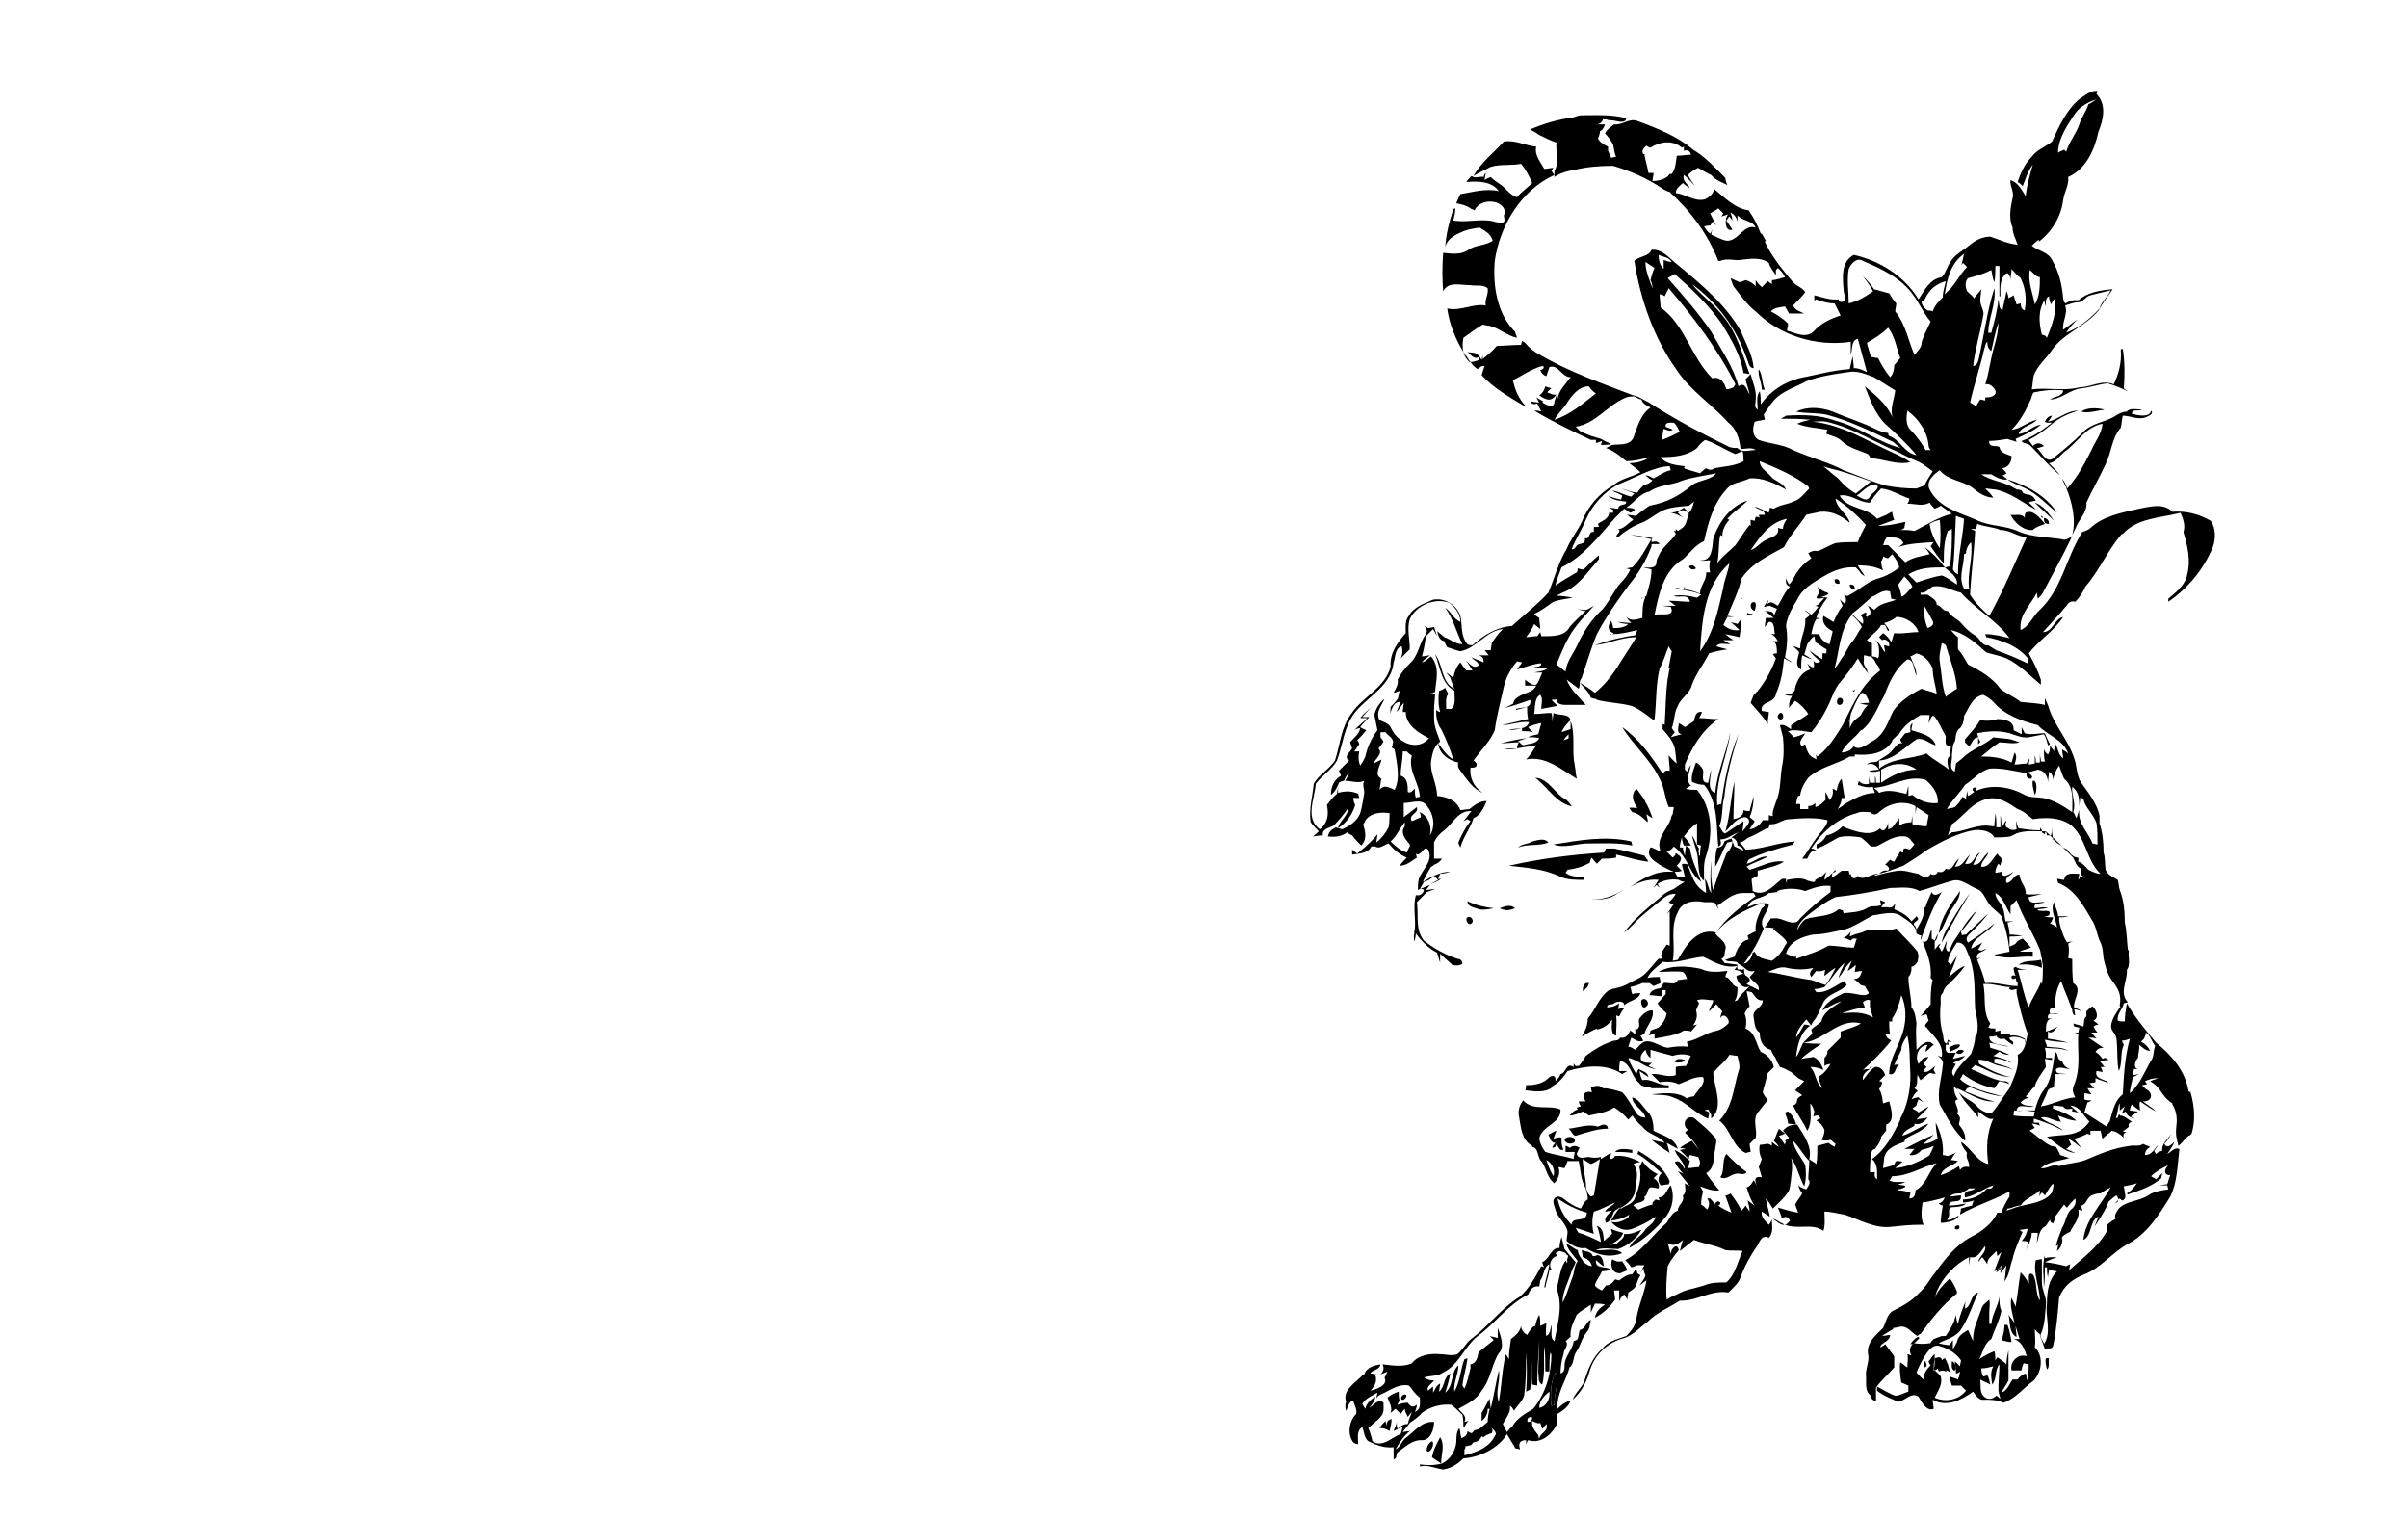 <?xml version="1.0" encoding="utf-8"?>
<!-- Generator: Adobe Illustrator 26.0.3, SVG Export Plug-In . SVG Version: 6.00 Build 0)  -->
<svg version="1.0" id="Слой_1" xmlns="http://www.w3.org/2000/svg" xmlns:xlink="http://www.w3.org/1999/xlink" x="0px" y="0px"
	 viewBox="0 0 238.1 150.2" style="enable-background:new 0 0 238.1 150.2;" xml:space="preserve">
<path d="M183,70.6c-0.1,0.2-0.2,0.5-0.2,0.7c0,0.1,0,0.2,0.1,0.3c0-0.1,0-0.2,0-0.3C182.9,71.1,182.9,70.8,183,70.6z"/>
<path d="M184.6,68.9c0.1,0.2,0.2,0.4,0.2,0.6C184.8,69.3,184.7,69.1,184.6,68.9z"/>
<path d="M182.9,72c0.1-0.3,0.3-0.5,0.5-0.8C183.2,71.5,183,71.7,182.9,72z"/>
<path d="M199.4,97.6C199.4,97.6,199.3,97.6,199.4,97.6C199.3,97.6,199.4,97.6,199.4,97.6L199.4,97.6z"/>
<path d="M184,69.5l0.1-0.3L184,69.5c0.2,0,0.6,0,0.8,0C184.6,69.5,184.2,69.5,184,69.5z"/>
<path d="M153.4,139l0.3-0.1c-0.1-1.1,0.6-2.3,0.1-3.2C153.3,136.7,153.3,137.9,153.4,139z"/>
<path d="M173.5,60.4c0.1-0.3,0.3-1.1-0.3-0.8l-0.1,0.2C173.1,60.1,173.2,60.3,173.5,60.4z"/>
<path d="M173.3,60.7c-0.1,0-0.4,0-0.5-0.1l-0.1,0.2c0.1,0,0.4,0,0.5,0L173.3,60.7z"/>
<path d="M155.4,79.7c-0.2-0.3-0.4-0.5-0.5-0.6c-1.2-0.6-1.7-2.1-3.1-2.2c1.2,0.9,2,2.4,3.5,2.8C155.3,79.7,155.4,79.7,155.4,79.7z"
	/>
<path d="M154.3,86.7c0.7,0.3,1.5,0.3,2.3,0.3c0-0.1,0-0.3,0-0.3c-0.6,0-1.3,0-1.8-0.4L155,86c0.8-0.1,1.5-0.3,2.2-0.7
	c0-0.1,0.1-0.4,0.2-0.5c0.1,0.2,0.4,0.5,0.5,0.6c0.2-0.2,0.4-0.4,0.5-0.5c0.5,0,0.9,0,1.4-0.1v-0.1c0-0.1,0-0.1,0-0.2
	c1,0.2,2.1,0.6,3.2,0.7c-0.1-0.2-0.3-0.4-0.4-0.6c-0.8-0.2-1.7-0.4-2.5-0.6c-0.2,0-0.4-0.1-0.5-0.1s-0.2,0-0.3,0s-0.2,0-0.4,0h-0.1
	l-0.1,0.2l-0.1,0.2c-3.2,0.2-6.3,0.6-9.4,1.3C150.9,85.8,152.7,85.9,154.3,86.7z"/>
<polygon points="183.4,68.3 183.4,68.2 183.2,68.3 183.3,68.4 "/>
<path d="M176.8,109.9c-0.1,0-0.2,0.1-0.3,0.1c0.1,0.4,0.3,0.7,0.3,1.1c0.3,0,0.6,0.1,0.8,0.1C177.5,110.7,177.2,110.2,176.8,109.9z"
	/>
<path d="M147.7,89.8c-0.9-0.1-1.8-0.3-2.6-0.7c0,0.6,0.7,0.6,1.1,0.8C146.7,90,147.2,89.9,147.7,89.8z"/>
<path d="M201.9,95.7c0-0.3,0-0.5-0.1-0.8c-0.7,0.2-1.6,0-2.2,0.5C200.4,95.3,201.2,95.4,201.9,95.7z"/>
<path d="M183.4,58.3c0-0.4-0.1-0.5-0.5-0.5C182.9,58.1,183.1,58.3,183.4,58.3z"/>
<path d="M181.9,57.7c0-0.4-0.2-0.5-0.5-0.4C181.4,57.6,181.5,57.8,181.9,57.7z"/>
<path d="M181.2,57.8L181.2,57.8l0.2,0.1C181.4,57.9,181.3,57.8,181.2,57.8z"/>
<path d="M181.9,69.7c0.4,0,0.5-0.7,0-0.7C181.6,69,181.5,69.7,181.9,69.7z"/>
<path d="M142.2,73.5c0.1,0,0.1-0.1,0.2-0.2c-0.3-0.8-0.6-1.5-0.6-2.2c0-0.3,0-0.7,0-1c0-0.5,0.1-1,0.1-1.5c-0.1,0-0.3-0.1-0.5-0.1
	c0.1,0,0.4,0,0.5-0.1c0.1-1.2,0.5-2.4-0.4-3.5c-0.3,0.2-0.5,0.5-0.9,0.6c0.2-0.3,0.5-0.5,0.8-0.7c-0.2,0-0.6,0.1-0.8,0.1
	c0.2-0.7,0.3-1.3,0.4-2c0.2-0.2,0.4-0.4,0.7-0.7c0.1,0.2,0.3,0.5,0.4,0.7c-0.1-0.3-0.2-0.6-0.3-0.9c-0.1,0-0.4,0.1-0.6,0.1
	c-0.1-0.1-0.4-0.2-0.5-0.3c0.3,0.2,0.5,0.5,0.3,0.9c-0.7,0.9-0.7,2.1-1.6,2.9c-0.5,0.5-0.9,1-1.2,1.6c0.1,0.5-0.2,0.9-0.4,1.3
	c0.1,0,0.4-0.1,0.6-0.2c-0.1,0.3-0.1,0.6-0.2,0.8c-0.2,0.3-0.5,0.6-0.7,0.8c0,0.2,0,0.5-0.1,0.7c0.3-0.5,0.3-1.2,1.1-1.2
	c-0.1,0.2-0.3,0.7-0.4,1c0.2-0.2,0.5-0.7,0.7-0.9c0,0.2-0.1,0.7-0.1,0.9c0.1,0,0.3,0,0.3,0c0,1.3,1.3,2.1,2.3,2.6
	c-1.1,1.3-3,0.5-3.7-0.9c-0.2-0.6-0.8-0.7-1.2-0.9c-0.4-0.8,0.2-1.4,0.5-2.1c-0.5,0.4-0.9,1-1,1.6c0.1,0.5,0.2,1,0.3,1.5
	c-0.6,0.8-1,1.7-1.2,2.6c-0.1,0.3-0.3,0.6-0.5,0.9c-0.2-0.5-0.2-0.9-0.1-1.4c-0.1,0-0.3,0-0.5,0c0.2-0.2,0.3-0.5,0.5-0.7
	c0-0.1-0.1-0.3-0.2-0.4c0.3-0.3,0.6-0.6,0.9-1c-0.2-0.1-0.5-0.2-0.6-0.3c0.3-0.4,0.6-0.7,0.9-1c-0.2,0-0.5,0-0.7,0
	c0.3-0.3,0.6-0.7,0.9-1c-0.4,0.4-0.8,0.7-1.1,1.1c0.2,0,0.5,0,0.7,0c-0.4,0.4-0.9,0.8-1.3,1.2c0.1-0.1,0.4-0.2,0.6-0.2
	c-0.1,0.6-0.6,0.9-1,1.4c0.1,0.2,0.1,0.4,0.2,0.6c-0.2,0.4-0.9,0.8-0.3,1.2c-0.3,0.3-0.7,0.7-1,1c0.1,0.2,0.1,0.3,0.2,0.5
	c-0.7,0.4-1,1.1-1,1.9c0.4-0.3,0.6-0.7,0.8-1.2c0.1-0.1,0.4-0.2,0.5-0.2c0.1-0.3,0.3-0.6,0.5-0.8c-0.1,0.3-0.2,0.5-0.4,0.8
	c0.6,0,1.3,0.3,1.9,0c0,0.1-0.1,0.2-0.1,0.3c0,0.3,0.1,0.6,0.1,0.9c-0.1,0.6-0.2,1.3-0.4,2c-0.3,0.8-1.1,1.3-1.8,1.6
	c-0.1,0-0.2-0.1-0.3-0.1h-0.1l0,0l0,0l-0.2-0.1c-0.4,0.2-0.7,0.4-0.8,0.9c0.7,0.1,1.4,0,1.9-0.4c0.1,0.1,0.3,0.2,0.3,0.2l0.2,0.1
	c0.3,0.4,0.6,0.7,0.9,1c0.6-0.6,0.4-1.4,0.2-2.1c0.1-0.1,0.2-0.4,0.3-0.5c0.6-0.7,1.6-0.7,2.3-0.6c0,0.5,0,0.9-0.1,1.4
	c-0.3,0.6-0.7,1.1-1.2,1.5c0-0.2,0.1-0.6,0.1-0.8c-0.4,0.5-1.1,1.2-2,1.9c-0.1-0.1-0.3-0.2-0.4-0.3l-0.1-0.1c0,0.1,0,0.4,0,0.5
	c0.6-0.1,1.6-0.1,1.9-0.8c0.1,0,0.3,0,0.4,0c0.4,0.3,0.9-0.2,1.3-0.3c0.5,0.6,1.1,1.1,1.8,1.4c-0.2,0.2-0.5,0.5-0.7,0.8
	c0.7,0,1.2-0.5,1.7-0.8l-0.1-0.4c0.5,0.4,0.8-0.9,1.2-0.4c0.6,1.1-0.6,2-0.9,2.9c-0.1,0.4-0.1,0.7-0.1,1.1c0.2-0.1,0.4-0.2,0.6,0
	c-0.1,0.4-0.4,0.6-0.8,0.5c-0.3,1.1,0,2.2-0.1,3.4c-0.1,0.1,0,0.4-0.1,0.6c0,0.1,0,0.4,0.1,0.6c0-0.2,0.1-0.6,0.1-0.8
	c0.6,0.8,1.3,1.5,2.1,1.9c0.1,0.3,0.2,0.7,0.3,1c0-0.2,0-0.7,0-0.9c0.4,0.4,0.8,0.7,1.2,1.1c0.3,0.1,0.7,0.1,1-0.1
	c0-0.3-0.2-0.5-0.5-0.5c-1.2-0.4-2.3-1-3.3-1.8c-0.9-1.1-0.5-2.5-0.7-3.8c0.3-0.3,0.7-0.7,1-1c0.3-0.1,0.5-0.2,0.8-0.3
	c-0.2,0-0.7,0.1-0.9,0.1l0.4-0.5c-0.3,0.1-0.7,0.3-1,0.4c0.1-0.2,0.3-0.5,0.4-0.7c0.4-0.1,0.7-0.3,1-0.6c0.1,0.1,0.3,0.3,0.4,0.4
	c-0.2,0.1-0.5,0.3-0.7,0.4c0.3-0.1,0.7-0.3,1-0.5h-0.3c0.1-0.2,0.1-0.3,0.2-0.5c0.3,0,0.7-0.1,1-0.2c-1,0-1.9,0.5-2.7,1
	c0.2-0.5,0.5-1,0.8-1.5c0.1,0,0.2-0.1,0.3-0.2c0.3-0.1,0.6-0.3,0.8-0.6c-0.2,0-0.6,0-0.8,0c0-0.5,0-1,0-1.6c0.2-0.5,0.6-0.9,1-1.2
	c0.9-0.7,1.4-2,2.7-1.9c-0.3,0.3-0.5,0.7-0.8,1l0.4-0.2c0.1,0.1,0.2,0.1,0.3,0.2c-0.5,0.6-0.9,1.4-1.2,2.1c0,0.1,0.1,0.3,0.2,0.5
	c0.3-1.1,1-1.9,1.3-2.9c0.7-0.3,1-1,1.3-1.7c-0.7,0-1.2,0.4-1.7,0.8c-0.2,0-0.7,0.1-0.9,0.1c-0.4-1-1.3-1.3-2.3-1.4
	c0-1.2-0.7-2.2-0.6-3.4C141.6,74.7,141.7,74,142.2,73.5L142.2,73.5L142.2,73.5z M138.7,74.3c0.1,0,0.3,0,0.4,0
	c0.1,0.1,0.3,0.3,0.5,0.4c-0.4,1.5,0.7,2.6,0.8,4.1c-0.1,0-0.3,0-0.4,0.1c-0.1-0.3-0.1-0.6-0.1-0.9c-0.2,0.1-0.4,0.5-0.7,0.3
	c0-0.6,0-1.4-0.7-1.6C138.5,75.8,138.7,75.2,138.7,74.3z M136.4,78.1c0.1-0.4,0.1-0.8,0.2-1.1c-0.8-0.4-0.1-1.3,0-1.9
	c-0.2,0.1-0.6,0.3-0.8,0.4c0.2-0.5,1-1,0.5-1.5c0.2-0.2,0.4-0.5,0.5-0.7c-0.1-0.1-0.2-0.3-0.3-0.4c0-0.1,0-0.4,0-0.5
	c0.1,0,0.4,0,0.5,0c0.3,0.4,0.9,0.6,0.7,1.2c0,0.1,0,0.2-0.1,0.3l0.3,0.2c0.2,1.3,0.6,2.8,0,4C137.4,77.9,136.9,77.5,136.4,78.1z
	 M139.4,83.7c-0.1,0.1-0.2,0.4-0.3,0.6c-0.6-0.2-1.1-0.6-1.6-1.1c0.6-0.5,0.9-1.3,1.4-1.9v0.4c-0.5,0.7,0.1,1.3,0.5,1.8L139.4,83.7
	L139.4,83.7z M141.4,82.6c0.2-1-0.2-1.9-1-2.3c0,0.1,0.1,0.3,0.1,0.5c-0.2,0.1-0.7,0.3-0.9,0.4c-0.4-0.7,0.7-0.7,0.5-1.4
	c-0.4,0.3-0.9,0.7-1.3,1c0-0.5,0-0.9,0-1.4c0.8,0,1.8-0.5,2.3,0.3C141.7,80.4,142,81.6,141.4,82.6z"/>
<path d="M161.1,79.9c0.1,0.1,0.2,0.3,0.3,0.4c0.6,0.1,1.1,0.6,1.5,1c0.1-0.2-0.1-0.6-0.1-0.8c0.1,0.1,0.4,0.3,0.6,0.4
	c-0.2-0.6-0.4-1.1-0.7-1.6c-0.1-0.3-0.3-0.5-0.5-0.8c-0.1-0.1-0.2-0.3-0.3-0.4l-0.1-0.1c-0.6,0.6-0.3,1.3,0.1,1.9
	C161.6,79.9,161.3,79.8,161.1,79.9L161.1,79.9z"/>
<path d="M153.6,83.5c1.1,0.4,2.3-0.1,3.4-0.1c1.5,0,3-0.1,4.4,0.2l-0.1-0.4C158.7,82.6,156.1,83.1,153.6,83.5z"/>
<path d="M150.1,83.8c1-0.4,2-0.1,3-0.5c-0.4-0.5-1.1-0.2-1.6-0.1C151.1,83.5,150.5,83.4,150.1,83.8z"/>
<path d="M193.8,88.1c-0.9,1.3-1.9,2.6-2.1,4.2c0.5-0.6,0.7-1.4,1.1-2.1C193.2,89.5,193.8,88.9,193.8,88.1z"/>
<path d="M145.5,91.3c0.3-0.2,0-0.8-0.4-0.6C144.8,90.9,145.2,91.6,145.5,91.3z"/>
<path d="M166.6,104.8c-0.3-0.1-0.9-0.2-1,0.2C165.8,105.1,166.5,105.1,166.6,104.8z"/>
<path d="M155.8,112.3c1-0.3,2.1-0.7,3.2-0.7c-0.1-0.6-0.6-0.4-1-0.2c-1-0.3-1.9,0.1-2.9,0.2C155.4,111.8,155.5,112.3,155.8,112.3z"
	/>
<path d="M153.8,113.4l0.1-0.3c0.1,0.2,0.3,0.5,0.4,0.6c0.1,0,0.2,0,0.3,0c-0.2-0.4-0.2-0.8-0.2-1.2c-0.2-0.1-0.5,0-0.8,0.1
	c0.1-0.3,0.2-0.5,0.3-0.8c-0.3,0.1-0.6,0.3-0.8,0.4c0.2,0.3,0.2,0.8,0.7,0.8c-0.1,0.1-0.3,0.3-0.3,0.5
	C153.6,113.5,153.7,113.4,153.8,113.4z"/>
<path d="M172.7,115.9c-0.7-0.5-1.4-1.2-2-1.8c-0.5,0.7-0.1,1.6-0.6,2.3c0.5,0.3,1-0.2,1.4-0.3C171.9,115.9,172.4,116.3,172.7,115.9z
	"/>
<path d="M193.3,121.3v0.2C193.9,121.8,193.9,120.8,193.3,121.3z"/>
<path d="M203.9,122.3L203.9,122.3c0,0.3-0.2,0.6-0.4,0.8c0,0.2-0.1,0.4-0.1,0.6C203.8,123.4,204,122.8,203.9,122.3z"/>
<path d="M159.4,124.5c-0.2,0.7,0,1.4,0.8,1.4c0.2-0.1,0.5-0.2,0.7-0.3c-0.1-0.3-0.3-0.6-0.5-0.9C160,124.8,159.7,124.7,159.4,124.5z
	"/>
<path d="M197.9,125.3L197.9,125.3c-0.1,0-0.3,0.2-0.5,0.4v0.1C197.6,125.7,197.8,125.5,197.9,125.3z"/>
<path d="M198.9,132.7c-0.1-0.6-0.2-1.2-0.4-1.7h-0.3c0,0.5-0.1,1-0.3,1.5C198.2,132.6,198.6,132.7,198.9,132.7z"/>
<path d="M142.4,142.1c-0.3,0.6-0.7,1.3-0.8,2c0.3,0.2,0.6,0.4,0.9,0.6C142.5,143.8,142.9,142.9,142.4,142.1z"/>
<path d="M141.1,143.5c0.4,0.2,0.8-0.8,0.5-1C141.2,142.7,141,143.2,141.1,143.5z"/>
<path d="M204.9,119.6L204.9,119.6L204.9,119.6C204.8,119.6,204.8,119.6,204.9,119.6z"/>
<path d="M175.3,120.5L175.3,120.5c0.3,0.2,0.8,0.7,1.2,0.6c-0.1,0-0.1,0-0.2-0.1C176,120.9,175.7,120.6,175.3,120.5z"/>
<path d="M175.3,120.5L175.3,120.5L175.3,120.5L175.3,120.5z"/>
<path d="M175.2,120.6l0.1-0.1L175.2,120.6L175.2,120.6z"/>
<path d="M177.7,111.2c-0.5,0-1,0.1-1.4,0.6c0.2,0.2,0.4,0.5,0.6,0.7c-0.1,0.1-0.3,0.2-0.4,0.3l0.1,0.1c-0.1,0.1-0.1,0.2-0.1,0.3
	c-0.2-0.3-0.4-0.6-0.6-0.9c0.2,0,0.5-0.2,0.6-0.2c-0.2-0.2-0.4-0.3-0.6-0.5c-0.2,0.4-0.3,0.8-0.5,1.2c0.2,0.2,0.4,0.4,0.5,0.6
	c-0.2-0.1-0.5-0.3-0.7-0.5v0.4c-0.1-0.1-0.3-0.2-0.4-0.2c-0.2,0-0.6,0.1-0.8,0.1c-0.1,0.5,0,1,0.2,1.4c-0.1,0.3-0.2,0.5-0.3,0.8
	c0.1,0.2,0.2,0.7,0.3,1c-0.6-0.1-0.8,0.1-0.5,0.8c-0.1-0.1-0.2-0.4-0.3-0.5c-0.2,0.3-0.3,0.6-0.7,0.7c0.2,0.6,0.4,1.3,0.8,1.8
	c-0.2-0.1-0.5-0.4-0.7-0.5c0.1,0.4,0.2,0.7,0.2,1.1c-0.1-0.2-0.3-0.4-0.4-0.6c-0.1,0.2-0.3,0.4-0.4,0.5c-0.3-0.6-0.7-1.2-1.1-1.7
	c-0.1,0.1-0.3,0.2-0.5,0.2c0.2,0.6,0.4,1.1,0.6,1.7c-0.5-0.2-0.9-0.4-1.3-0.7c-0.1,0-0.2,0-0.4-0.1c0-0.1,0-0.1,0.1-0.1
	c-0.2-0.1-0.3-0.3-0.5-0.5c-0.1,0-0.2,0-0.3,0c0.3,0.4,0.2,0.8,0,1.1c-0.2-0.2-0.4-0.4-0.6-0.5c0-0.5,0.1-0.9,0.2-1.3
	c-0.1-0.1-0.2-0.4-0.3-0.5c0.6,0.2,1.2,0.5,1.9,0.4c-0.5-0.6-0.9-1.1-1.3-1.7c0.9-0.5,0.7-1.6,0.9-2.4c0-0.4,0.3-0.9-0.1-1.2
	c-0.5-0.6-1.1-1.1-1.7-1.6c-0.1-0.1-0.3-0.3-0.4-0.3c-0.8-0.2-1.1,0.8-0.5,1.2c-0.1,0.1-0.2,0.2-0.3,0.3c0.6,0.5,1,1,1.4,1.7
	c-0.2-0.3-0.5-0.6-0.7-0.9c-0.4,0.2-0.8,0.4-1.2,0.7c0.2,0,0.5,0.1,0.6,0.1l-0.6,0.1c0.3,0.3,0.6,0.6,0.9,0.9c0-0.1,0-0.3,0.1-0.4
	c0.3,0.1,0.5,0.1,0.8,0.2c0.1,0.1,0.2,0.4,0.2,0.6c0,0.1-0.1,0.3-0.1,0.4c-0.4,0-0.7,0.1-1.1,0.1c0.1-0.2,0.1-0.4,0.2-0.7
	c-0.4-0.4-0.9-0.8-1.5-1.1c0.2,0.7,0.9,1.1,1,1.9c-0.3-0.3-0.4-1-1-0.7c0.2,0.4,0.5,0.8,0.8,1.1l0.1,0.1c-0.1-0.1-0.4-0.2-0.6-0.3
	c0.4,0.5,0.8,1,1.2,1.5l-0.5-0.3c0,0.4,0.2,0.9-0.2,1.2c0.2,0.7-0.5,0.9-0.5,1.5c-0.6,0.2-0.8,0.8-1.1,1.2c-1.4,1.2-2.4,2.8-4.1,3.7
	c0.2,0.2,0.4,0.4,0.6,0.7c0.2,0,0.5-0.2,0.6-0.2c0.2,0,0.5,0,0.7,0c-0.2,0.3-0.3,0.6-0.4,0.8c0.1-0.2,0.2-0.3,0.3-0.5
	c0,0.2,0.1,0.5,0.2,0.7c-0.1,0.4-0.4,0.7-0.6,1c0.2-0.1,0.5-0.4,0.7-0.5c-0.2,1.3-0.8,2.5-1,3.8c-0.1,0.7-0.5,1.2-1,1.7
	c-0.8,0.3-1.8,0.5-2.3,1.2c-1.1,0.9-1.5,2.2-1.9,3.4c-0.3,0.6-0.9,1.1-1.1,1.7c0.9-0.8,1.4-1.8,1.7-2.9c0.5-1.6,1.8-2.8,3.4-3.2
	c0.9-0.3,1.6-1.1,2.3-1.6c0.9-0.9,2.1-1.4,3.2-2.1c1.6,0.1,3.1-1.1,4.8-0.8c0.5-0.5,1-0.9,1.2-1.5c0.4-1.1,1-2.2,1.7-3.2
	c0.2-0.4,0.5-1.1,1.1-0.7c0.5-0.6,0.3-1.2,0.3-1.8c-0.1,0.2-0.2,0.4-0.3,0.5c-0.4-0.4-0.8-0.8-0.7-1.3c0.2,0.1,0.6,0.4,0.8,0.5
	c-0.1-0.6-0.3-1.2-0.4-1.8c0.3,0.3,0.5,0.7,0.7,1c0.6-0.6,1.2-1.1,1.6-1.8c0.2-0.7,0.2-1.4,0.3-2.1c0-0.4,0-0.8-0.1-1.1
	c0.6,0.8,0.8,1.9,1.3,2.8c0.2-0.7,0.2-1.4,0.1-2.1c-0.4-0.8-1.1-1.5-1.2-2.4c0.6,0.6,1,1.4,1.6,2c0-0.1,0-0.1,0-0.2l0,0
	C179.2,113.4,178.4,112.3,177.7,111.2z M170.7,126.8c-0.7,0-1.5,0-2.2,0.3c-0.9,0.3-1.9,0.4-2.7,0.9c-0.3,0.1-0.7,0.3-1,0.5
	c-0.1-1.1,0-2.2,0.1-3.3c0.3-0.6,0.7-1.1,1.1-1.6c-0.2-0.8-0.8-0.1-0.8,0.4c-0.1-0.4-0.2-0.7-0.3-1.1c0.5,0.4,1.1,0.1,1.5-0.3
	c-0.1,0.3-0.2,0.7-0.3,1.1c0.5-0.4,0.9-0.7,1.4-1.1c1,0.4,2.1,0.5,3.1,1c0.6,0.1,1.2,0,1.7,0.1C171.8,124.8,171.6,126,170.7,126.8z"
	/>
<path d="M202.6,51.8c0-0.3-0.1-0.5-0.5-0.6C202.1,51.7,202.2,51.8,202.6,51.8z"/>
<path d="M200.3,50.7c-0.1,0.1-0.1,0.4-0.1,0.5c-0.3-0.5-1-0.2-1.4-0.3c0.4,0.8,1.3,1.6,2.2,1.5c0.3-0.3,0.7-0.4,1.2-0.6
	C201.8,51.3,201,50.3,200.3,50.7z"/>
<path d="M201.8,51l0.1,0.2h0.1C202,51.1,201.9,51,201.8,51z"/>
<path d="M171.8,95.5C171.8,95.6,171.8,95.6,171.8,95.5L171.8,95.5L171.8,95.5z"/>
<path d="M208.1,40.5c-0.8-0.2-1.8-0.2-2.3,0.2C206.4,40.9,207.4,40.6,208.1,40.5z"/>
<path d="M202.3,82.3c0-0.1,0-0.2,0-0.2C202.3,82.1,202.3,82.2,202.3,82.3C202.3,82.2,202.3,82.2,202.3,82.3L202.3,82.3z"/>
<path d="M203,83c0.3,0.3,0.6,0.5,0.9,0.7l-0.9-0.9C203,82.9,203,83,203,83z"/>
<path d="M200.2,72.5c-0.1-0.2-0.2-0.4-0.3-0.6c0,0.2,0,0.5,0,0.7c-0.2-0.1-0.6-0.3-0.8-0.4c0.1-0.9-0.9-1.1-1.6-1.1
	c-0.6,0.2-1.2,0.2-1.7,0.1c-0.4,0.7-1,1.3-1.5,1.9v0.3c0.1,0.1,0.3,0.3,0.4,0.4c0.3-0.3,0.4-0.9,0.9-0.9c0,0.2,0,0.5,0,0.7
	c0.1-0.1,0.2-0.2,0.2-0.3c-0.2-0.2-0.2-0.5-0.3-0.8c1-0.2,2.1-0.3,3.2,0c0.6,0.2,1.3,0.5,1.9,0.4c0.5-0.1,1-0.2,1.5-0.3
	c0.2,0.3,0.3,0.7,0.4,1.1l0.2-0.1c-0.2-0.4-0.4-0.8-0.5-1.1C201.5,72.5,200.8,72.7,200.2,72.5z"/>
<path d="M185.8,86.4L185.8,86.4L185.8,86.4L185.8,86.4z"/>
<path d="M202.7,73.7L202.7,73.7L202.7,73.7L202.7,73.7z"/>
<path d="M202.2,82.5c0-0.1,0-0.2,0.1-0.3c-0.1,0-0.2,0-0.4,0v0.1L202.2,82.5z"/>
<path d="M166.6,58c0.1-0.1,0.2-0.1,0.4-0.2C166.8,57.9,166.7,57.9,166.6,58z"/>
<path d="M194.2,103.9c-0.4-0.2-0.6-0.1-0.8,0.2C193.8,104.3,194,104.2,194.2,103.9z"/>
<path d="M191.7,135.6c0.3-0.1,0.5-0.1,0.7,0c0.1,0,0.1,0,0-0.1c0.2,0,0.3,0.1,0.4,0.2c-0.1-0.5-0.2-1-0.5-1.4
	c-0.1,0-0.2,0.1-0.3,0.2c0-0.4-0.4-0.3-0.7-0.2c0,0,0,0,0,0.1c0,0.3,0,0.7-0.1,1l0,0c0,0,0.1,0,0.1,0.1c0.1,0,0.2-0.1,0.3-0.2
	C191.6,135.4,191.7,135.5,191.7,135.6z"/>
<path d="M193,134.6c0,0.4-0.1,0.7,0.2,0.9c0.1,0,0.2,0,0.2-0.1c0-0.2,0-0.3-0.1-0.5C193.2,134.7,193.1,134.6,193,134.6z"/>
<path d="M190.5,135c0-0.1-0.1-0.3-0.1-0.4C190,134.6,190.3,135.6,190.5,135z"/>
<path d="M192.7,103.6c0.1,0.1,0.1,0.3,0.1,0.4c0.3-0.2,1-0.3,1-0.7C193.4,103.2,193,103.4,192.7,103.6z"/>
<path d="M201,77.2c-0.1,0.4,0.1,1,0.2,1.4C201.4,78.4,201.5,77.1,201,77.2z"/>
<path d="M167.7,56.2c-0.2-0.3-0.4-0.4-0.7-0.2C167.1,56.3,167.4,56.4,167.7,56.2z"/>
<path d="M202.7,82.6l-0.4-0.4c0,0.1,0.1,0.2,0.1,0.4H202.7z"/>
<path d="M162.5,59.1l-0.2,0.1C162.3,59.1,162.4,59.1,162.5,59.1z"/>
<path d="M158.8,63c0.1-0.1,0.4-0.2,0.6-0.3h-0.1C159.2,62.8,158.9,62.9,158.8,63z"/>
<path d="M209.2,41.1c-1.1,0.7-2.4,0.7-3.3,1.7c-0.9,0.9-2,1.8-3,2.6c-0.7,0.3-1-0.7-1.5-1.1c0.2,0,0.5-0.1,0.7-0.2
	c-0.4-0.4-0.8-0.3-1.1,0c-0.1-0.2-0.3-0.4-0.4-0.6c0.8-0.4,1.5-0.9,2.2-1.5c0.8-0.7,1.7-1.1,2.7-1.4c-1.2,0-2,0.9-3,1.1
	c0.1-0.1,0.3-0.4,0.4-0.6c-0.3,0-0.6,0.3-0.7,0.6c0.1,0.1,0.3,0.1,0.4,0.1h0.3c-0.9,0.7-1.9,1.4-3,1.8c0.1,0.3,0.7,0.2,0.9,0.5
	c1,1,1.8,2,2.9,2.9c-0.3-0.4-0.7-0.8-1.1-1.2c0.7-0.1,1-0.7,1.5-1.1c1.3-0.9,2.1-2.5,3.8-2.8c-0.1,1-0.7,1.7-1.1,2.6
	c-0.7,1.4-1.4,2.7-2.4,3.8c-0.1-0.4-0.3-0.7-0.5-1c0.1,0.3,0.3,0.7,0.4,0.9c0.6,1.5,1,3.2,0.6,4.7c0.1-0.2,0.2-0.4,0.3-0.6
	c0.3-0.9,1.2-1.6,1.1-2.6c0.6-1.3,1.3-2.5,1.9-3.8c0.6-1.2,0.6-2.6,1.5-3.6c0.1-0.4,0.1-0.8,0.2-1.2c0.8,0,1.6,0.5,2.4,0.1
	c0.2-0.1,0.7-0.3,0.4-0.6c-0.1,0.7-1.3,0.5-1.9,0.3c0-0.5,0.7-0.2,1-0.4c-0.5,0-1.2-0.2-1.5,0.2C209.9,40.7,209.5,40.9,209.2,41.1z"
	/>
<path d="M189.6,132.2c-0.3,0.2-0.5,0.4-0.7,0.7c0.1,0,0.2,0,0.3,0c0.2-0.2,0.4-0.4,0.6-0.6C189.7,132.2,189.7,132.2,189.6,132.2z"/>
<path d="M202.9,81.7c0,0.3,0,0.6-0.1,0.9h-0.1l0.3,0.3C202.9,82.5,202.9,82.2,202.9,81.7z"/>
<path d="M174.4,89.2c-0.1,0-0.2,0.1-0.2,0.1C174.2,89.3,174.3,89.3,174.4,89.2C174.4,89.3,174.4,89.3,174.4,89.2z"/>
<path d="M150,74L150,74L150,74L150,74z"/>
<path d="M162.2,126.1c0,0,0-0.1,0-0.2C162.2,126,162.2,126.1,162.2,126.1L162.2,126.1z"/>
<path d="M157.3,88.9L157.3,88.9c1,0.1,1.9,0,2.7-0.6c0.1,0,0.1-0.1,0.2-0.1c0.1-0.1,0.2-0.1,0.3-0.2C159.5,88.6,158.5,89,157.3,88.9
	z"/>
<path d="M138.6,138.4c0.3,0.1,0.6-0.4,0.4-0.5C138.8,137.8,138.4,138.1,138.6,138.4z"/>
<path d="M137,140.5c-0.2,0.2-0.4,0.4-0.6,0.7c0.4,0,0.7,0.1,1,0.3c0.1-0.4,0.2-0.8,0.2-1.2c-0.3,0.1-0.5,0.2-0.5,0.7L137,140.5z"/>
<path d="M161.8,125.4c-0.1,0.2-0.3,0.4-0.4,0.6c-0.5,0-0.9,0.3-1.3,0.6c-0.1,0-0.3-0.1-0.4-0.1c-0.2,0.3-0.5,0.6-0.9,0.6
	c-0.1,0.1-0.3,0.4-0.4,0.5c-0.2-0.1-0.5-0.2-0.7-0.5c0.1-0.5,0.5-0.9,0.7-1.4c0.3,0,0.6-0.1,0.9-0.1c-0.3-0.5-1.6,0-1.5-1
	c0.3,0.2,0.5,0.5,0.8,0.6c-0.1-0.4-0.1-1.1-0.7-1.1c-0.1,0.1-0.3,0.1-0.4,0.1c-0.2-0.5-0.6-0.4-1.1-0.6c0,0.2,0.1,0.5,0.1,0.7
	c0.5,0.2,0.8,0.4,0.9,0.9c-0.1,0-0.3-0.1-0.4-0.1c-0.1-0.1-0.3-0.2-0.4-0.3c-0.3-0.5-0.5-0.6-0.6-1.2c-0.2,0-0.9-0.6-1.1-0.6
	c0.1,0.6,0.8,1.2,1.1,1.7c-0.4,0.5-0.3,1.2-0.6,1.8c-0.3,0.8-0.5,1.6-0.9,2.3c0-1.1,0.6-2.1,0.9-3.1c0.1-0.3,0.3-0.6,0.4-0.9
	c-0.2-0.2-0.4-0.5-0.6-0.7c-0.2-0.2-0.3-0.4-0.5-0.6c-0.1-0.4-0.2-0.8-0.3-1.2c-0.1,0.4-0.2,0.7-0.2,1.1c-0.8-0.1-1,1.1-1.7,1.4
	c0,0.1,0.1,0.4,0.2,0.5l-0.3-0.1c-0.6,1.1-1.2,2.2-2.1,3c-1.8,1.1-3,2.8-4.7,4.1c-0.6,0.4-0.9,1.1-1.5,1.6c-0.6,0.2-1.1,0-1.7,0
	c-1-0.1-2.2,0.1-2.8,0.9c-0.9,0.4-2,0.2-2.9,0.1c0.2,0.4,0.1,0.7-0.2,1c0.2-0.1,0.6-0.2,0.7-0.3c-0.1,0.2-0.2,0.5-0.3,0.6
	c0.4,0.8-0.9,1.2-1.4,1.3c0.4-0.4,0.7-0.9,0.5-1.5l0.1-0.1c-0.1,0-0.4-0.1-0.6-0.1c0.2-0.4,0.9-0.3,1-0.9c-0.6,0.1-1.4,0.3-1.6,1
	h-0.1c-0.7,0.8-2.1,1.5-1.7,2.7c-0.1,0.3-0.1,0.6,0,0.9c0.2-0.3,0.2-0.9,0.7-1c0.1,0.4,0.4,0.8,0.3,1.3c-0.7,0.7-0.9,2-0.3,2.8
	c0.1,0.1,0.3,0.2,0.5,0.2c0-0.6-0.2-1.3,0.4-1.7c0.2,0.5,0.2,1.1,0.6,1.4c0.8,0.4,1.6,0.7,2.5,0.6c0,0.4,0,0.8,0,1.2
	c0.4-0.1,0.2-0.5,0.4-0.7c0.7-0.5,1.4-1.2,2.3-1.2c0.9,0.1,1.3-1,1.3-1.8c-1.2-0.1-1.9,0.9-2.7,1.5c-0.5,0.3-0.6,1-1.1,1.2
	c0.4-0.7,0.8-1.3,1.4-1.8c-0.2,0-0.6,0.1-0.7,0.1c0.2-0.3,0.5-0.6,0.7-0.9c0.4-0.3,0.9-0.6,1.2-1c0.8-0.6,1.9-0.9,2.9-0.8
	c0.4,0.3,0.7,0.6,1.1,1c0.1,0.4,0.1,0.8,0.1,1.2h0.1c0.1-0.2,0.2-0.4,0.4-0.6l-0.4,0.1c0.3-0.6-0.3-0.9-0.6-1.3
	c0.9-0.5,1.8-0.9,2.3-1.8c0.9-1.1,1-2.6,1.7-3.7c0.6-0.6,0.2-1.7-0.1-2.5c0,0.3,0,0.7,0,1c-0.3-0.1-0.5-0.1-0.8-0.2
	c0.1,0.1,0.3,0.3,0.4,0.4c-0.5,0.4-1,0.8-1.5,1.2c-0.1,0.5-0.2,1.1-0.8,1.2c0,0.1,0,0.3,0,0.4c-0.2,0.7-0.3,1.4-0.6,2l-0.2-0.3
	c0.1-0.9,0.4-1.8,0.5-2.7l-0.3,0.1c-0.4,1-0.4,2.2-1,3.2c-0.1-0.9,0.4-1.7,0.4-2.6c-0.8,0.7-0.4,2-1.3,2.7c0.2-0.6,0.4-1.3,0.5-1.9
	c-0.7,0.4-0.5,1.3-1.1,1.8c0-0.2,0.1-0.6,0.1-0.8c-0.4,0.2-0.5,0.6-0.7,0.9c0-0.1,0-0.4,0-0.6c-0.1,0.1-0.4,0.3-0.5,0.4
	c-0.2-0.4,0.4-0.7,0.6-1c-0.4,0-0.7-0.1-1-0.3c0.6-0.2,1.4-0.1,1.9-0.5c1.5-0.7,2.1-2.5,3.3-3.5c1.8-1.3,3.1-3.2,5.1-4.2
	c0.2-0.5,0.5-0.9,1.1-0.8c0-0.1,0.1-0.4,0.1-0.6c0.4-0.5,0.3-1.3,0.9-1.6c-0.1,0.8-0.4,1.5-0.5,2.3h0.1c0.1-0.6,0.3-1.1,0.4-1.7
	c0.1,0,0.2,0,0.3,0c-0.5-0.4-0.1-1.4,0.5-1.4l-0.2-0.3l0.4-0.2c0.1,0,0.4,0.1,0.6,0.2c-0.1-0.2,0.2,0.4,0.2,0.2c0.2,0-0.2,0.6,0,0.6
	c-0.2,0.6,0-0.4-0.3,0.1c-0.5,0.8-0.5,1.8-0.8,2.6c0.7,1.7,0.1,3.5-0.2,5.2c-0.5-0.3-0.2-1.1-0.3-1.6c-0.1,0.4-0.1,0.9-0.5,1.1
	c-0.1-0.4,0-0.9,0-1.3c-0.1,0.1-0.4,0.2-0.6,0.3c0-0.4,0-0.8-0.1-1.1c-0.2,0.3-0.3,0.7-0.4,1.1c-0.4,0.1-0.6,0.6-0.8,0.9
	c-0.3-0.2-0.6-0.5-0.6-0.9c-0.1,0.6-0.6,1-1,1.3c-0.1,0.7-0.2,1.3-0.2,2c-0.1-0.2-0.2-0.3-0.3-0.5c-0.4,1.5-0.4,3.1-0.7,4.7
	c-0.4-1,0.2-2.1,0-3.1c-0.3,1.3-0.5,2.5-0.8,3.8c0-0.2-0.1-0.7-0.1-1c-0.3,0.4-0.5,1-0.8,1.4c0,0.2,0,0.6,0,0.8
	c0.4-0.3,0.6-0.7,0.6-1.2h0.2c-0.1,0.4-0.2,0.8-0.2,1.3c-0.4,0.3-0.8,0.8-1.3,0.8c-0.1,0.1-0.2,0.3-0.3,0.3s-0.3-0.1-0.4-0.2
	c0,0.4-0.3,0.6-0.6,0.7c-0.1-0.3-0.1-0.7-0.2-1c-0.3,0.4-0.3,0.9-0.3,1.4c-0.1,0.9-0.6,1.7-1.4,2.1c-0.7,0.2-1.5,0.2-2.2,0.1
	c0,0.1,0,0.2,0,0.2c0.8-0.2,1.5,0.2,2.3,0.3c0.8-0.1,1.5-0.6,2-1.1c1.6-0.1,3.5-1,4.3-2.4c0.2,0.3,0.4,0.7,0.6,1
	c0.1,0.1,0.2,0.3,0.2,0.4c0.1,0,0.4,0.1,0.5,0.1c-0.2-0.6,0-0.9,0.6-0.9v0.5c0-0.1,0.1-0.4,0.2-0.5c1.2,0.4,2.3-0.5,2.8-1.5
	c0-0.4,0.1-0.7,0.1-1.1c0.5-0.3,1.1-0.7,1.3-1.3c-0.5,0.1-0.9,0.4-1.3,0.8c-0.1-1.5,0.8-2.7,1.2-4.1c0.5-0.4,0.3-1.1,0.7-1.6
	c0.4-0.6,0.5-1.3,1-1.9c0.3-0.3,0.3-0.8,0.4-1.2c-0.5,0.2-0.5,0.9-1.1,1c-0.1,0.3-0.1,0.6-0.2,0.9c-0.1,0.1-0.3,0.2-0.4,0.2
	c-0.1,0.9-0.9,1.5-0.9,2.4c0,0.3,0,0.7-0.4,0.8c0-0.6,0.1-1.3,0.3-1.9c0-0.5,0.6-0.9,0.2-1.3c0.2-0.1,0.3-0.3,0.5-0.4
	c-0.1-0.8,0.3-1.5,0.6-2.2c0.4-0.4,1-0.7,1.4-1c0,0.2,0,0.6,0,0.8c0.1-0.3,0.3-0.6,0.4-0.9c0.3,0,0.7,0,1,0.1
	c-0.5,0.3-0.9,0.7-1,1.3c0.8-0.4,1.5-1.1,2-1.8c0-0.2-0.1-0.7-0.1-0.9h0.5c0,0.4,0,0.8,0,1.1c0.1-0.3,0.2-0.5,0.5-0.7
	c0.1,0.1,0.2,0.3,0.3,0.5c0-0.2,0.1-0.5,0.1-0.7c0.3-0.2,0.7-0.4,0.8-0.8c0.1-0.3,0.2-0.6,0.4-0.9l-0.3-0.2
	C161.9,125.8,161.8,125.6,161.8,125.4z M139.9,139.6c0.1-0.2,0.2-0.5,0.2-0.7c-0.4,0.3-0.6,0.2-0.9-0.2c-0.4,0-0.7,0.1-1,0.2
	c0-0.1,0.1-0.3,0.2-0.4c-0.1-0.3-0.1-0.6-0.1-0.9c-0.3,0.1-0.8,0.3-1.1,0.6c0.2,0.5,0.5,1,0.3,1.5c0.2-0.1,0.3-0.3,0.5-0.4
	c0.2,0.2,0.3,0.3,0.5,0.5c0.1-0.1,0.2-0.3,0.4-0.5c0,0.3,0.2,0.5,0.3,0.8c0.1-0.1,0.3-0.4,0.4-0.5c-0.1,0.4-0.3,0.7-0.4,1.2
	c-0.4,0-0.7,0.2-1,0.5c-0.1-0.2-0.1-0.5-0.1-0.7c0,0.3-0.2,0.6-0.3,0.9c0.2-0.1,0.6-0.3,0.9-0.4l-0.2,0.7c-0.9,0.3-1.8,1.4-2.8,0.7
	c-0.1-0.5-0.2-0.8-0.4-1.3c0.4-0.4,0.9-0.7,1.2-1.1c0.4-0.4,0.3-0.9,0.3-1.4c-0.5-0.5-1,0.3-1.4,0.5c0.3-0.4,0.5-0.6,0.6-1.1
	c-0.5,0.3-0.9,0.7-1,1.2c0,0-0.2-0.3-0.3-0.5c0.4-0.6,1-0.8,1.5-1.1c0,0.1-0.1,0.4-0.1,0.6c0.1-0.4,0.7-0.5,1-0.7
	c0.6-0.3,1.4-0.8,2.2-0.6l0.2,0.2c0.2,0.3,0.4,0.6,0.9,1v0.1C140.4,138.8,140.5,139.4,139.9,139.6z M147.8,142
	c-0.6,1.2-1.9,1.6-3,1.9c0-0.2,0-0.5,0-0.6c0.1,0,0.1-0.2,0.1-0.3c0.2,0,0.4-0.1,0.5-0.1s0.2-0.2,0.3-0.3c0.4,0,0.7-0.3,0.8-0.6
	c0,0,0.1,0.1,0.2,0.1c0.2-0.2,0.5-0.3,0.8-0.4c0.1-0.1,0.1-0.3,0-0.5C147.7,141.4,148.1,141.7,147.8,142z M149.5,141.1
	c-0.2,0.1-0.4,0.4-0.5,0.5c-0.1-0.2-0.3-0.6-0.4-0.8c0.3-0.6,0.8-1.1,0.7-1.8c0.2,0.1,0.3,0.3,0.4,0.5c0.3-0.5,0.8-0.9,1-1.5
	c0.2-1.4,0.2-2.9,0.2-4.3c0.1,1.3,0.1,2.6,0,3.9l0.4-0.2c0.2-1.1,0-2.2,0.1-3.2c0.1,0.9,0,1.8,0.1,2.7l0.5,0.1
	c0-1.4,0.1-2.9,0.2-4.4c0,1-0.1,2.1-0.1,3.1c0.1,0.4-0.1,1,0.4,1.2c0.3-1.2,0.1-2.5,0.2-3.8c0.1,0.8,0.1,1.7,0.1,2.5h0.4
	c0-0.6,0-1.3,0.1-1.9c0,0.1,0.1,0.2,0.1,0.2c0,1.8-0.5,3.8-1.8,5.4C150.8,139.8,150,140.2,149.5,141.1z M151.4,140.5
	c-0.3,0.2-0.5,0.1-0.3-0.3C151.5,140,151.6,140.1,151.4,140.5z M152.2,142.4c0-0.2-0.1-0.4-0.1-0.5c-0.3-0.4-0.7-0.8-0.6-1.4
	c0.3,0.1,0.5,0.3,0.8,0.2c0.1,0.2,0.1,0.4,0.2,0.6c0.1-0.1,0.3-0.4,0.4-0.5C153.2,141.6,152.1,141.7,152.2,142.4z M152.2,139.2
	c0-0.7,0.5-1.2,1-1.6C153.3,138.3,152.9,139.1,152.2,139.2z M153.7,138.9l-0.3,0.1c-0.1-1.1-0.1-2.3,0.4-3.3
	C154.3,136.6,153.6,137.8,153.7,138.9z"/>
<path d="M150,74c-0.4,0-0.9,0-1.3,0C149.1,74.1,149.5,74.1,150,74z"/>
<path d="M144.7,33.4c0.6-0.4,1.2-0.9,1.9-1.3c0.1,0,0.4,0.1,0.6,0.1c1,0.2,1.8,1,2.8,1.2l-0.2-0.6c-1.8-1.8-2.2-4.6-2-7
	c0.5-3.5,2.6-7,5.9-8.5c-0.1-0.1-0.2-0.3-0.3-0.4l0.2-0.3c-0.3,0-0.6,0.1-0.9,0.1c-0.4-0.7-1-1.4-0.8-2.2c-1.1-0.1-2.1-0.7-3.2-0.5
	c-1,1.1-2.3,2.1-3,3.4c0.5-0.3,1.1-0.6,1.7-0.9c1-0.3,2-0.1,3-0.3c0.5,0.6,0.8,1.2,1.1,1.9c-0.5,0.5-1.1,0.9-1.5,1.4
	c-0.7-0.2-1.1-0.9-1.7-1.3c-0.3-0.2-0.6-0.4-0.9-0.7c-0.2,0.1-0.5,0.2-0.6,0.3c0-0.2,0.1-0.5,0.1-0.7c-0.1,0.1-0.2,0.3-0.2,0.4
	c-0.4-0.1-0.8,0.2-1.2-0.1c-0.2,0.2-0.4,0.4-0.5,0.6c1.1-0.1,2.5-0.1,3.2,0.9c-1.3-0.3-2.6,0.1-3.8,0.3c-0.1,0.2-0.3,0.6-0.4,0.9
	c0.5,0.1,1,0.2,1.4,0.5c0.1,0.1,0.3,0.1,0.4,0.2c0.4-0.8,1.3-1,2.1-0.8c0.6,0.2,1.1,0.7,0.8,1.3c0,0.2,0.2,0.6-0.1,0.7
	c-0.5,0.1-1-0.2-1.5-0.2c-1.1-0.1-2.2,0.2-3.4,0c0.1-0.4,0.2-0.8,0.2-1.2c-0.1,0-0.2,0.1-0.2,0.1c-0.4,1.2-0.7,2.4-0.8,3.7
	c0.2-0.7,0.8-1.1,1.5-1.4c0.6-0.3,1.2-0.4,1.9-0.5c0.5,0.3,1.1,0.6,1.3,1.3c-0.7,0.5-1.7,0.4-2.4,0.9s-1.6,0.4-2.5,0.3
	c-0.1,1.3-0.1,2.6,0,3.8c0.5-1,1.7-0.6,2.7-0.6c0.6,0.1,1.2-0.1,1.7,0.3c0.1,0.6-0.3,1.1-0.2,1.7c-1.3-0.2-2.5,0.6-3.8,0.3
	c0.2,1.5,0.8,3,1.6,4.3C144.6,34.4,144.6,33.9,144.7,33.4z"/>
<path d="M153.4,38.4c-0.2-0.1-0.4-0.1-0.6-0.2c-0.1,0.4-0.3,0.7-0.6,0.9c0.5,0.3,1.1,0.8,1.7-0.1l0,0c-0.3,0.1-0.6-0.1-0.9-0.2
	C153.1,38.6,153.3,38.5,153.4,38.4z"/>
<path d="M214.4,59.2c0,0.1,0,0.2,0,0.3c1.9-1.3,3.5-3.2,4.4-5.4c0.3-0.8,0.3-1.9-0.2-2.6c-1.2-0.7-2.5-1-3.8-0.9
	c-0.9-0.9-2.2-0.5-3.3-0.3c-1.7,0.4-3.5,0.7-4.8,1.9c-0.2,0.2-0.5,0.3-0.8,0.4c-1.6,2.5-2,5.6-4.2,7.7c-0.7,0.6-1,1.6-1.9,2
	c-0.2-1.5,1-2.5,1.6-3.7c0,0.2,0.1,0.5,0.1,0.6c0.2-0.2,0.4-0.4,0.5-0.6c1-1.9,2-3.7,2.9-5.6c-0.3,0.2-0.7,0.5-1.1,0.3
	c-1.4-0.2-2.8-0.2-4.1-0.7c-1.4-0.7-2.9-0.5-4.3-1.2c-1.6-0.7-3.7-1.2-4.6-3c-0.4-0.8,0.4-1.5,1-1.9c0.8,1,2.2,1,3.2,1.7
	c0.6,0.5,1.3,1,2.1,1c-0.2-0.3-0.5-0.6-0.8-0.9c0.3,0,0.7,0.1,1,0.1c1.5,0.3,2.7,1.3,4,2c-0.2-0.3-0.5-0.5-0.7-0.7l0.2-0.1
	c0.1,0,0.4-0.1,0.5-0.1c-0.2-0.4-0.5-0.6-0.8-0.6c-0.1,0-0.4-0.1-0.5-0.2l-0.1-0.2c-0.2-0.1-0.4-0.1-0.5-0.1
	c-0.1-0.1-0.4-0.2-0.5-0.3c-1-0.5-2.1-0.6-3-1.2c0.2,0,0.7,0,1,0c0.5,0.3,1,0.6,1.6,0.5c0.5,0.4,1.2,0.6,1.8,0.9
	c1.2,0.6,2.1,1.6,3.1,2.4c-1.1-1.7-3-2.7-4.9-3.3c-0.1-0.1-0.4-0.3-0.5-0.4c0.1,0,0.3-0.1,0.4-0.2c-0.1-0.2-0.3-0.3-0.4-0.5
	c0.6-0.1,0.9-0.6,0.9-1.2c-0.5-0.2-1.1-0.3-1.2-0.9c-0.3-0.2-1.1,0.1-1-0.6c0.6,0,1.2-0.1,1.8-0.2c0.2,0.1,0.7,0.2,0.9,0.3l-0.1-0.3
	c0.9-0.4,1.8-0.8,2.5-1.4c-0.9,0.1-1.4,0.9-2.2,0.9c0.3-0.8,1.3-0.8,1.8-1.4c-0.9,0.2-1.6,0.9-2.5,1c0.9-0.9,1.4-1.9,1.9-3
	c0.1-0.2,0.1-0.5,0.3-0.7c0.9-0.2,1.9-0.3,2.9-0.2c0,0.6-0.9,0.6-1.3,0.9c1.1,0,2-1,3.1-1.1c0.9-0.1,1.7-0.4,2.6-0.5
	c0.7,0.2,1.4,0.5,2,0.8c-0.1-0.1-0.3-0.2-0.4-0.3c0.1-1.3,0.1-2.6-0.1-3.9c-0.1,0-0.2,0-0.2,0.1c0.1,1.2-0.2,2.4-0.7,3.4
	c-1.1-0.5-2.3,0.3-3.4,0.3c-1.5,0.4-3.1,0-4.7,0.2c0.1-0.5,0.1-1,0.2-1.4c0.4-1,1.2-1.6,1.8-2.5c1.2-1.7,3.3-2.3,4.6-3.9
	c0.4-0.7,0.9-1.4,1.4-2.1c-1.2,0.1-2.5,0.3-3.4,1.1c-0.5-0.1-0.9,0.1-1.3,0.3c-0.1-0.1-0.2-0.4-0.2-0.5c-0.1-1.3-0.4-2.6-1.1-3.8
	c-0.4-0.8-1.4-0.9-2-1.4c0.2-0.2,0.5-0.5,0.7-0.6v0.2c1.3-1,2.2-2.5,2.4-4.1c0.1-0.8,0.6-1.5,0.5-2.3c1.8-0.8,2.6-2.7,3-4.5
	c0.5-1.2,0.8-2.7-0.2-3.7l0.1-0.3c-0.7-0.1-1.3,0.5-1.8,0.8c-1.3,1.1-2,2.7-2.7,4.2c-0.6,0.5-1.5,0.8-2,1.5
	c-0.7,0.7-1.1,1.6-1.4,2.5c0.2,0.1,0.3,0.2,0.5,0.4c0.3-0.7,0.5-1.5,1-2.1c-0.3,1-0.6,2.1-0.7,3.1c-0.4-0.6-0.7-1.3-1.5-1.6
	c-0.1,0.6,0.4,1.2,0.2,1.8c-0.2,0.9-0.4,2,0,2.9c0,0.6,0.3,1.1,0.5,1.7c-1-0.1-1.8-0.5-2.7-0.8c-0.7,0-1.4,0.3-2,0.8
	c-0.7,0.6-1.6,1-2,1.8c-0.3,0.4-0.4,1-0.8,1.4c-1.2,0.2-1.7,1.3-2.3,2.2c-1.4-2.3-3.8-3.8-6.4-4.4c-1.3,0.7-1.1,2.3-1,3.5
	c0,0.4,0.5,1.4-0.5,1.1c0-0.1,0-0.1,0-0.2c-0.8,0.1-1.6-0.2-2.4-0.4v0.2v0.3h0.1v-0.1c0.1,0,0.3,0.1,0.4,0.1c0.5,0.2,1,0.3,1.5,0.3
	c0.2,0.4,0.4,0.8,0.6,1.2c-1,0.3-2,0.8-2.7,1.6c-0.8,0.7-1.8,0.1-2.6-0.1c0-0.2,0.1-0.4,0.1-0.7c-0.5-0.5-1.1-0.9-1.7-1.2
	c0.3-0.4,0.9-0.4,1.4-0.5c0.1,0.2,0.3,0.5,0.4,0.7c0.1,0,0.3,0,0.3,0c0.1,0,0.3,0,0.4,0h0.1c0.2,0,0.5,0,0.7,0
	c-0.4-0.2-0.9-0.3-1.1-0.8l0.1-0.1c0.4-0.4,0.8-0.8,1.1-1.2c-0.3-0.5-0.9-0.6-1.3-1.1c-1-1.2-2-2.4-2.7-3.9l0.1-0.1
	c-0.1-0.2-0.3-0.5-0.4-0.7h-0.1c-0.3-0.8-0.7-1.6-1.2-2.3c-1.4-0.2-2.4-1.3-3.4-2.1c-0.1,0.5-0.5,0.8-0.9,1c-1,0.3-1.9-0.5-2.9-0.6
	c0-0.5,0.4-0.7,0.7-1c0.2,0.2,0.5,0.4,0.7,0.5c-0.2-0.4-0.8-0.7-0.6-1.3c0.4,0.3,0.7,0.7,1.1,1.1c-0.3-0.4-0.5-0.7-0.7-1.1
	c0.3-0.3,0.6-0.5,1-0.7c0.4,0.2,0.8,0.5,1.3,0.7c0.4,0.5,1,0.7,1.6,1c-0.1-0.2-0.2-0.5-0.2-0.7c-1-1-2-2.1-3.2-2.8
	c-1.5-1.3-3.5-2.1-5.4-2.8c-0.9-0.4-1.5,0.4-2.4,0.3c-0.4,0.3-0.7,0.5-0.9,0.9c0.3,0.3,0.6,0.7,0.8,1.1c0.1,0.4,0.1,0.8,0.3,1.2
	c-0.2,0-0.3,0.1-0.5,0.1c-0.1-0.2-0.2-0.5-0.3-0.7c0-0.1,0-0.3,0-0.4c-0.4-0.2-0.8-0.4-1-0.8c0.1-0.2,0.2-0.5,0.2-0.7
	c0.3-0.2,0.4-0.4,0.5-0.7c-0.2,0-0.7,0-0.9,0c0.4,0,0.6-0.2,0.7-0.5c0.2,0,0.4,0,0.6,0.1c0.5-0.1,1.6,0.5,1.7-0.2
	c-1.4-0.4-2.9-0.3-4.4-0.3c-0.3,0-0.5,0.1-0.8,0.2c-1.5,0.2-2.9,0.6-4.3,1.2c0.3,0.2,0.6,0.3,0.8,0.5c0.6,0.3,1.2,0.6,1.8,0.8
	c-0.1,0.9,0.3,2-0.2,2.8c0,0.1,0,0.4,0,0.6c0.6-0.4,1.3-0.6,2-0.7c1.2-0.3,2.5-0.4,3.8-0.4c1.7,0.5,3.3,1.2,4.8,2.2
	c0.3,0.2,0.6,0.4,1,0.4c-0.1,0-0.1,0-0.2,0c2.1,1.9,3.8,4.2,4.8,6.8h0.2c0.7-0.3,1.4,0,2-0.1c0.9-0.1,2-0.3,2.8,0.3
	c0.1,0.4,0.4,0.8,0.7,1.2c0-0.1,0-0.4,0-0.5l0.2-0.2c0.3,0.3,0.5,0.5,0.7,0.9c-0.4,0.1-0.9,0.3-1.3,0.3c0,0.1,0,0.3,0,0.4
	c-0.1-0.1-0.3-0.2-0.4-0.3c-0.2,0.2-0.4,0.4-0.6,0.6c-0.2-0.2-0.5-0.5-0.6-0.7c0,0.2,0,0.5,0,0.6c-0.3-0.3-0.6-0.5-1-0.6
	c-0.2,0.1-0.5,0.2-0.6,0.2c-0.2-0.1-0.7-0.3-0.9-0.4c0.1,0.2,0.2,0.6,0.3,0.8c0.7,0.9,1.3,1.8,2.2,2.5c2.4,2.4,6,3.5,9.4,3
	c0,0.4,0,0.9,0,1.3c0.2-0.6,0-1.4,0.7-1.6c0.3,1.1,0.6,2.2,0.9,3.3c-0.4-0.2-0.8-0.4-1.3-0.4c0-0.4-0.1-0.8-0.1-1.2
	c-0.1,0.4-0.2,0.8-0.3,1.3c-1.7,0.1-3.4,0.6-5,0.9c-1.5,0.4-2.9,1.3-3.8,2.6c0-0.4,0-0.9-0.1-1.3c-0.4,0.5-0.2,1.2-0.2,1.8
	c-0.4-0.2-0.2-0.6-0.2-1c0.1-0.9-0.3-1.7-0.5-2.5c-0.2,0.2-0.3,0.3-0.5,0.5c0.1,0.5,0.3,1,0.4,1.5c-0.3-0.4-0.4-1.3-1.1-0.8
	c-0.5-1.9-1.7-3.6-2.7-5.4c-1.3-1.9-2.8-3.6-4.3-5.3c0.2-0.1,0.5-0.3,0.7-0.4c1.7,1.5,3.4,3.1,4.7,5c0.9,1.5,1.8,3,2.1,4.8
	c0.2,0,0.5,0.1,0.6,0.1c-0.7-1.9-1.2-4-2.6-5.7c-0.9-1.2-2.2-2.1-3.1-3.2c2.5,1.8,4.4,4.4,5.4,7.3c0.2,0.4,0.2,1,0.7,1
	c-0.1-1.3-0.8-2.5-1.3-3.7c-1.5-2.6-3.9-4.6-6.2-6.5c-0.8-0.6-1.5-1.6-2.6-1.5c-0.3,0.7-1.2,0.6-1.7,1.1c0.6,3.8,1.9,7.6,4.2,10.8
	c1.3,2,3.5,3.4,5.1,5.2c0.8,0.6,1.1,1.6,1.2,2.6c0.5,0,1.1-0.2,1.5,0.1c-0.6,0-1.4,0.3-1.8-0.2c-0.3,0-0.7,0-1-0.2
	c-2.5-1.2-4.9-2.5-7.3-4c-0.1-0.1-0.2-0.1-0.3-0.2c-0.3-0.2-0.6-0.3-0.9-0.5c-0.2-0.1-0.6-0.3-0.8-0.3l0,0c-3.1-1.2-6.3-2.3-9.2-4
	c-0.6-0.3-1.1-0.7-1.5-1.2l-0.3-0.2c0,0.1-0.1,0.3-0.1,0.4c-0.8,0-1.6,0.1-2.4,0.1c-0.4,0.5-0.9,0.9-1.4,1.3c0-0.1,0-0.3,0-0.4
	l-0.1,0.5c-0.1-0.2-0.3-0.5-0.5-0.6c-0.3-0.2-0.6-0.1-0.9-0.2c0.3,0.2,0.6,0.8,1.1,0.5v0.3c-0.2,0.1-0.6,0.2-0.8,0.2
	c0.2,0.3,0.4,0.5,0.7,0.7c0.1-0.1,0.3-0.2,0.4-0.3h0.3c-0.1,0.2-0.2,0.6-0.3,0.9c1.2,1.3,2.8,2.2,4.3,3.1c0,0,0,0,0.1,0
	c-0.7-0.7-1.1-1.6-1.3-2.6c0.8-0.4,1.5-0.9,2.3-1.2c0.2-0.1,0.5-0.2,0.7-0.2c0.1,0.2,0,0.3-0.3,0.4c0.1,0.3,0.3,0.5,0.6,0.6
	c0.1-0.3,0.2-0.6,0.3-0.9c0.9-0.3,1.2,1,2.1,1c-0.5,0.7-1.2,1.3-1.3,2.2c0-0.1-0.1-0.3-0.1-0.4l-0.2,0.6c0,0.8-0.9,0.3-1.2,0.1
	l0.1-0.1c-0.2-0.1-0.5-0.3-0.7-0.4c0.1,0.1,0.2,0.4,0.3,0.5c-0.3,0-0.7-0.1-0.9-0.1c0.2,0.3,0.4,0.3,0.7,0.2
	c0.1,0.2,0.3,0.6,0.4,0.8c-0.3-0.1-0.5-0.1-0.7-0.1c1.8,1.1,3.7,2,5.6,2.9c0.1,0,0.4,0,0.5,0v0.3c0.1,0,0.4-0.1,0.6-0.2l-0.1,0.4
	c0.3,0,0.8,0,1-0.1c-0.2-0.1-0.7-0.3-1-0.5c-0.7-0.2-1.4-0.4-2.1-0.8c-0.1-0.1-0.3-0.3-0.4-0.4c2-0.3,3.2-2.2,5-2.9
	c0.3-0.1,0.5-0.1,0.8-0.1c0.2,0.1,0.5,0.3,0.7,0.3c0.1,0.4,0.5,0.6,0.9,0.8c-1,0.7-1.3,1.9-1.7,3c-0.4,0.8-1.4,0.6-2.1,0.7
	c-0.2,0.1-0.4,0.2-0.6,0.3c0.8,0.3,1.4,0.8,2,1.3c0.8,0,1.6-0.2,2.3-0.4c-0.5,0.4-1.3,0.6-2,0.6c0.4,0.3,0.8,0.6,1.1,0.9
	c-0.9,0.5-1.9,0.6-2.7,1.3c-1.4,0.8-2.5,2.1-3.1,3.6c-0.4,0.9-1.1,1.7-1.5,2.7c-0.8,1.3-1.2,2.9-1.8,4.3c-1.1,1.2-2.4,2.2-3.6,3.3
	c-1.5,0.1-2.8,0.9-3.9,1.9c-0.1,0-0.4,0-0.5-0.1c-0.7-0.8-0.5-1.9-0.7-2.8c-0.4-1.1-1.5-1.8-2.7-1.6c-0.9,0.4-1.9,0.7-2.4,1.6
	c-0.4,0.5-0.3,1.1-0.3,1.7c-0.8,0.9-1.6,2-1.5,3.3c-0.5,2.1-2.8,3-3.9,4.7c-1,1.3-1.1,3.1-1.6,4.6c-0.6,0.9-1.6,1.4-2.1,2.3
	c-0.1,1.2-0.5,2.5-0.3,3.8c0.2,0.3,0.5,0.6,0.8,0.9c-0.1,0.1-0.4,0.4-0.6,0.5c0.3,0,0.6-0.1,1-0.1c-0.1-0.7,0.7-0.7,1.1-1
	c0.5-0.5,1-1.1,1.4-1.7c0,0.8-0.9,1.3-1,2l0,0l0,0c0.8-0.5,1.4-1.3,1.7-2.3c-0.1-0.2-0.2-0.5-0.2-0.7c0.2,0,0.4,0,0.6,0
	c0-0.1-0.1-0.3-0.1-0.4c-0.6-0.3-1.3-0.3-2-0.1c0-0.2,0-0.5,0-0.6c0,0.2-0.1,0.5-0.1,0.7c-0.4,0.3-0.7,0.7-1,1.1
	c0.2,0.9,0.1,1.8-0.7,2.4c-1.5-1.1-0.5-3-0.4-4.5c0.6-0.8,1.6-1.4,2.1-2.3c0.6-1.6,0.7-3.5,1.9-4.9c1.3-1.5,3.5-2.6,3.7-4.8
	c0.2-0.5,0.1-1.4,0.8-1.6c0.1,0.4,0.1,0.8-0.1,1.2c0.3-0.3,0.6-0.6,0.9-0.9c0-1-0.3-2,0-3c0.7-1.4,2.5-2.1,3.9-1.6
	c0.6,0.5,1.1,1.1,1.1,1.9c-0.7-0.3-0.9-1-1.5-1.4c0.8,1.1,1.1,2.4,1.7,3.6c-0.7,0-1.2-0.5-1.8-0.7c-0.2-0.2-0.5-0.4-0.7-0.6
	c0.1,0.4,0.2,0.9,0.7,1c0.1,0.2,0.2,0.5,0.3,0.6c0.4,0.1,0.8,0.3,1.3,0.4c1.6-0.3,2.5-2,4.2-2.2c-0.4,0.4-0.8,0.9-1.1,1.4
	c0,0.2-0.1,0.5-0.1,0.7c-0.1,0-0.4,0-0.6,0c0.1,0.1,0.3,0.4,0.4,0.5c-0.3,0-0.7,0-1,0c0.4,0.1,0.5,0.3,0.5,0.7
	c-0.4-0.2-0.8-0.3-1.2-0.5c0.2,0.3,0.7,0.4,0.7,0.8c-0.5,0.4-0.9-0.2-1.3-0.5c0.3,0.3,0.5,0.7,0.7,1c-0.2,0-0.5,0-0.6,0
	c-0.2-0.2-0.4-0.5-0.6-0.8c-0.4,0.4-0.6,1-0.7,1.5c-0.2-0.1-0.5-0.4-0.7-0.5c0.1,0.1,0.3,0.4,0.4,0.5c0.1,0.4,0.3,0.8,0.4,1.1
	c-1.3-0.6-1.1-2.4-1.9-3.4c0.5,1.2,0.6,2.9,1.9,3.6c0,0.6,0.2,1.4-0.3,1.8c-0.1,0-0.4,0-0.5,0c0-0.5-0.1-1.1,0.2-1.5
	c-0.1-0.2-0.3-0.5-0.3-0.6c-0.1,0.1-0.4,0.3-0.6,0.3c-0.1,0.7-0.1,1.4,0.1,2.1c-0.1,0-0.3-0.1-0.4-0.2c0,0.7,0.1,1.4,0.5,1.9
	c0.5,1,0.9,2,1.2,3c-0.7-0.4-1.1-1.1-1.5-1.6c0,0,0,0,0-0.1c0,0,0,0,0,0.1c0.1,1,1,1.7,2,1.9c-0.1,0.3,0,0.6,0.2,0.8
	c0.6,0.8,1.2,1.8,2.2,2.2c-0.9-0.6-1.3-1.5-1.2-2.5c0.7,0.1,0.8-0.4,0.3-0.7c0.1-0.1,0.2-0.3,0.3-0.4c0.6-0.8,1.4-1.6,1.8-2.6
	c0.2-1.5,0.6-2.9,0.9-4.3c0.2-0.9,0.7-1.8,1.3-2.5l0.5,0.1c-0.1,0.2-0.4,0.5-0.5,0.7c0.7-0.2,1.5-0.5,2.2-0.6h0.2
	c0,0.4-0.5,0.3-0.8,0.4c0.5,0,0.9,0,1.4,0.1c-0.4,0.3-0.9,0.3-1.3,0.4c0.2,0,0.6,0,0.8,0c-0.2,0.4-0.3,0.9-0.6,1.2
	c-0.4,0.1-0.7-0.2-1-0.4l-0.1-0.1v0.1c0,0.1,0,0.4,0,0.5c0.4,0,0.7,0,1.1,0c-0.3,0.7-1.3,0.7-1.9,1.2c-0.2,0.1-0.3,0.3-0.4,0.6
	c-0.2,0.1-0.6,0.3-0.8,0.4c0.8-0.2,1.7-0.5,2.5-0.8c0.2,0.9-0.8,0.7-1.4,0.9v0.1c0.4-0.1,0.8-0.2,1.1-0.3c0,0.4,0,0.8,0.1,1.2
	c-0.9,0.2-1.7,0.4-2.6,0.6c0.9,0,1.8-0.4,2.7-0.3c-0.3,0.9-1.3,0.5-2,0.8c0.4,0,0.9-0.1,1.3-0.2v0.3c0.4,0,0.7,0,1.1,0.1
	c-0.1-0.1-0.4-0.3-0.5-0.5c0.4-0.2,0.8-0.3,1.3-0.4c-0.1,0.4-0.2,0.7-0.3,1.1c-0.3,0.1-0.7,0.1-1,0.3c0.4,0,0.8,0,1.1,0.1
	c-0.3,0.6-1,0.5-1.6,0.7c-0.2-0.1-0.3-0.3-0.5-0.4c0.2-0.1,0.6-0.2,0.8-0.3c-0.8,0.1-1.7,0.3-2.5,0.5c0.6,0,1.2-0.1,1.8-0.1
	c-0.1,0.1-0.2,0.4-0.2,0.6c0.6-0.1,1.2-0.2,1.9-0.3c-0.3,0.5-0.6,1-1,1.4c1.9-0.4,3.5,1,5,1.9c0-0.2-0.1-0.4-0.1-0.7
	c0-0.2-0.1-0.5-0.1-0.7c-0.3-1.4,0.1-2.9-0.4-4.3c0,0.2,0,0.6,0,0.8c-0.3,0.1-0.6,0.2-0.9,0.3l0.1-0.2c0.2-0.4,0.5-0.7,0.8-1
	c-0.2-0.7-1.2-0.4-1.7-0.7c0,0.2-0.1,0.7-0.1,0.9c0-0.3,0-0.6-0.1-0.9c-0.6,0-1.1,0.1-1.7,0.1c0.1-0.6,0-1.6,0.6-1.9
	c0.3,0.4,0.1,0.9,0.1,1.4c0.5-0.1,1.1-0.2,1.6-0.3c-0.1-0.1-0.4-0.4-0.6-0.6c0.2,0,0.5,0,0.6-0.1c-0.2,0.7,0.8,0.6,1.3,0.6h0.1
	c0.1,0,0.1,0,0.2,0c0.1,0,0.2,0,0.4,0c0.3,0,0.5,0,0.8,0c-0.7-0.8-1.5-1.5-1.9-2.5c0.4,0.3,0.8,0.6,1.2,0.9c0.1-0.2,0.1-0.4,0.1-0.6
	c0.4,0.5,0.9,0.9,1.1,1.5c0.1,0,0.3,0.1,0.4,0.1c0.1,0,0.1,0,0.2,0.1c1.1,0.3,2.3,0.3,3.4,0.6c0.8,0.3,1.5,0.9,2.2,1.4l0.1-0.1
	c0.2-1.7,0.1-3.3,0.5-5c0.4-0.7,0.6-1.5,0.9-2.2c0.1,0.2,0.2,0.4,0.3,0.5c-0.1,0.5-0.2,1.1-0.3,1.6c0,0,0,0.1,0.1,0.1
	c-0.1,0.3-0.1,0.7-0.2,1c-0.2,1.5-0.2,3-0.3,4.6c-0.1-0.1-0.1-0.1-0.2-0.1c0,0.2,0,0.4,0,0.5c0.5,0.6,1,1.1,1.2,1.9
	c0.1,0.5,0.1,1,0.2,1.5c-0.3-0.2-0.5-0.5-0.8-0.8c0,0.5,0.1,1,0.1,1.5c-0.1,0-0.3,0-0.4,0c-0.1,0.1-0.2,0.2-0.3,0.3
	c-1.1-1.7-2.3-3.4-4-4.6c1.1,1.8,2.8,3.2,3.7,5.1c0.5,0.9,0.5,1.9,0.9,2.8h0.1c0.1,0,0.3,0,0.4,0c0,0.2-0.1,0.5-0.1,0.7
	c-0.1,0.1-0.2,0.4-0.2,0.5c-0.4,1.1-1.5,1.9-1,3.2c-0.3-0.1-0.6-0.3-0.9-0.4h-0.1c-0.5,0.8,0.3,1.3,0.9,1.7c0.5,0.3,0.9,0.5,1.4,0.7
	h-0.3c-1.5-0.1-2.8,0.7-4,1.5c0.9-0.5,1.8-0.8,2.8-0.7c-0.1,0.2-0.4,0.6-0.5,0.8l0.3-0.3l0.3,0.3l-0.2-0.4c0.6-0.4,1.4-0.5,2.1-0.4
	c0.1,0.1,0.4,0.2,0.6,0.2c-0.4,0.2-0.8,0.5-1.1,0.7c-0.5,0.2-0.9,0.4-1.3,0.8c-1.3,1.1-2.6,2.1-3.6,3.5c0.3-0.2,0.6-0.5,0.9-0.8
	c0.8-0.9,1.7-1.5,2.5-2.2c0.5-0.4,1-0.9,1.7-0.8c-0.2,0.3-0.4,0.6-0.7,0.8c0.1,0.1,0.3,0.2,0.5,0.2c-0.2,0.3-0.4,0.6-0.7,1l0.3-0.3
	c0,1.1,0,2.2,0,3.4l-0.3-0.1c-0.2,0.4-0.8,0.9-0.4,1.4H164c-0.7,0.7-1.2,1.6-2.1,2c-0.5,0.2-0.9,0.5-1.4,0.7s-0.9,0.2-1.4,0.4
	c-1,0.7-1.3,1.9-2.1,2.8c0,0.7-0.3,1.3-0.6,1.8c0.5-0.3,1-0.6,1.5-0.8v0.1c0.6-0.1,1.2-0.5,1.5-1c0,0.5-0.2,1.5,0.4,1.6
	c0-0.7,0.1-1.3,0-2l0.3,0.1c0.1-0.2,0.3-0.6,0.5-0.8c-0.2,0-0.5,0-0.6,0.1l0.1-0.6c-0.4,0.3-0.8,0.4-1.2,0.4c0-0.4,0.5-0.2,0.7-0.4
	c0.3-0.2,1-0.3,1,0.2c0.5-0.5,1.4-0.5,1.6-1.2c-0.3,0-0.6,0-0.8,0.1c-0.1-0.2-0.1-0.5-0.2-0.7c0.4-0.1,0.8-0.2,1.2-0.4
	c0.2,0,0.5,0,0.7,0c0.1,0.1,0.3,0.2,0.4,0.3c0.2-0.1,0.5-0.2,0.7-0.3c0-0.2-0.1-0.5-0.1-0.6c-0.4,0-0.8,0-1.2,0.1
	c0.3-0.7,1-1.1,1.5-1.6c1.4,0.2,2.7-0.4,4-0.5c1.1,0.5,2.1,1.2,3.4,0.9v-0.1c0.2,0-1.5-0.2-1.3-0.2c-0.2-0.3-0.1-0.1-0.3-0.4
	c0.4-0.1,0.3-0.6,0.4-0.9c0.2-0.7-0.6-1.1-1-1.6l0.1-0.1c-1.9-0.5-3,1.3-3.8,2.7l-0.5,0.1c0.3-1.6-0.3-3.3,0.5-4.8
	c0.4-1.1,1.7-1.2,2.6-1c0.1,0,0.3,0,0.5,0c0.1,0,0.1,0,0.2,0c0.2,0,0.3,0.1,0.4,0.1l0.3,0.6l-0.1-0.5c0,0.1,0.1,0.1,0.1,0.1
	c0.7-0.5,1.5-1.2,2.4-1.2c0.2,0,0.5,0,0.7,0h0.4l0.2,0.3c-1.4,1-2.9,2.1-3.9,3.6c1.1-1.4,2.8-2.2,4.5-2.9c-0.5,0-0.9,0.2-1.4,0.4
	c0.3-1,1.5-0.8,2.1-1.4c0.3,0,0.6-0.1,0.9-0.1l-0.1-0.1c0.9-0.3,1.9-0.3,2.8,0c0.8-0.3,1.6-0.6,2.5-0.5c0,0.2,0,0.4,0,0.6
	c-1.1,0.8-2.1,1.7-3,2.6c-0.6,1-1.7-0.1-2.5,0h-0.4c-0.2,0.3-0.4,0.6-0.6,0.9c0.2,0,0.7,0,1,0.1h-0.2c0.4,0.5,1.1,0.8,1.4,1.4
	l-0.2,0.3c-0.3,0.6-0.7,1.1-1.3,1.5c-0.7-0.2-1.4-0.2-1.7-0.9l-0.2,0.1c-0.1,0.5-0.4,1-0.9,1.1c0.9-1.1,1.5-2.3,2-3.5
	c-0.6-0.9,0.5-1.6,0.5-2.4c-0.2-0.1-0.3-0.1-0.5-0.1c0,0.1,0.1,0.2,0.1,0.3c-0.1,0-0.2,0.2-0.3,0.2c-0.3,0.7-0.7,1.4-0.6,2.3
	c-0.3,0.1-0.6,0.3-0.8,0.4c0,0.1,0.1,0.3,0.1,0.4c-0.8,0.1-1.2,1.1-1.4,1.7c-0.3,0.1-0.6,0.2-0.9,0.3c0.2,0.3,1.1,0,1.3,0.4
	c0.7,0.3,0.8,0.9,1.6,0.7c-0.1,0.2-0.4,0.5-0.5,0.6c0.4,0.6,1,0.7,0.9,1.3c-0.4-0.2-0.8-0.4-1.2-0.6c0.6-0.4,0.2-0.6,0-0.8
	c-0.4-0.1-0.1-1-0.4-0.6c-0.4-0.1-0.6,0.1-0.5-0.4l-0.3,0.4c0.3,0,0.6,0.1,0.9,0.4c-0.2,0-0.5,0.1-0.7,0.2c0,0.6,0.7,1.4,1.3,1
	c-0.4,0.5-0.9,0.8-1.2,1.4l-0.3,0.1c0.3-0.4,0.3-0.9,0.3-1.4c-0.6-0.1-0.6-0.9-1.2-1c0-0.2,0.2-0.5,0.2-0.6
	c-0.9,0.1-1.8,0.2-2.6-0.2c-1.4-0.3-3-0.4-4.2,0.3c0.8,0,1.6-0.1,2.4,0l0.2,0.2c0.1,0.2,0.2,0.4,0.2,0.5c-0.3,0-0.6,0.1-0.9,0.1
	c-0.2,0.6-1,0.2-1.4,0.3c-0.1,0.1-0.2,0.4-0.3,0.5c-0.5,0.1-1,0.2-1.1,0.7c0.4,0,0.8,0.1,1.2,0.1c0-0.2,0-0.5,0-0.6h0.4
	c0,0.1,0,0.3,0,0.4c-0.3,0.3-0.5,0.6-0.8,0.9c0.2,0.4,0.6,0.7,0.9,1c-0.1,0.6-0.4,1-0.8,1.4c-0.3,0.1-0.5,0.2-0.8,0.3
	c0,0.1-0.1,0.4-0.2,0.5c0.2-0.1,0.4-0.1,0.6-0.2c0,0.1,0,0.4,0,0.5c1-0.2,2.1-0.3,2.9-0.8c0.2,0,0.6,0,0.7,0.1
	c0.2-0.2,0.4-0.5,0.6-0.7l-0.4,0.1c0.3-0.4,0.5-0.9,0.3-1.5c0.1-0.2,0.2-0.5,0.3-0.7l-0.2-0.3c0.5-0.2,1.1,0,1.6,0
	c0,0.4-0.4,0.7-0.4,1.1c0.2-0.2,0.5-0.5,0.7-0.7c0.2,0.2,0.4,0.5,0.6,0.7c-0.1,0.2-0.2,0.5-0.2,0.7c0.3-0.7,1,0.1,0.8,0.5
	c-0.3,0.3-0.7,0.6-1.1,0.7c-1.1,0.2-1.9,0.9-3,1.1c0,0.1,0.1,0.4,0.1,0.5c-0.7-0.1-1.4,0-2,0.1c-0.8-0.1-1.5-0.8-2.3-0.6
	c-0.4,0.2-0.6,0.5-0.9,0.8c-0.2-0.1-0.4-0.3-0.7-0.3c0.1-0.3,0.2-0.6,0.3-0.9c0.4,0.2,0.7,0.5,1.2,0.3c-0.1-0.1-0.2-0.4-0.3-0.5
	c0.1,0,0.3-0.1,0.4-0.2c0.2-0.8,1-1.4,0.8-2.3c-0.5,0-0.9,0.3-1.2,0.7c-0.4,0.3,0.2,0.9-0.4,1.2l-0.1-0.1c0,0.2,0,0.5,0,0.6
	c-0.1-0.1-0.3-0.3-0.5-0.4c-0.2,0.4-0.4,0.8-1,0.7c-0.2,0.4-0.6,0.2-0.9,0.4c-0.9,0.3-1.7,0.8-2.5,1.4c-0.2,0.3-0.4,0.7-0.7,1h-0.3
	c-0.1-0.1-0.2-0.2-0.2-0.3v0.4c-0.8-0.5-0.7,0.6-1.3,0.7c-0.1,0.3-0.3,0.5-0.5,0.7c0.1-0.7-0.5-0.6-0.8-0.2
	c-0.6,0.5-1.4,0.6-2.1,0.6c0,0.1,0,0.4-0.1,0.5c0.9,0.1,1.9,0.3,2.7-0.3v-0.1c0.6-0.3,1.1-0.9,1.5-1.5c1.7-0.5,3.8-0.8,5.4,0.3
	c0.2-0.1,0.3-0.2,0.5-0.3c-0.2,0-0.6,0-0.8,0c0-0.2,0-0.7,0.1-1c1.1,0.2,1.1,1.6,1.9,2.2c0.3,0.5,0.8,0.2,1.2,0.5c0.6,0,1.1,0,1.7,0
	v-0.3c-0.9,0.1-1.7-0.7-2.6-0.5c-0.2-0.3-0.2-0.6-0.3-0.9c0.3,0.2,0.6,0.4,0.9,0.6c-0.1-0.5-0.6-0.6-1-0.8l-0.2,0.5
	c-0.3-0.5-0.6-1-0.8-1.6c1,0.2,1.7,1,2.7,1.1c-0.2-0.1-0.5-0.2-0.7-0.3c0.1-0.1,0.3-0.3,0.4-0.3c-0.4,0-0.8,0-1.1-0.2
	c-0.2-0.5,0.1-0.8,0.4-1.1c0.1,0.3,0.2,0.6,0.5,0.8c0-0.2,0-0.6,0-0.8c0.7,0.2,1.4,0.4,2.2,0.6c0.6-0.2,1.2-0.2,1.8,0
	c-0.2,0.3-0.3,0.7-0.5,1c-0.3,0-0.7,0-1,0.1c0,0.2,0,0.6,0,0.8c-0.8,0.3-1.6-0.2-2.4-0.1c0.3,0.3,0.5,0.5,0.8,0.8
	c0.6-0.1,1.3-0.1,1.9,0.2c0.8-0.3,1.6-0.8,2.4-0.7c0.3,0.7-0.6,1.3-0.9,1.9c-0.2,0-0.5,0.1-0.7,0.2c-1-0.7-2.3-0.5-3.5-0.4
	c0.7,0.1,1.5,0,2.1,0.3c1.3,0.4,2.2,1.6,3.5,2.1c0-0.1,0.1-0.4,0.1-0.6c-0.1-0.1-0.4-0.2-0.5-0.2c0.1,0,0.3-0.1,0.4-0.1
	c0.1,0.1,0.2,0.4,0.3,0.5v0.4c1.3-1.1,0.3-3.1,0.2-4.5c0.5-0.7,1.2-1.1,1.6-1.8c0.2,0,0.6,0.1,0.8,0.1c0.1,0.4,0.2,0.8,0.2,1.2
	c-0.6,1.8-0.6,3.8-2,5.2c1.1,0.8,1.3,2.6,2.6,3.2c0.1,0,0.3-0.1,0.5-0.1c0-0.2-0.1-0.6-0.1-0.8c0.2-0.2,0.4-0.4,0.6-0.6
	c0.2-0.8-0.4-1.9,0.3-2.6c0.3-0.4,0.6-0.8,0.9-1.1c-0.2-0.3-0.4-0.5-0.5-0.8c0.1-0.6,0.4-1.2,0.4-1.8c0.2-0.2,0.5-0.5,0.7-0.7
	c-0.2-0.7-0.6-1.2-1.3-1.5c-0.5-0.8-0.5-1.9-1.5-2.3c0.1-0.5,0.1-1-0.1-1.5c0.1-0.2,0.3-0.5,0.5-0.7c-0.1-0.5-0.2-1-0.3-1.5l0.5,0.1
	c0.3,0.3,0.5,0.9,1.1,0.8c0,0.8-1.1,0.9-0.9,1.7c0.1,0.6,0.1,1.2,0.6,1.5c0,0.8,0.3,1.5,1.1,1.7c0.1,0.2,0.2,0.5,0.4,0.7l0.1,0.2
	c0.1,0.3,0.3,0.6,0.4,0.8c0.4,0.1,0.7,0.3,1.1,0.5c0.2,0.2,0.5,0.4,0.7,0.6c0.2,0.1,0.4,0.2,0.6,0.3c-0.3,0.3-0.6,0.6-0.9,0.9
	c0.2,0.2,0.5,0.3,0.7,0.5c-0.2,0.1-0.4,0.2-0.5,0.4c0,0.3-0.1,0.5-0.4,0.6c0.4,0.9,1,1.6,1.4,2.5c0.5-0.8,0.3-1.8,0.3-2.7
	c0.2,0.2,0.3,0.5,0.4,0.8l-0.1,0.5c0.4-0.2,0.6-0.1,0.7,0.2c-0.1,0-0.3,0.1-0.4,0.2c0.4,0.2,0.6,0.5,0.8,0.9c0,0.4-0.1,0.7-0.3,1
	c0.3,0.1,0.6,0.1,0.9,0c0.2,0.1,0.3,0.3,0.5,0.4c0,0.1-0.1,0.2-0.1,0.3c-0.2-0.1-0.5-0.3-0.6-0.4c-0.4,0.1-0.8,0.2-1.1,0.3
	c0,0.6,0,1.2-0.1,1.8c-0.2-0.2-0.5-0.3-0.7-0.5l0,0c0,0.1,0,0.1,0,0.2c0,0.6-0.1,1.2-0.1,1.8c0.3,0.3,0,0.7-0.2,1
	c-0.3-0.1-0.6-0.2-0.8-0.4c0.1,0.3,0.2,0.5,0.4,0.8c-0.2,0.4-0.5,0.7-0.7,1.1c0.1,0.3,0.2,0.5,0.3,0.8c-0.7-0.1-1.3-0.3-2-0.5
	c0.1,0.3,0.3,0.7,0.4,1.1c0.3-0.3,0.6-0.2,0.8,0.2l-0.2,0.2c-0.1,0.1-0.2,0.2-0.3,0.2c1.3,0.5,2.7-0.2,3.8,0.6
	c0.2-0.6,0.1-1.3,0.1-1.9c0.7,0,1.3,0.2,2,0.3c1.5,0.5,3,1.4,4.6,1.2c0.9-0.1,1.9-0.2,2.8-0.2c0.1,0,0.3,0,0.4,0
	c-0.3-0.7-0.2-1.5-0.1-2.2c0.7-0.1,1.5-0.3,2.2-0.5c-0.1,0.3-0.3,0.5-0.6,0.6c0.1,0.1,0.3,0.2,0.4,0.2c-0.1,0.6-0.2,1.2-0.2,1.7h0.3
	c0.6-0.1,1.2-0.2,1.5-0.7c-0.4,0.1-0.7,0.5-1.2,0.4c0.4-0.3,0.1-0.8,0.3-1.2c0.5-0.1,1.2,0,1.6-0.4c-0.6,0.1-1.1,0.2-1.7,0.2
	c0.1-0.8,1.3,0,1.2-1c-0.3,0-0.8,0.1-1.1,0.1c0.3-0.3,0.7-0.3,1.1-0.3c0.3-0.2,0.6-0.3,0.8-0.5c0.2,0,0.5,0,0.6,0
	c-0.3,0.4-1.2,0-1,0.9c1.1-0.2,1.8-0.9,2.8-1.2c-0.1,0.3-0.3,0.4-0.6,0.3c-0.6,0.7-1.5,1.1-2.4,1.1v0.3c0.3,0,0.8-0.1,1.1-0.2
	c-0.1,0.1-0.2,0.4-0.2,0.5c-0.4,0.1-0.8,0.2-1.1,0.3c0,0.2-0.1,0.5-0.1,0.6c1.5-0.9,3.3-1.4,4.9-2.3v0.5c-0.3,0.5-0.6,1-0.8,1.6
	c-0.1,0-0.3,0-0.4,0c-0.5,1.1-1.6,1.9-2.6,2.4c-1.5,0.8-2.6,2.2-3.6,3.6c-0.5,0.6-0.9,1.4-1.5,1.9c-0.7,0.8-1.6,1.3-2.6,1.8
	c-0.6,0.3-0.7,1.1-1,1.7c-0.7,0.7-1.6,1.4-1.5,2.5c0.2,0.7-0.2,1.4-0.2,2.1c0.1,0.7-0.2,1.6,0.5,2.1c0,0.3,0.2,0.5,0.5,0.5
	c0-0.4,0-0.9,0-1.3c0.5-0.7,1.2-1.3,1.8-2c0-0.4,0-0.8,0-1.1c-0.3-0.4-0.6-0.8-0.9-1.2c-0.1,0.1-0.3,0.3-0.5,0.3l0.1-0.2
	c0.3-0.3,0.9-0.5,0.9-1c-0.2,0-0.6,0.1-0.8,0.1c0.4-0.3,0.8-0.5,1.1-0.7v-0.1c0.2,0,0.5-0.1,0.6-0.1c0.8-0.2,1.2,0.6,1.8,0.9
	c0.1-0.1,0.2-0.2,0.3-0.2c1.1-1.5,2.2-2.9,3.6-4v-0.2c-0.2-0.5-0.4-0.9-0.7-1.3c-0.7,0.7-1.4,1.3-1.6,2.4c0.1-0.4,0.2-0.7,0.3-1.1
	c0.6-1.4,1.8-2.7,3.2-3.4c0,0.2,0,0.6,0,0.9c0-0.3,0.1-0.6,0.1-0.9c0.8,0.2,1.1-0.7,1.5-1.1c0.1,0.7-0.6,1-0.7,1.6l0.4-0.5
	c0.2,0.2,0.3,0.4,0.5,0.7c0-0.2,0.1-0.5,0.2-0.6c0.2-0.2,0.5-0.5,0.7-0.7l0.1,0.5c0.1-0.1,0.3-0.3,0.4-0.4c-0.2,0.6-0.5,1.3-0.7,1.9
	c0.1,0,0.1-0.1,0.2-0.1c0.2-0.1,0.4-0.3,0.5-0.5v0.1c0,0.2-0.1,0.5-0.1,0.7c0.2-0.3,0.4-0.5,0.6-0.8c-0.1,0.5-0.1,1.1-0.2,1.6
	c0.5-0.6,0.5-1.4,0.8-2.2c0.2-0.9,0.6-1.8,1-2.7c-0.1,0-0.2-0.1-0.3-0.2c0.2,0,0.6-0.1,0.8-0.1c-0.1,0.5-0.3,0.9-0.6,1.2
	c0.2,0,0.5,0,0.6,0.1c0,0.3-0.1,0.8-0.2,1.1c0.1-0.4,0.2-0.7,0.4-1.1c0.1-0.3,0.2-0.6,0.2-0.9h0.6c0,0.3-0.1,0.8-0.1,1
	c0.2-0.5,0.2-1.1,0.6-1.5c0.4-0.2,0.4-0.4,0.7-0.8c0.1,0.5,0.3,0.2,0.3,0.4c0.1-0.2,0.2-0.5,0.2-0.7c0.3-0.4,0.6-0.8,0.9-1.2
	c0.1,0.1,0.2,0.3,0.3,0.3c0.2-0.3,0.5-0.6,0.8-0.9c0.1,0.4,0,0.7-0.3,1l0,0c-0.6,0.4-0.6,1.3-1,1.9c-0.2,0.6-0.5,1.2-0.6,1.8
	c0.1,0,0.1-0.1,0.2-0.1c0.3-0.2,0.4-0.5,0.4-0.8l0,0c0.2-0.2,0.5-0.4,0.8-0.5c0.3-0.7,1-1.3,0.8-2.2l0.4,0.1c0-0.1-0.1-0.3-0.1-0.5
	c0.5-0.1,0.5-0.7,1-1c0.3-0.1,0.5-0.2,0.8-0.2h0.1c0.3-0.2,0.6-0.4,1-0.6c-0.9,1.7-2.5,3.2-2.7,5.2c0.9-0.4,0.6-2,1.5-2.3
	c-0.1,0.3-0.3,0.7-0.4,1c0.5-0.8,1.1-1.6,1.4-2.5c0.3-0.2,0.5-0.5,0.8-0.6l0.2,0.4c-0.1,0.1-0.3,0.3-0.4,0.4
	c0.1-0.1,0.3-0.1,0.3-0.2s0.1-0.2,0.2-0.3c0.1,0.1,0.2,0.2,0.3,0.2c0.3-0.2,0.3-0.4,0.2-0.8c0-0.2-0.1-0.5-0.1-0.6
	c0.5-0.1,1-0.2,1.3-0.3c-0.3,0.4-0.6,0.8-1,1l0.1,0.1c1.2-0.4,2.4-0.8,3.3-1.6c0-0.1,0.1-0.4,0.1-0.5c-0.2,0.2-0.4,0.4-0.6,0.6
	c-0.1-0.1-0.4-0.2-0.5-0.3c0.5-0.5,1.1-0.8,1.7-1.1c-0.4,0.4-0.5,1,0.2,1c-0.1,0.2-0.2,0.6-0.3,0.9c-0.3,0-0.6,0.1-0.9,0.1
	c0.2,0,0.7,0,0.9,0l0.1,0.4c-0.7,0.1-1.4,0.2-2,0.6c-0.9,0.6-2.1,0.5-2.9,1.3c-0.2,0.3-0.5,0.7-0.3,1c-0.4,0.3-1.1,0.5-0.8,1.1
	c-0.9,1.7-2.5,2.8-3.8,4c0-0.2,0.1-0.5,0.1-0.6l-0.4,0.2c-0.7-0.2-1.3-0.3-2.1-0.4c0.4-0.2,0.9-0.4,1.2-0.5c-0.4,0-0.9,0-1.2,0.1
	c0-0.1,0-0.3,0-0.3c-0.3,1-0.1,2.1-0.1,3.2c0.1-0.7,0.1-1.3,0.1-2h0.2c0,0.3,0,0.6,0.1,1c0-0.2,0.1-0.6,0.1-0.8
	c0.2,0.1,0.6,0.2,0.8,0.2c-0.8,0.8-1,1.9-1,3.2c-0.2,1.2,0.5,2.9-0.3,4c0-0.3-0.5-0.7-0.3-1c0.4-0.9,0.4-1.8,0.5-2.9
	c0.1-0.7-0.4-1.4-0.4-2.2c0-0.7,0-1.5,0-2.3c-0.2,0-0.5,0.1-0.6,0.1c-0.3,1.3,0.4,2.7,0.4,4c-0.5-0.8-0.2-1.8-0.7-2.6
	c-0.6-0.3-0.3,0.6-0.4,0.9c-0.2-0.4-0.5-0.8-0.8-1.1c-0.2,1.1-0.3,2.3-0.5,3.4c-0.1-0.3-0.3-0.6-0.4-0.9c-0.2,0.8,0.1,1.6,0.3,2.5
	c-0.2-0.3-0.4-0.5-0.6-0.8c0.2,0.7,0,1.8,0.8,2.2c0-0.3-0.1-0.8-0.1-1.1c0.1,0.3,0.2,0.7,0.3,1l0.1,0.3c-0.1,0-0.4,0-0.6,0
	c0.8,0.2,1.1,1,1.3,1.7c-0.8-0.3-1.7,0.5-1.5,1.4c0.3,0,0.7,0,1,0c0-0.2,0.1-0.5,0.2-0.7c0.1,0,0.4,0.1,0.5,0.1c0,0.5,0,1.1-0.2,1.6
	c0-0.2,0-0.5-0.1-0.7c-0.3,0.1-0.6,0.3-0.8,0.6c-0.2,0-0.4,0-0.5,0c-0.3,0.4-0.5,1.1-1.1,1.3c0.2-0.4,0.5-0.8,0.7-1.2c0-1,0-1.9,0-3
	c-0.1,0.5-0.2,0.9-0.2,1.4c-0.3-0.3-0.6-0.5-0.9-0.7l-0.2,0.3c0-0.2,0-0.7-0.1-0.9c-0.5,0.2-1.1,0.5-1.5,0.8c0.4-0.7,0.5-1.6,1.2-2
	c0.3-0.9,0.8-1.8,1-2.8c-0.2-0.4-0.2-0.9-0.2-1.4c-0.1,0.9-0.7,1.7-0.8,2.7h-0.2c0-0.4,0-0.7,0-1.1c0-0.4,0.1-0.8,0-1.3
	c-0.3,0.3-0.7,0.5-0.8,1c-0.3,0.9-0.8,1.8-0.8,2.9v0.2c-0.2-0.4-0.3-0.7-0.5-1.1c-0.5,0.3-1,0.6-1.1,1.2c-0.1,0.2-0.3,0.6-0.4,0.7
	c0-0.2,0-0.7,0-0.9c-0.1,0.1-0.2,0.3-0.3,0.5c-0.3,0-0.9-0.1-1.1-0.2c0.8-0.4,1.8-0.6,2.3-1.5c0.7-1.1,1.1-2.4,1.6-3.5
	c-0.8,0.2-0.6,1.3-1.3,1.6c0-0.2,0-0.6,0.1-0.8c-0.3,0.7-0.6,1.4-0.8,2.3c-0.1-0.2-0.2-0.7-0.2-0.9l-0.2,0.7
	c-0.2,0.5-0.5,0.9-0.8,1.4c-0.1,0-0.3,0-0.4,0c-0.3,0.1-0.5,0.2-0.8,0.3c-0.1,0.1-0.3,0.3-0.3,0.4c-0.6,0.1-1.1,0.1-1.7,0
	c-0.3,0.3-0.5,0.7-0.2,1.2l-0.4-0.1c0.1,0.4,0,0.9,0,1.3c-0.2-0.1-0.5-0.4-0.7-0.5c-0.1,0.7,0,1.3,0.1,2c0.2,0.1,0.5,0.2,0.7,0.3
	c0,0.2,0,0.4,0,0.6c-0.4,0.1-0.8,0.4-1.3,0.4c-0.6-0.2-1.2-0.6-1.8-0.9v0.4c0.6,0.5,1.4,0.8,2.1,1.1c0.7-0.1,1.3-1,2-0.5
	c0.3,0.5,0.8,1.5,1.5,1.2c0-0.2-0.1-0.7-0.1-0.9c1.4,0.8,2.9,0,4-0.8c0.3,0.4,0.6,0.9,1.1,0.8c0.6,0,1.3,0,1.9,0.3
	c1.2-0.4,2-1.5,3-2.2c0.8-0.9,1-2.4,0.1-3.3c0.1-0.6,0-1.2,0-1.8c0.1,0.2,0.3,0.4,0.5,0.5c0,0.1,0,0.3,0.1,0.4l0.4,1.1
	c0.4-0.2,0.6,0.1,0.8-0.3c0.3-1.2,0.5-3.6,0.6-4.8c0.5-1.2,1.3-1.8,2.5-2.3c1.6-0.6,2.8-2.2,4.3-3c1.9-1,3.1-2.9,4.2-4.7
	c0.7-1.4,0.7-3.1,0.9-4.7c-0.5-0.2-0.8,0.3-1.2,0.5l0.2-0.3c0.2-0.3,0.4-0.6,0.5-0.9c-0.1,0.1-0.3,0.3-0.5,0.4s-0.4,0-0.5-0.2
	c0.3-0.3,0.5-0.6,0.7-1c-0.3,0.5-1,1-0.9,1.7c-0.1,0-0.4,0.1-0.5,0.2l-0.1,0.1l-0.2-0.3c0.1-0.1,0.3-0.4,0.4-0.6
	c-0.4,0.4-0.6,1-1.3,1c0-0.4,0.2-0.6,0.5-0.8c-0.2-0.1-0.5-0.2-0.7-0.3c-0.4,0.3-0.9,0.1-1.3,0.2c-1.6,0.2-3,0.8-4.4,1.4
	c-0.8,0.3-1.7,0.3-2.6,0.6c-0.6-0.3-1.1,0.3-1.8,0.2c0.8-0.7,1.9-0.7,2.8-1c-0.3-0.1-0.6-0.2-0.9-0.3c-0.1-0.3-0.3-0.6-0.4-0.8
	c-0.1,0-0.4-0.1-0.5-0.1c-0.8-0.4-1.4-1-2.1-1.5c0.1-0.1,0.4-0.2,0.5-0.3c-0.1-0.1-0.2-0.3-0.3-0.4c0.2,0,0.6,0.1,0.8,0.2l-0.1-0.3
	h-0.5v-0.4c1,0.3,2,0.7,2.9,1.2c-0.6-0.6-1.5-0.7-2.2-1.3c0.7-0.2,1.3,0.4,2,0.4c-0.1-0.1-0.2-0.4-0.3-0.6c0.6,0.2,1.2,0.5,1.8,0.5
	c-0.6-0.6-1.5-0.9-2.3-1.2v-0.3c0.3,0,0.8,0.1,1,0.1c0.2,0.3,0.5,0.3,0.9,0.2v0.3c0.2,0,0.5,0.1,0.6,0.1c-0.2-0.2-0.6-0.5-0.8-0.7
	c1,0.1,1.2,0.9,1.9,1.6c-1.1,1.6-2.5,1.2-4.2,1.5c0.9,0.6,1.7,1.5,2.8,1.6c-0.2-0.1-0.7-0.3-0.9-0.4c0.2-0.1,0.3-0.3,0.5-0.4
	c-0.1-0.2-0.2-0.5-0.3-0.6c0.5,0.2,0.9,0.6,1.3,0.9c-0.2-0.3-0.5-0.6-0.7-0.9c0.4-0.1,0.9-0.3,1.3-0.5c0.1,0,0.2,0.1,0.3,0.1
	c0-0.1,0-0.3,0-0.4c0.3,0,0.7,0,1,0c0.1,0.3,0.1,0.5,0.2,0.8c0.2-0.2,0.4-0.4,0.7-0.6l0.2-0.2c0.5,0.1,0.8,0.3,1.2,0.7
	c-0.1-0.3,0-0.5,0.3-0.6h-0.4c0.2-0.2,0.4-0.3,0.6-0.5c-0.1-0.3,0.1-0.4,0.3-0.5c-0.4-0.2-0.7-0.6-1.2-0.6v-0.1
	c-0.2-0.1-0.1,0.5-0.4,0.3c0.2-0.2,0.2-1.2,0.4-1.4v0.7c0.2-0.1,0.3-0.3,0.5-0.4l-0.3,0.7l0.4-0.2c0.1,0.4,0.4,0.6,0.9,0.7l-0.4-0.2
	c0.2-0.2,0.5-0.3,0.7-0.5c-0.2,0-0.6-0.1-0.8-0.1c0-0.2,0.1-0.5,0.2-0.6c0.2,0.2,0.6,0.5,0.8,0.6c0-0.3-0.1-0.6,0-0.9
	c0.5,0.3,1,0.7,1.6,1c-0.4-0.4-0.8-0.6-1.3-1c1.1,0,0.9-1,0.3-1.2c-0.1-0.1-0.3-0.3-0.4-0.4c0.1,0,0.4-0.1,0.5-0.1l-0.2-0.3
	c0.4-0.2,0.8-0.3,1.3-0.3c-0.2,0.1-0.6,0.2-0.8,0.3c1.2,0.7,1,1.4,2.2,2.2v0.1c0.4,0.6,0.5,1.4,0.4,2.1c-0.1,0.9,0,1.2,0.2,2
	c0.5-0.4,0.5-0.6,1-1c0.1,0,0.2-0.1,0.3-0.2c0.4-1.3,0.3-2.7-0.1-4.1l-0.2-0.1c-0.3-2-1.7-3.6-3.2-4.8c-1-1.2-2.1-2.5-2.9-3.9
	c-0.1,0.6-0.2,1.2-0.2,1.8c-0.2,0-0.5,0-0.7-0.1c-0.1-0.7,0.5-1.1,0.6-1.7l0.4-0.1c-0.9-1,0-2.1-0.1-3.2c0.4-0.5,0.1-1.3,0.2-1.9
	l-0.1-0.1c-0.1-0.9-0.1-1.8-0.3-2.7c0-1.1-0.1-2.2-0.5-3.2c-0.1-0.3-0.1-0.7-0.2-1c-0.5-0.3-1-0.5-1.2-1c-0.1-0.6,0-1.1-0.2-1.7
	c0-1-0.1-2-0.4-2.9c0-0.2,0-0.5,0-0.7c-0.2-1.2-1.1-2.3-1.8-3.3c-0.5-0.7-0.4-1.6-0.7-2.4c-0.6-1.9-2.1-3.4-2.6-5.3
	c-0.1-0.2-0.2-0.4-0.3-0.7c0,0.2,0,0.6,0,0.7c-0.8-0.2-1.6-0.2-2.4-0.3c-0.6-0.5-1.4-0.8-2-1.3c-0.8-1.1-2-1.8-3.2-2.4
	c-0.3-0.5-0.6-1.1-1-1.5c0-0.4,0-0.8,0-1.2c-0.3-0.2-0.5-0.5-0.7-0.7c1.4,0.3,2.5,1.3,3.5,2.2c0.6,0.2,1.3,0.3,2,0.6
	c1.3,0.6,2.3,1.7,3.4,2.6v-0.5c-0.3-0.9-0.7-1.7-1.2-2.6c1-1.3,2.5-2.2,3.4-3.6c-0.9,0.2-1,1.5-2,1.5c0.8-0.9,1.6-1.7,2.4-2.7
	c0.2-0.3,0.5-0.4,0.8-0.3c0.4-0.4,0.8-1,1-1.5c1.4-1.6,2.2-3.6,3.6-5.2h0.1c1.4-1.6,3.8-1.6,5.7-2.1c0.3,0.6,0.5,1.3,0.3,1.9
	c0.7,2.3,0.6,3.4,0.3,4.5C215.9,58,215.1,58.6,214.4,59.2z M204.2,30.2c0.4-0.1,0.8-0.3,1.2-0.3c0.6,0,0.8-0.6,1.3-0.7
	c0.7-0.2,1.3-0.3,2-0.5c-0.3,0.7-0.9,1.1-1.1,1.8c-0.9,1-2,1.9-3.3,2.4c0.3-0.5,0.7-0.9,1.1-1.3c-0.5,0.3-0.9,0.7-1.4,1
	C203.9,31.8,204.5,31,204.2,30.2z M205.2,11.2c0.5-0.7,1.3-1.1,2.1-1.4c-0.3,0.2-0.5,0.4-0.8,0.5c-0.2,0.7-0.7,1.3-0.9,2
	c-0.3,0.9-1,1.7-1.3,2.7c-0.1-0.1-0.2-0.2-0.2-0.2c-0.2,0.1-0.5,0.2-0.6,0.3C203.5,13.7,204.4,12.4,205.2,11.2z M202.3,30.3
	c0-0.4-0.1-0.8,0.3-1c0,0.2,0.1,0.6,0.2,0.8c0.1-0.2,0.2-0.4,0.4-0.6c0.2,1.4-0.3,2.6-0.8,3.9c-0.1-0.2-0.3-0.3-0.5-0.3
	c-0.3-1.2-0.4-2.4,0.3-3.5C202.1,29.8,202.2,30,202.3,30.3z M200.7,26.7c0.3,0.2,0.6,0.7,1,0.7c0,0.9,0,1.9-0.5,2.7
	C201,29,200.5,27.9,200.7,26.7z M165.3,17.2h-0.2c-0.3,0.5-1.1,0.7-1.7,0.7c0-0.3,0.1-0.5,0.1-0.8c-0.1,0-0.4,0-0.5,0
	c-0.1-0.6-0.3-1.2-0.4-1.8h0.1c-0.5-0.1-0.3-0.6,0.1-0.9c0.1,0.1,0.3,0.2,0.4,0.2c0.9-0.6,2.2-0.8,3.1,0l0.2-0.1v0.4
	c0.4-0.1,0.6,0,0.7,0.4c-0.5,0-0.9,0.1-1.4,0.1C165.7,16,165.7,16.7,165.3,17.2z M170.7,23.8c-0.5-0.1-1-0.4-1.5-0.6
	c0-0.1,0.1-0.4,0.1-0.6c0,0.1-0.1,0.4-0.2,0.5c-0.3-0.2-0.4-0.4-0.6-0.7c0.2-0.1,0.5-0.1,0.6-0.1l0.2-0.3l0.1-0.1
	c0,0.1,0.2,0.3,0.3,0.4c-0.2-0.4-0.4-0.8-0.6-1.2c0.3-0.2,0.6-0.3,0.8-0.5c0.1,0.1,0.4,0.4,0.5,0.5l-0.2,0.3l0.7-0.2
	c-0.4,0.3-0.4,1.8,0.4,1.5c-0.2-0.3-0.4-0.6-0.6-0.9c0.1-0.1,0.2-0.3,0.3-0.4l0.3,0.4c0-0.2-0.1-0.6-0.2-0.8
	c0.4,0.2,0.6,0.5,0.7,0.9v-0.6c0.6,0.6,1.5,0.5,1.8,1.2C172.4,22.1,171.9,23.9,170.7,23.8z M163.4,28.5c-0.3-0.8-0.7-1.7-0.7-2.6
	c0.3,0.2,0.6,0.4,0.9,0.6c-0.2,0.4-0.3,0.8-0.4,1.2C163.3,27.9,163.4,28.2,163.4,28.5z M165.3,25.9c-0.3,0-0.5-0.1-0.8-0.2
	c0,0.2,0,0.6,0,0.9c-0.4-0.4-0.5-0.9-0.5-1.4C164.4,25.4,165,25.4,165.3,25.9z M171.4,38.3c-0.2,0.1-0.5,0.2-0.7,0.2
	c-0.2-0.7-0.6-1.3-1.4-1.1c-2.1-2.1-2.7-5.3-5.1-7c0-0.4-0.1-0.9-0.1-1.3c0.2,0,0.4,0.1,0.5,0.2c0.1-0.2,0.3-0.6,0.4-0.8
	c2.5,2.9,4.9,6.1,6.6,9.5L171.4,38.3z M153.7,41.5c0.4-0.7,1-1.2,1.4-1.9c0.5-0.7,1.1-1.4,2-1.4c0.2,0.3,0.4,0.5,0.7,0.7
	C156.5,39.9,155.3,41,153.7,41.5z M155.1,72.6V73c-0.1,0.1-0.3,0.1-0.5,0.2C154.7,73,154.9,72.8,155.1,72.6z M191.3,138.2l0.1-0.2
	c0.3-0.6,0.7-1.2,0.5-1.9c-0.2-0.3-0.4-0.4-0.6-0.6h-0.1v-0.1l0,0l0,0c0-0.3,0-0.7,0.1-1c0-0.2,0-0.3,0-0.5
	c-0.3,0.2-0.4,0.5-0.6,0.7c0,0.1,0.1,0.3,0.2,0.4c-0.4,0.4-0.7,0.8-0.7,1.4c-0.3-0.2-0.5-0.5-0.7-0.7c0.3-0.7,0.6-1.3,1-1.9
	c0.3-0.4,0.7-0.9,1.3-0.7c0.8,0.2,1.6,0.7,2.1,1.4c0,0.2-0.1,0.4-0.1,0.6c-0.2-0.2-0.3-0.3-0.5-0.5c0,0.1,0,0.2,0,0.3
	c0.1,0.2,0.1,0.4,0.1,0.5s0,0.3,0,0.4c0.2,0,0.3-0.1,0.4-0.2c0,0.2-0.1,0.6-0.2,0.8c-0.2-0.1-0.6-0.2-0.8-0.3c0,0.3,0.1,0.6,0.2,0.9
	c0.3,0,0.6,0,0.9,0c0.2,0.2,0.3,0.3,0.5,0.5C193.7,138.4,192.4,138.7,191.3,138.2z M197.4,138c-0.4,0.4-0.9,0.4-1.2,0.1
	c-0.5-0.4-0.3-1.1-0.4-1.7c0.3,0.2,0.7,0.3,1,0.5c-0.1-0.3-0.1-0.7-0.3-0.9c-0.1,0-0.3,0.1-0.4,0.1c-0.1-0.2-0.2-0.5-0.2-0.8
	c0.4,0,0.8-0.1,1.2-0.2l-0.1,0.2c-0.2,0.5-0.1,1.1,0,1.6c0.5-0.7,0.2-1.4,0.7-2c0,0.8-0.1,1.6-0.1,2.5c0,0.2,0.1,0.6,0.2,0.9
	C197.6,138.2,197.6,138.1,197.4,138z M194.9,52.3c0.1,0,0.4,0,0.5,0c0-0.1,0.1-0.4,0.1-0.5c0.8,0.3,1.6,0.3,2.3,0.6
	c1,0,1.7,0.7,2.6,0.7c-1.2,2.6-2.3,5.3-3.7,7.8c-0.7-0.6-1.4-1.3-1.9-2.1c0.1-2.1,0.4-4.2,0.5-6.3C195.2,52.4,195,52.4,194.9,52.3
	L194.9,52.3z M194.9,53.6c0.2,1.6-0.4,3.1-0.2,4.6h-0.5c-0.6-1.1,0-2.2,0-3.4l0.2-0.1C194.4,54.3,194.6,53.9,194.9,53.6z M193.4,51
	c0.2,0.1,0.6,0.2,0.8,0.3c-0.1,1.8-0.6,3.6-0.6,5.5l-0.3-0.2l-0.2-0.3C193.3,54.5,193.3,52.8,193.4,51z M191.1,66.1
	c0,0.9,0.3,1.7,0.4,2.5c-0.4-0.2-1-0.3-1.5-0.5c-1,0.5-2.1,1.2-2.8,2.2c-0.5,1-0.8,2.2-1.9,2.9c-0.6,0.3-1.4,1.1-2,0.6
	c-0.3,0.4-0.7,0.6-1.2,0.6c0.4-0.9,1.3-1.4,1.9-2.2h0.1c1.1-0.9,1.5-2.2,2.2-3.4c0.5-1.3,1.1-2.7,2.3-3.6c0.7,0,0.6,1.1,0.9,1.6
	c0-0.7-0.4-1.3-0.6-1.9c0.2-0.1,0.5-0.2,0.6-0.3C190.3,64.8,190.8,65.4,191.1,66.1z M190.2,59.8c0.3,0.5,0.6,1,0.9,1.6
	c0.2,0.4-0.2,0.6-0.5,0.7C190.3,61.4,190.2,60.6,190.2,59.8z M192.9,73.7c0,0.4-0.1,0.7-0.1,1.1c-0.4,0.1-0.2,0.9-0.1,1.3
	c-0.7-0.6-1.6-1-2.2-1.6c-1.6,0.6-3.3,0.4-4.7,1.5c0-0.2,0-0.6,0-0.8c1.5-0.1,2.5-1.3,3.7-2.1c0.7-0.2,1.2,0.4,1.9,0.6
	c-0.3-1-1.5-1.2-2.4-1.5c0-0.2,0.1-0.5,0.1-0.7c-0.3,0.2-0.2,0.6-0.2,0.9c-0.1,0-0.3,0.1-0.5,0.1c-0.2,0.2-0.3,0.4-0.5,0.6
	c0,0.1,0.1,0.3,0.2,0.4c-0.5-0.1-0.7,0.4-1,0.7c-0.4,0.5-1,0.7-1.5,1.1c-0.3,0.1-0.8,0-1,0.3c0.5-0.2,0.9,0,1.2,0.5
	c-0.2,0-0.7,0.1-1,0.1c0.3,0.2,0.8,0.1,1.1,0c0,0.4,0,0.8,0,1.2h-0.4c0-0.2,0-0.5-0.1-0.7c0,0.2,0,0.6,0,0.7h-0.5
	c0-0.2-0.1-0.5-0.1-0.7c0,0.2,0,0.6,0,0.8c-0.4,0.1-0.8,0-1-0.3c0,0.1-0.1,0.3-0.1,0.4c0.5,0.2,1,0.3,1.5,0.2c0,0.1,0.1,0.4,0.2,0.6
	c-1.1,0-2.1,0.6-3,1.1c-0.2,0.2-0.4,0.3-0.7,0.5c0.2-0.3,0.4-0.7,0.4-1.1h0.3c-0.1-0.6-0.2-1.3-0.3-1.9c-0.3,0.3-0.4,0.7-0.5,1.2
	c-0.1-0.1-0.3-0.2-0.4-0.2c0.1,0.4,0,0.8-0.3,1.1c-0.1-0.3-0.3-0.6-0.4-0.8c0,0.2,0,0.6,0,0.8c-0.3,0.3-0.6,0.6-1,0.7v-0.4
	c-0.2,0.2-0.4,0.3-0.7,0.3V80c-0.2,0-0.6,0-0.8,0c0-0.1,0-0.4,0-0.5c-0.1,0-0.3,0-0.4,0c0-0.2,0.1-0.6,0.2-0.8c0.1,0,0.2,0,0.2-0.1
	c0.1-0.6,0.4-1.2,0.8-1.7c1.2-1.1,2.8-1.3,4.1-2.1c0.1,0,0.4,0,0.5,0v-0.2c1.3,0.1,2.9,0,3.7-1.3v-0.1c0.2-0.2,0.3-0.3,0.5-0.5h0.1
	c0.5-0.9,1.3-1.5,2.2-2c0.2,0,0.6,0,0.9,0c0,0.2-0.1,0.6-0.1,0.8c0.2-0.3,0.3-1.1,0.7-0.5c0.3,0.4,0.6,1.1,1,1.8
	C192.4,73.2,192.2,73.9,192.9,73.7z M200.4,76.4c0.4-0.1,0.8-0.2,1.1-0.3c0.7,0.1,1,0.7,1,1.3c0-0.4,0.1-0.7,0.1-1.1
	c0.3,0.2,0.4,0.4,0.4,0.8c0.1-0.5,0.3-1,0.6-1.4c0.2,0.5,0.3,0.9,0.5,1.3c1,0.8,0.8,2.2,0.8,3.3c-0.9-0.6-1.8-1.2-2.9-1.4
	c-0.6-0.1-1.2,0-1.8-0.3c-1.4-0.8-3.3-1.1-4.8-0.4c0.2-0.6-0.7-0.3-0.2,0.1c-0.1,0.1-0.3,0.2-0.4,0.3l-0.2,0.1l-0.1-0.5
	c0,0.3-0.1,0.5-0.1,0.8c-0.1-0.1-0.3-0.2-0.4-0.2c-0.1,0.4-0.4,0.7-0.7,1c-0.2,0.1-0.5,0.1-0.8,0.2c0.5-0.9,1.3-1.6,1.8-2.4
	c0.8-0.5,1.4-1.3,2.4-1.6c1.1-0.1,2.3,0.2,3.4,0.4L200.4,76.4c-0.1,0.4,0.1,0.6,0.4,0.6C201.2,76.8,200.6,76.4,200.4,76.4z
	 M188.5,78.5c-0.9-0.2-1.8-0.5-2.7-0.1c-0.1-0.2-0.3-0.3-0.5-0.5c1.7-0.1,3.3-1.3,5.1-0.8c0.7,0.6,1.3,1.4,1.2,2.3
	c-0.9,0.1-1.8-0.2-2.5-0.8l-0.4,0.1c0-0.3,0-0.8,0-1C188.6,78,188.6,78.2,188.5,78.5z M186,77.4c0-0.4,0-0.9,0-1.3l0.4-0.2
	c0.9-0.5,2.2-0.5,3.1,0.2C188.2,76.1,187,76.7,186,77.4z M184.6,61l-0.1-0.1c0.2-0.7-0.3-0.1-0.6-0.1c0.3,0.2,0.4,0.5,0.3,0.9
	c-0.4-0.3-0.7-0.6-1.1-1c0.7-0.5,1.3-1.1,2-1.7c0.6-0.2,1.1-0.8,1.8-0.5c0,0.2,0.1,0.5,0.1,0.7c0.1,0,0.4,0.1,0.5,0.1
	c-0.5,0.2-1.2,0.3-1.7,0.6c-0.1,0.1-0.4,0.3-0.5,0.4c-0.2-0.2-0.4-0.3-0.6-0.4C184.9,60.3,185.2,60.7,184.6,61z M184.1,62
	c-0.4,0.5-0.6,1.1-1,1.5c-0.4,0.5-0.6,1.1-1,1.6c-0.2,0.3-0.4,0.7-0.7,1c0.5-1.8,0.5-3.8,1.7-5.3C183.5,61.2,183.9,61.5,184.1,62z
	 M182,67.4c0.6-0.7,1.2-1.5,1.7-2.3c0.3,0.5,0.7,1.1,1.1,1.6c-0.1-0.1-0.2-0.4-0.2-0.5c-0.2-0.3-0.4-0.6-0.3-0.9c0-0.1,0-0.3,0-0.5
	h0.1c0.1,0,0.3,0.1,0.4,0.1h0.2c0.2,0.2,0.4,0.4,0.5,0.7c0.2,0.2,0.3,0.4,0.4,0.7c-0.4,0.3-0.7,0.6-1,0.9c-1.2,1.3-1.9,2.9-2.7,4.5
	c-0.7,1.1-1.4,2.3-2.5,3.1c-0.1-0.1-0.2-0.2-0.2-0.3c0.1,0.2,0.1,0.5,0.1,0.6c-0.1-0.1-0.4-0.2-0.5-0.3l-0.2-0.2
	c-0.2-0.3-0.3-0.6-0.4-1c-0.1,0-0.2,0.1-0.3,0.2c-0.5-0.4,0.1-0.9,0.3-1.3c-0.4,0.2-0.8,0.3-1.1,0.4c-0.2-0.2-0.4-0.4-0.6-0.6
	l0.4-0.1c0.7,0,1.2,0.1,1.9,0.2c0.6-0.7,1.1-1.5,1.5-2.3C181.1,69.2,181.3,68.2,182,67.4z M184.7,69.7c-0.3,0.3-0.5,0.6-0.7,1
	c-0.2,0.2-0.5,0.4-0.6,0.5c-0.2,0.2-0.4,0.5-0.5,0.8c0-0.1,0-0.2,0-0.4s-0.1-0.2-0.1-0.3c0.1-0.2,0.2-0.5,0.2-0.7
	c0.3-0.7,0.6-1.5,1.1-2.1c0.2,0,0.4,0.2,0.5,0.4c0.1,0.2,0.2,0.4,0.2,0.6l0,0l0,0c-0.2,0-0.6,0-0.9,0.1
	C184.2,69.6,184.4,69.7,184.7,69.7z M187.3,62.6c-0.1,0.2-0.2,0.7-0.3,0.9c-0.2-0.4-0.5-0.7-0.8-0.9c-0.1,0.1-0.3,0.3-0.4,0.4
	c0.1,0.1,0.2,0.2,0.3,0.3c0.3-0.2,0.8,0.1,0.7,0.6c-0.1,0-0.4-0.1-0.5-0.1c0,0.2,0.1,0.5,0.1,0.7c-0.4-0.4-0.5-1-1-1.2
	c0.4,0.3,0.4,0.8,0.4,1.2c0,0.2,0,0.4-0.1,0.6c-0.1-0.1-0.4-0.2-0.6-0.2c0-0.2,0-0.4,0-0.5c0-0.2,0-0.6,0-0.8
	c-0.1-0.1-0.4-0.2-0.5-0.3c0.4-0.5,1.1-0.9,1.4-1.5c0.1,0,0.3,0,0.4,0c0.1,0.2,0.2,0.5,0.3,0.6l0.1-0.1c-0.2-0.3-0.3-0.5-0.5-0.7
	c0.4-0.1,0.9-0.3,1.2-0.6c0.9,0,1.9,0.6,2.2,1.5C188.9,62.5,188.1,62.7,187.3,62.6z M187.7,57.8c0.2-0.3,0.4-0.5,0.6-0.8
	c0.3,0.3,0.6,0.6,0.8,1c-0.4,0.4-0.7,0.9-1.1,1C188,58.6,187.8,58.2,187.7,57.8z M189.5,57.6c-0.3-0.3-0.5-0.5-0.8-0.8
	c1.1-0.7,2.3-0.7,3.6-0.7c-0.6-0.8-1.3-1.5-2-2c0.2,0.2,0.4,0.5,0.5,0.7c-0.8,0.2-1.7,0.3-2.4,0.8c-0.6-0.6-1.1-1.1-1.7-1.7
	c-0.1,0-0.3,0-0.5,0c0.1-0.3,0.2-0.6,0.4-0.8c0.6,0.1,1.3-0.1,1.6,0.6c-0.1,0.1-0.3,0.3-0.5,0.4c1.1-0.4,2.3-0.4,3.5-0.5
	c-0.1,0.1-0.2,0.3-0.3,0.4c0.4,0.6,0.8,1.2,1.3,1.7c0-1.1,0-2.2,0.4-3.2l0.4-0.2c0,1.2,0,2.4-0.2,3.7c-0.1,0-0.4,0.1-0.5,0.1
	c0.5,0.5,1.3,0.9,1.2,1.7c-0.5-0.3-0.9-0.7-1.5-0.9C191.3,57,190.4,57.3,189.5,57.6z M190.8,51.8c0.3-0.2,0.6-0.3,1-0.4
	c0.1,0.9,0.1,1.9,0,2.8C191.3,53.5,190.9,52.6,190.8,51.8z M190.8,49.7c0.1,0.2,0.3,0.4,0.5,0.6c0.2-0.1,0.5-0.2,0.6-0.3
	c0.4,0.3,0.7,0.5,1.1,0.8c-1.3,0.3-2.5,1.1-3.7,1.7c-0.5-0.1-0.9-0.1-1.4-0.1c0.1,0,0.3-0.1,0.4-0.2l0.1-0.6
	c-0.9,0.2-1.8,0.4-2.7,0.4c0.5-0.2,1.1-0.4,1.6-0.6c-0.1-0.2-0.2-0.6-0.2-0.8c-0.3,0.1-0.5,0.3-0.8,0.4c-0.2,0.1-0.5,0.2-0.7,0.3
	c-1-1.2-2.9-0.9-3.7-2.3c1.1-0.2,1.9,0.7,3,0.7c0.3-0.5,0.7-1,1.1-1.4c1,0.1,1.9,0.7,2.8,1c0,0.1-0.1,0.4-0.2,0.5
	C189.4,49.8,190.1,50.1,190.8,49.7z M183.5,48.8c-0.5-0.3-0.9-0.6-1.3-1c-0.2-0.2-0.4-0.5-0.7-0.7c-0.1-0.1-0.4-0.3-0.5-0.4
	c-0.2-0.2-0.5-0.4-0.7-0.6c0.5,0.2,1,0.3,1.4,0.4c1.1,0.3,2.2,0.7,3.3,1.1C184.5,48,184,48.4,183.5,48.8z M185.6,47.9
	c0.3,0.5-0.5,0.8-0.7,1.2c-0.3,0.6-0.9,0.1-1.3-0.1C184.2,48.6,184.8,47.8,185.6,47.9z M197.3,38.6c0.2,0.6-0.6,0.7-1,0.7v0.3
	c-0.1,0-0.4-0.1-0.5-0.1c-0.1,0.2-0.3,0.4-0.4,0.7c-0.1-0.1-0.4-0.3-0.6-0.4c0.4-1.8,1-3.5,1.4-5.3c0.1-0.2,0.1-0.6,0.3-0.7
	c0,0.4,0.1,0.7,0.4,0.9c0.2-0.9,0.4-1.9,0.7-2.8c0,0.8-0.2,1.6-0.4,2.3c-0.4,1.3-0.5,2.6-0.9,3.8C196.7,37.9,197.1,38.2,197.3,38.6z
	 M196.9,26.7c0.1,0.4,0.1,0.8,0.3,1.2c0.1-0.5,0.1-1.1,0.1-1.6h0.4c0,1,0,2,0,3h0.1c0-0.7-0.1-1.5,0.4-2.1c0.4-0.5,0.6,0.2,0.6,0.5
	c0-0.4,0.1-0.8,0.1-1.1c0.3,0.3,0.5,0.6,0.9,0.9c0.5,1,0.6,2.1,0.4,3.2c-0.3-0.1-0.4-0.4-0.4-0.7c-0.1,0-0.3,0.1-0.4,0.1
	c-0.1-0.3-0.2-0.6-0.3-0.9c-0.1,0.1-0.4,0.2-0.5,0.3c0-0.2-0.1-0.5-0.2-0.7c-0.1,0.6-0.3,1.3-0.4,1.9c-0.4-0.2-0.3-0.8-0.4-1.1
	c-0.1,1.1-0.4,2.2-0.7,3.3h-0.3c0-1.4,0.8-2.9,0.6-4.4c-0.7,2.2-1,4.5-1.5,6.8c-0.1,0.3-0.1,0.8-0.6,0.9c0.2-1.7,0.7-3.3,1-5
	c0.1-0.3-0.1-0.7-0.2-1c-0.2-0.5,0-1.1,0-1.6c-0.2,0.3-0.5,0.6-0.7,0.9c-0.2-0.3-0.5-0.5-0.7-0.7c-0.2-0.5-0.2-1,0.1-1.3
	C195.4,27.3,196.1,27.1,196.9,26.7z M194.2,25.1c-0.1,0.5-0.2,0.9-0.3,1.3c0-0.1,0.1-0.3,0.2-0.4l0.1,0.1l0.3,0.3
	c-0.6,0.6-1,1.4-1.6,2.1c-0.2,0.2-0.4,0.4-0.6,0.6C192.5,27.6,192.9,26,194.2,25.1z M190.6,29.1c0.4-0.7,1.1-1.1,1.8-1.3
	c-0.1,0.5-0.3,1-0.3,1.6c-0.4,0.4-0.8,0.8-1,1.4c-0.1-0.1-0.4-0.1-0.5-0.1c-0.3-0.2-0.6-0.5-0.6-0.9
	C190.4,29.7,190.4,29.3,190.6,29.1z M182.8,30c0-1.1-0.2-2.3,0-3.4c0.2-0.5,0.8-1.2,1.4-0.8c1.9,0.8,3.8,1.7,5,3.4
	c0.6,0.8,1,1.8,1.7,2.6c-0.3,0.7-0.7,1.3-0.9,2.1c0,0.5-0.4,0.8-0.7,1.2c-0.6-1.4-0.9-3.1-1.9-4.3c0-0.3,0.1-0.5,0.1-0.8
	c-0.3-0.3-0.5-0.7-0.7-1c-0.5-0.1-1-0.3-1.5-0.4c-0.3-0.5-0.7-0.9-1.1-1.3c0.3,0.4,0.7,0.9,1,1.5C184.5,29.3,183.7,29.8,182.8,30z
	 M190.9,44.5c-0.1,0-0.4,0-0.5,0c-0.4-0.7-0.9-1.4-1.5-2c-0.5-0.5-0.4-1.3-0.3-1.9c1.1,0.8,2,2.1,2.1,3.5
	C190.7,44.2,190.8,44.4,190.9,44.5z M184.6,33.9c0.7-0.4,1.5-0.9,2.1-1.5c0.7,0.9,0.8,2,1.2,3c-0.2,0.2-0.4,0.5-0.6,0.7
	c0,0.4-0.1,0.9-0.4,1.2c-0.5-0.6-0.9-1.3-1.2-1.9c-0.2,0-0.5-0.1-0.7-0.1C184.9,34.9,184.7,34.4,184.6,33.9z M173.5,41.7l0.4-0.1
	c0.2,0,0.4-0.1,0.6-0.1c0-0.2-0.1-0.4-0.1-0.5c0.4-0.6,0.8-1.3,1.4-1.8c0.9-0.7,1.9-1,2.8-1.5c1.3-0.5,2.7-0.7,4.1-0.9
	c0.9-0.2,1.8,0.2,2.6,0.5c0.7,0.4,1.4,0.9,2.1,1.3c-0.1,0.9-0.6,1.9-0.2,2.8c-0.6-1.4-1.7-2.3-2.8-3.2c0.5,1.3,1,2.7,2,3.7
	c1.1,1,2.2,2,3.1,3.1c-1.2-0.2-1.6-1.5-2.7-1.9c-0.1-0.1-0.1-0.2-0.1-0.3c-0.4,0-0.9-0.2-1.3-0.4c-1.2-0.6-2.5-1-3.7-1.5
	c-1.3-0.6-2.8-0.8-4.1-0.2c1,0.2,2,0.1,3,0.3c2.3,0.6,4.5,1.7,6.6,2.7c0.2,0.2,0.5,0.4,0.7,0.6c-2.2-0.6-4.1-2.1-6.4-2.7
	c-1.6-0.6-3.3-0.6-4.9-0.5c-0.1,0.1-0.4,0.2-0.5,0.3c1,0,1.9,0,2.9,0.1c-0.4,0.1-0.9,0.2-1.3,0.4c1,0.4,2,0.4,3,0.6
	c-0.1,0.1-0.1,0.3-0.1,0.4c0.5,0.2,1.1,0.3,1.5,0.7c0.7,0.7,1.7,0.9,2.6,1.3c0.1,0.1,0.2,0.3,0.3,0.4c1.3,0.1,2.6,0.7,3.9,0.4
	c-1-0.7-2.2-1.1-3.3-1.7c-2-1-4.1-2.1-6.4-2.3c0.5,0,0.9-0.1,1.4,0c2.6,0.6,4.7,2,7.1,3c0.7,0.4,1.4,0.7,2.1,1
	c0.5,0.3,0.9,0.6,1.3,0.9c-0.3,0.5-0.6,0.9-0.8,1.4c-0.3,0.1-0.5,0.2-0.8,0.3c-1.1,0-2.1-0.1-3.1-0.3c-1.4-0.4-2.7-1-4.1-1.5
	c-1.5-0.8-3.2-1.2-5-2c-1.1-0.6-2.3-0.6-3.4-1C173.2,43.1,173.3,42.3,173.5,41.7z M164.5,42.4c0.3,0.1,0.6,0.3,0.9,0.1
	c-0.1-0.1-0.5-0.2-0.7-0.3c-0.1-0.5,0.5-0.4,0.8-0.4c0.3,0.2,0.4,0.6,0.6,0.9c-0.6,0.3-1.2,0.6-1.8,0.8
	C164.4,43.1,164.4,42.8,164.5,42.4z M167.8,44.3c0.2-0.3,0.5-0.6,0.8-0.8c1,0.3,2,1,3,1.4c0.2-0.1,0.5-0.2,0.7-0.3
	c0.1,0.3,0.1,0.8,0.1,1c-0.9,0.5-1.9,0.5-2.9,0.7c-0.2,0.2-0.5,0.2-0.8,0c-0.2,0.1-0.5,0.4-0.6,0.5c-0.6-0.2-1.1-0.3-1.6-0.5
	l0.1-0.2c-0.8-0.1-1.9-0.2-2.4-0.9C165.5,45.2,166.8,45.1,167.8,44.3z M156.8,51.4c0.7-1.6,1.9-2.8,3.2-3.5c1.8-0.7,3.6-1.8,5.1-1.8
	l0.1,0.4c-0.6,0.1-1.1,0.5-1.7,0.8c-0.2-0.1-0.5-0.3-0.8-0.3c0.2,0.2,0.5,0.4,0.7,0.5c-0.4,0.4-0.8,0.5-1.3,0.4
	c0.1,0,0.3,0.1,0.4,0.1c-0.2,0.2-0.4,0.4-0.6,0.7c-0.6,0-1.1-0.3-1.6-0.4c0.5,0.2,0.9,0.3,1.3,0.5c0,0-0.2,0.2-0.3,0.3
	c-0.6-0.1-1.2-0.5-1.9-0.6c0.3,0.2,0.7,0.3,1,0.5c0,0.1-0.1,0.3-0.1,0.4c-0.5-0.1-0.9-0.2-1.3-0.4c0.5,0.5,1.2,0.5,1.8,0.6
	c0,0.5-0.7,0.1-0.8,0.7c-0.3,0-0.6-0.1-0.8-0.1c0,0,0.2,0.2,0.3,0.2v0.3h-0.4c0,0.6-0.7,0.8-1.1,1.1l0.1,0.3c-0.2,0-0.4,0-0.5,0
	c0,0.1,0,0.4,0,0.5c-0.6-0.1-0.3,0.8-0.9,0.6c0.1,0.5-0.2,0.5-0.5,0.6c-0.4,0-0.4,0.6-0.8,0.5C155.8,53.3,156.4,52.4,156.8,51.4z
	 M163.3,56.3L163.3,56.3c0,1-0.3,1.8-0.5,2.6c-0.1,0.1-0.2,0.1-0.3,0.1h0.2c-0.3,0.7-0.3,1.4-0.3,2.1c-0.5,0.1-1.1,0.4-1.6-0.1
	c0.1,0.2,0.4,0.5,0.5,0.6c-0.5,0-0.9-0.1-1.4-0.1c0.4,0.1,0.7,0.2,1.1,0.2c-0.4,0.4-1,0.4-1.5,0.4c0-0.2-0.1-0.5-0.2-0.7
	c-0.4,0.5-0.3,1.1,0.3,1.2c-0.1,0-0.1,0.1-0.2,0.1c0.9,0,1.6-0.2,2.5-0.4l-0.2,0.5c-1.3,0.2-2.7,0.5-4,1c0.6-0.1,1.2-0.2,1.8-0.4
	c0.7-0.2,1.5-0.4,2.3-0.4c-0.6,1-1.3,2-1.9,3c-0.6,0.9-1.3,1.8-2.2,2.5c-0.5-0.4-1-0.7-1.5-1c0-0.2,0.1-0.3,0.2-0.5
	c0.5-1.4,0.9-2.9,1.5-4.3c0.9-1.7,2-3.3,3.2-4.9c0.9-1.1,1.7-2.4,2.2-3.8v-0.2c0.2,0,0.6,0,0.8,0c-0.2-0.3-0.4-0.3-0.8-0.2
	c0-0.1,0-0.3,0.1-0.4c-0.7-0.1-1.5-0.3-2.2-0.3c0.2,0,0.5,0.1,0.7,0.1c0.5,0.1,0.9,0.2,1.4,0.3c-0.6,1-1.1,2-1.9,2.8
	c-0.2,0-0.5,0.1-0.6,0.1c0.1,0,0.3,0.1,0.4,0.1c-0.2,0.5-0.6,1-1,1.4c-0.3,0.3-0.5,0.7-0.7,1c-0.3,0.5-0.6,1-1,1.5
	c-1.1,1-1.9,2.2-2.5,3.5c-0.4,0.9-1.1,1.7-1.2,2.7c-0.3-0.2-0.6-0.5-0.9-0.7c0.5-1.2,1-2.5,1.8-3.6c0.6-0.8,1.2-1.4,1.9-2.2
	c-0.2,0.1-0.5,0.3-0.7,0.4c-0.3,0-0.7,0-1-0.1c0.3,0.1,0.6,0.2,0.9,0.2c-0.5,0.5-1.1,1-1.6,1.6c-0.5,1-1.9,0.9-2.8,0.9
	c0-0.1-0.1-0.3-0.1-0.4c-0.1,0.1-0.2,0.3-0.3,0.4c-0.4,0-0.8,0.1-1.1,0.1c0.3-0.4,0.6-0.8,0.8-1.3c0.2,0.2,0.4,0.3,0.6,0.5
	c0-0.4-0.1-0.7-0.1-1.1c-0.2-0.1-0.4-0.3-0.5-0.4c0.7-0.3,1.3-0.8,1.9-1.2c0.6-0.2,1.3-0.3,1.9-0.4c-0.5-0.1-1.1-0.2-1.6-0.2
	c0.2-0.1,0.4-0.2,0.6-0.3c1.6-0.6,2.5-2.1,3.6-3.3v-0.4c-0.5,0.4-1,0.9-1.5,1.4h-0.2c-0.1,0-0.3-0.1-0.4-0.1c0,0.1,0,0.3-0.1,0.4
	c-0.7,0.4-1.4,0.8-2.1,1.3c0.1-0.6,0.4-1.2,0.6-1.8c2.2-1.1,3.7-3.1,5.3-4.9c0.3-0.3,0.6-0.6,0.9-0.9c0.2,0.1,0.4,0.3,0.6,0.4
	c1-0.4,0-0.5-0.4-0.5c0.8-0.5,1.3-1.4,2.3-1.6c1-0.7,2.2-0.6,3.3-1.1c0.9-0.3,2.3-0.5,3.3-0.7c-0.4,0.6-1.7,0.7-2.3,1.1
	c-1.3,1.1-2.6,1.8-4.3,2.1c-0.4,0.3-0.9,0.6-1.3,1c-0.3,0-0.6-0.1-0.9-0.1c0.2,0.2,0.4,0.3,0.6,0.5c-0.5,0.3-1,1-1.6,0.9
	c0.5,0.1,0.1,0.4-0.1,0.7l0.2,0.1c0.7-0.6,1.5-1.1,2.3-1.4c0.8-0.3,1.5-1,2.3-1.3s1.6-0.3,2.4-0.4c0.1-0.1,0.4-0.3,0.5-0.4
	c-0.1,0.4-0.2,0.8-0.5,1.1c-0.1-0.1-0.4-0.4-0.5-0.5c-0.4,0.3-0.9,0.5-1.4,0.5c0.5,0,1,0.3,1.4,0.5c-0.2-0.1-0.5-0.4-0.6-0.5
	c0.4-0.4,0.8-0.3,1.1,0.1c-0.1,0.3-0.2,0.6-0.3,0.9c-0.1,0.4-0.5,0.6-0.8,0.8c0,0-0.1-0.1-0.2-0.2v0.2h-0.2c0.1,0.1,0.2,0.2,0.2,0.3
	c-0.5,0.8-1.4,1.3-1.7,2.2c-0.1,0.1-0.2,0.4-0.2,0.5c0,0.8-0.7,0.6-1.3,0.6C162.8,56.2,163,56.2,163.3,56.3z M165.2,60
	c0.5,1.1-1,0.6-1.6,0.8c0.4-2,0.9-4.4,2.8-5.5c0.7-0.6,1.2-1.4,2.1-1.8c0.4-1.8,0.9-3.7,2.2-5.1c0.5-0.7,1.5-0.7,2.3-1.1
	c1.3-0.1,2.5,0.5,3.6,1.1c-0.3-0.7-1.1-0.8-1.5-1.3s-1.1-0.8-1.1-1.5c1.7,0.7,3.4,1.4,4.8,2.5l0.1,0.2c-0.5,0.5-0.9,1.1-1.6,1.3
	c-0.6,0.3-1.3,0.3-1.9,0.7l-0.4-0.1c0,0.1-0.1,0.4-0.1,0.5c-0.5-0.2-0.9-0.5-1.4-0.6c0.3,0.3,1,0.3,1,0.8c-0.1,0-0.4,0-0.6,0
	l0.1,0.3c-0.1-0.1-0.3-0.1-0.4-0.1l-0.1,0.4l-0.4-0.1c0,0.1,0,0.4,0,0.6l-0.1-0.1c-0.5,0.6-0.9,1.3-1.4,2c-0.6,0.6-1.3,1.1-1.8,1.8
	c0.2-0.9,0.1-1.9,0.3-2.8l0.2,0.1c0-0.6,0.3-1.2,0.7-1.6l-0.2-0.1c0.6-0.7,1.4-1.2,2-1.8c-1.7,0.5-2.9,2.2-3.4,3.8
	c-0.1,0.9-0.1,2.2-1.3,2.1c0.3,0.1,0.7,0,1,0c-0.1,0.4-0.1,0.8,0,1.2h-0.4c0.1,0.7-0.6,1.3-0.6,2.1c-0.5-0.2-1-0.4-1.5-0.4V58
	c-0.1,0.1-0.1,0.2-0.1,0.3c-0.2-0.1-0.7-0.2-0.9-0.2c0.8,0.3,1.8,0.3,2.6,0.7l-0.4,0.3c-0.8-0.2-1.5-0.3-2.3-0.2
	c0.5,0.3,1.4-0.3,1.6,0.6c-0.7,0-1.4-0.1-2.1-0.1c0.2,0.1,0.5,0.4,0.7,0.5c-0.5,0-0.9,0-1.4,0C164.5,59.9,165,60,165.2,60z
	 M174.6,53.4c-0.5,0.2-0.9,0.8-1.5,1c0.9-1.3,1.9-2.8,3.6-3.1c-0.2,0.3-0.4,0.6-0.4,1c-0.2,0-0.4-0.1-0.5-0.1
	C176,53,175.1,53.1,174.6,53.4z M171,55.7c-0.1,0.8-0.5,1.6-0.6,2.4c-0.5,2.1-0.9,4.4-2.3,6.3C168.3,61.4,168.5,57.9,171,55.7z
	 M171.5,83.7c-0.1-0.3-0.2-0.5-0.3-0.8c-0.2,0.1-0.6,0.2-0.7,0.3c-0.1,0.4-0.3,0.6-0.7,0.6c-0.2,0.6-0.2,1.2-0.2,1.9
	c0.5-0.8,0.7-1.6,1.2-2.4l0.5-0.1c0,0.5-0.3,0.9-0.6,1.2l-0.8,2.1l-0.5,1.5l-0.1-0.4l-0.1-0.9v-1.1v-0.5c-0.1,1.1-0.1,2.1,0,3.2
	c-0.3-0.4-0.3-1-0.6-1.4c0,0.5,0.1,0.9,0.1,1.4c-1.3-0.8-1.3-1.6-1.9-2.9c-0.1,0.1-0.4-0.1-0.5,0.1c0.2,0.7,0.2,0.8,0.3,1.2
	c-0.2,0-0.6,0-0.7,0c-0.1-0.1-0.2-0.3-0.3-0.5c0.2,0,0.5,0,0.7-0.1c-0.1-0.1-0.4-0.4-0.5-0.5c0.3-0.3,0.7-0.8,0.1-1.1l-0.1-0.1h-0.2
	l0.1,0.1c-0.1,0.1-0.2,0.2-0.3,0.3c-0.2-0.2-0.4-0.4-0.6-0.6c0.3-0.1,0.5-0.2,0.7-0.5c0.7,0.5,1.2,1.3,1.6,2.1
	c0.3,0.6,0.6,1,1.1,1.4c-0.4-1.2-0.9-2-1.1-3.3c-0.1-0.1-0.3-0.2-0.4-0.3c0,0.3-0.1,0.7-0.1,1c-0.1-0.2-0.2-0.6-0.2-0.8h-0.3
	c0-0.3,0.1-0.7,0.2-1c0,0.2,0.1,0.6,0.2,0.8h0.2h0.5c-0.2-0.3-0.4-0.6-0.7-0.9c0.4-0.5,0.8-1,1.3-1.3c0,0.7,0,1.4,0,2.1
	c0.1,0,0.3,0.1,0.4,0.1c-0.1,0.3-0.1,0.7-0.1,1H168c0-0.2-0.1-0.5,0-0.7c-0.3-0.4-0.4-0.9-0.7-1.3c0.2,0.9,0.6,1.7,0.6,2.6
	c0.1,0.7,0,1.4,0.6,1.9c0-0.8-0.1-1.7,0.2-2.5c0.7-2.1,0.6-4.7-0.9-6.5c-0.4,0-0.7,0-1.1-0.1c0.1-0.1,0.4-0.3,0.5-0.3
	c-0.6-0.6-0.1-1.4,0-2.1c-0.1,0.2-0.3,0.5-0.4,0.7l-0.2-0.2c0-0.1,0-0.4,0-0.5c0.7-1.7,1.7-3.4,3.3-4.5c-0.1,0-0.1,0-0.2,0
	c-0.6,0-1.1-0.1-1.7-0.1c0.1-0.1,0.2-0.4,0.3-0.6c-0.6-0.1-0.7,0.4-0.8,0.9c-0.3,0.2-0.6,0.4-0.9,0.6c-0.1-0.1-0.4-0.3-0.6-0.4
	c0,0.4-0.3,1,0.3,1.1c-0.4,0.1-0.8,0.2-1.1,0.3c0.1-0.1,0.3-0.4,0.4-0.5c-0.1-0.1-0.2-0.3-0.3-0.4c0.3-0.7,0.2-1.5,0.6-2.2
	c0.3-0.8,1.2-1.2,1.4-2.1c0.4-1.1,1.2-2.1,1.7-3.1c0.6-0.2,1.2-0.3,1.8-0.4c-0.4-0.1-0.8-0.2-1.1-0.3c0.3-0.4,0.9-0.2,1.4-0.2
	c-0.2-0.1-0.5-0.3-0.7-0.4c0.2,0,0.7,0,1,0c-0.3-0.2-0.6-0.4-0.8-0.6c0.5,0.1,1,0.2,1.4,0.3c0.1-0.6,0.2-1.2,0.2-1.9
	c-0.1,0.2-0.3,0.5-0.4,0.6c-0.2-0.1-0.5-0.1-0.7-0.2c0.3,0.2,0.6,0.5,0.9,0.8c-0.6,0.1-1.1-0.1-1.6-0.5c0.1-0.2,0.3-0.6,0.4-0.8
	c0.2,0,0.5,0,0.7,0c-0.2,0-0.5-0.1-0.7-0.1c0.5-1.2,1.1-2.4,1.4-3.7c1-1.5,2.6-2.2,4.2-3.1c0.6-1.2,1.5-2.1,2.2-3.2
	c0.5-0.1,0.9-0.2,1.4-0.3c1.1-0.1,2.1,0.4,2.9,1.1c-0.2-0.9-1.3-1.4-1.4-2.4c1.1,0.7,2.1,1.6,3,2.6c-0.3,0.6-0.6,1.1-0.8,1.7
	c-0.8,0-1.5,0-2.2,0.1c-0.6,0.2-1.2,0.6-1.8,0.8c-0.3-0.1-0.6,0-0.9,0.2c0.1,0.2,0.2,0.3,0.3,0.5c-0.6,0.4-1.1,0.9-1.5,1.5
	c-0.2,0.4-0.4,0.8-0.7,1.1c-0.1-0.2-0.3-0.5-0.3-0.7c0,0.3-0.1,0.8,0.4,0.9c-0.5,0.5-0.8,1.2-1.2,1.9c-0.4-0.2-0.7-0.6-1.1-0.1
	l0.2-0.5c-0.2,0.2-0.3,0.4-0.5,0.7c0.2,0,0.4-0.1,0.6-0.1c0.2,0.1,0.5,0.2,0.7,0.3c-0.1,0.2-0.2,0.5-0.3,0.7c0-0.6-0.6-0.4-0.9-0.5
	c0.3,0.2,0.6,0.5,0.9,0.7c-0.3,0-0.5,0-0.8,0c0,0.3-0.1,0.6-0.1,0.9c0.1-0.1,0.3-0.4,0.4-0.5c0.6-0.1,0.5,0.8,0.6,1.2
	c-0.1,0-0.4,0-0.6-0.1c0.4,0.1,0.7,0.4,0.9,0.8c-0.1,0-0.3,0-0.5,0c0.4,0.1,0.4,0.8,0.4,1.2c-0.1,0-0.3,0-0.4,0.1
	c0.1,0.1,0.2,0.3,0.3,0.4c-0.4,1.1-1,2.2-1.7,3.1c-0.1,0.1-0.1,0.2-0.2,0.2c-0.1,0.1-0.2,0.3-0.3,0.3c-0.1,0.3-0.2,0.5-0.3,0.8
	c0.6,0.7,1.2,1.3,1.7,2.1c0-0.1,0-0.1,0-0.2c0-0.3,0.1-0.7,0.1-1c-0.2,0-0.5-0.1-0.7-0.1c-0.2-1,1.3-0.7,1.4-1.7
	c0.5-1.1,0.7-2.3,0.8-3.5c0.3,0.1,0.5,0.3,0.8,0.4c-0.2-0.2-0.5-0.3-0.7-0.5c0.2-1,0.3-2.1,0.1-3.1c0.1-0.9,0.6-1.8,1.1-2.6
	c0.5-1.1,1.6-1.7,2.6-2.3s2.1-1,3.2-0.9c0.2,0.2,0.4,0.4,0.5,0.6c0.1,0.1,0.3,0.2,0.4,0.3c-0.2-0.4-0.5-0.7-0.7-1.1
	c0.9,0,1.7,0.1,2.5,0.5c-0.1-0.2-0.2-0.7-0.2-0.9c0.1-0.1,0.2-0.3,0.2-0.5c0.1,0.1,0.4,0.2,0.5,0.2c0.1-0.1,0.3-0.3,0.4-0.4
	c0.3,0.4,0.6,0.8,0.7,1.3c-0.6,0.5-1.4,0.9-2.1,1.1c-1.1,0.3-1.9,1.2-2.8,1.6c-0.2,0.2-0.4,0.1-0.6,0c0.3,0.3,0.3,0.6,0.1,0.9
	c-0.1-0.1-0.4-0.3-0.5-0.5c0.1,0.2,0.2,0.5,0.3,0.7c-0.4,0.5-0.7,1.1-0.9,1.6c-0.3-0.2-0.7-0.4-1-0.6c-0.2,0.7,0.3,1.2,0.9,1.5
	c0,0,0,0,0,0.1c-0.1,0.4-0.2,0.8-0.3,1.2c-0.4-0.1-0.9-0.5-1-1c-0.3,0-0.6,0-0.8,0c0.1-0.5,0.2-1,0.5-1.5h0.2v-0.1h-0.2
	c0.2-0.7,0.6-1.4,1.1-2L180,59c0.3,0,0.6-0.1,0.8-0.3l-0.1-0.1c-0.4-0.1-0.7-0.3-1-0.6c0.1,0.2,0.1,0.3,0.2,0.5
	c-0.1,0.4-0.8,0.9,0.5,0.6c-0.3,0.3-0.6,0.9-1.1,0.8c0.1,0,0.3,0,0.5,0.1c-0.2,0.3-0.5,0.6-0.7,0.8c-0.2-0.2-0.5-0.4-0.7-0.5
	c0.2,0.2,0.4,0.3,0.6,0.5c-0.1,0.1-0.4,0.3-0.5,0.4c0.1,1-0.5,1.9-0.5,2.9c-0.2,0-0.5-0.2-0.7-0.2c0.2,0.2,0.5,0.4,0.6,0.6
	c-0.1,0.6-0.5,1.3,0.2,1.7c0-0.5,0-0.9,0.1-1.4c0.3,0.1,0.6,0.3,1,0.4c-0.3-0.2-0.5-0.3-0.8-0.5c0.1-0.3,0.2-0.6,0.3-1
	c0.2-0.3,0.4-0.6,0.7-0.8c0,0.1,0.1,0.4,0.1,0.6c0.4,0.2,0.7,0.5,1.1,0.7v0.4h-0.4c0,0.1,0,0.4,0,0.6c-0.5-0.3-0.9-0.6-1.3-0.9
	c0.3,0.4,0.7,0.8,1.1,1.1c-0.3,0.2-0.5,0.2-0.7-0.1c0.2,0.8,0,0.9-0.6,0.3c0.1,0.2,0.2,0.4,0.3,0.6c-0.8,0.2-1.3,1-1.5,1.8
	c0,0.6-0.6,0.7-1.1,0.6c0.2,0.2,0.5,0.2,0.8,0.2l-0.2,0.4c-0.1,0.3-0.1,0.5-0.1,0.8c0.1-0.2,0.4-0.5,0.6-0.7c0.5,0.3,1,0.8,1.3,1.3
	c-0.5,0.4-1.1,0.7-1.7,1.1c0,0.1,0,0.3,0,0.4c-0.4-0.2-0.6-0.5-1.1-0.4c0.1,0.4,0.2,0.8,0.3,1.2c0.1,1,0.1,2-0.1,2.9
	c-0.2,1.2-0.1,2.4-0.6,3.5c-0.1,0.4-0.4,0.9-0.3,1.4l-0.4-0.1c0,0.1,0,0.4,0,0.5c-0.2,0-0.5,0-0.6,0c-0.3,0.5-0.7,0.8-1.3,0.9
	c0.1-0.2,0.4-0.6,0.5-0.8c-0.1-0.1-0.4-0.3-0.5-0.4c0.3-0.7,0.4-1.4,0.4-2.1c-0.1,0.5-0.3,1-0.4,1.5c-0.1,0-0.4,0-0.6-0.1
	c0,0.6-0.5,0.8-1,0.9c0-1.2,0.1-2.5,0.1-3.7c-0.4,1.6-0.4,3.3-0.9,4.9c0.6-0.5,1.1-1.4,2-1.4c0.8,0.3,0,1-0.3,1.4
	c0-0.2,0.1-0.7,0.1-1c-0.6,0.4-1.2,0.8-1.8,1.2c-0.3,0-0.4-0.5-0.6-0.7c0.4-0.9,0.2-1.9,0.5-2.9c0.2-2.1,0.8-4.2,1.4-6.2
	c-0.9,2.2-1.4,4.5-1.7,6.9c-0.1,0-0.3,0.1-0.4,0.1c-0.2-2.5,1-4.8,1.3-7.2c-0.4,2-1.3,3.9-1.5,6c-0.9-0.3-0.4-1.6-0.4-2.3
	c-0.1,0.4-0.2,0.8-0.3,1.3c-0.8,0-0.4-0.8-0.5-1.3c-0.2-0.3-0.4-0.6-0.7-0.7c-0.2,0.6-0.5,1.2-0.4,1.9c0.4,0.2,0.8,0.3,1.2,0.3
	c1.4,1.7,1.2,4,1.4,6.1c0.3-0.1,0.3-0.3,0.2-0.7c0.7,0,1.2-0.5,1.8-0.7c-0.2,0.1-0.5,0.4-0.7,0.5c0.4,0.1,0.6,0.4,0.6,0.8
	c0.3,0.1,0.5,0.2,0.6,0.5C172.1,84,171.8,83.8,171.5,83.7z M174.8,96.1c0.6-0.2,1.2-0.6,1.9-0.4c0.9,0.2,1.8,0.2,2.6,0
	c-0.2,0.3-0.5,0.5-0.2,0.9c0.2-0.2,0.3-0.4,0.5-0.6c0.3,0.1,0.6,0,0.9-0.1c-0.1,0.2-0.1,0.5-0.1,0.6c0.4-0.3,0.7-0.6,1.1-0.8
	c-0.3,0.6-0.6,1.2-1,1.7c0,0-0.2-0.1-0.3-0.1c-0.3-0.1-0.7-0.3-1.1-0.4C177.6,96.7,176.2,96.3,174.8,96.1z M182,102
	c0,0.1,0,0.4,0,0.6l-1.3,1.3c0,0.3-0.1,0.5-0.3,0.7c0,0.2,0,0.6,0,0.8c0.1-0.1,0.4-0.2,0.6-0.2c-0.3,0.5-0.6,0.9-1.1,1.2
	c-0.1,0.4,0.1,0.8,0.3,1.2c-0.7-0.5-0.6-1.5-1.2-2.1c0.5,0,0.9,0.1,1.3,0.3c-0.2-0.6-0.5-1.1-1-1.3c-0.4,0.1-0.8,0.1-1.2,0.2
	c0.6-0.6,1.3-1,2-1.5c-0.6,0-1.2,0-1.8-0.1c-0.3,0.6-0.5,1.2-0.7,1.4c0.1-1.1,0.4-2.4,1.4-3.1c-0.1,0-0.4-0.1-0.6-0.1
	c-0.3,0.5-0.5,0.9-0.8,1.3c0-0.7,0.6-1.3,1-1.8c0.2,0.2,0.3,0.4,0.5,0.6c0-0.1,0.1-0.3,0.2-0.4c0.5-0.6,0.7-1.3,1-1.9
	c0.5-0.9,1.7-1,2.3-1.7l-0.2-0.4c-0.9,0.4-1.7,1.2-2.8,1.1l-0.2-0.3c0.2,0,0.7-0.1,1-0.2c0.7-0.8,1.2-1.7,2-2.4
	c-0.2,0.5-0.5,1-0.6,1.5c0.4-0.5,0.7-1.2,1.3-1.7c-0.1,0.3-0.3,0.7-0.4,1c0.2-0.1,0.6-0.4,0.8-0.6c0,0.2-0.1,0.5-0.1,0.7
	c0.2,0,0.5-0.1,0.7-0.1c-0.1,0.5-0.3,0.8-0.8,0.8c0.3,0.2,0.5,0.4,0.7,0.6c0.1,0,0.3,0.1,0.4,0.1c0.1,0.2,0.3,0.5,0.4,0.7
	c-0.1,0.1-0.3,0.2-0.4,0.2c-0.7,0-1.4-0.3-2.1-0.2c-0.8,0.4-1.7,0.8-2.1,1.7c0.6-0.3,1.2-0.7,1.9-0.9c-0.7,0.5-1.8,1-2,2
	c-0.3,0.3-0.7,0.5-1,0.8c0,0.1,0.1,0.3,0.1,0.4c-0.3,0.3-0.6,0.6-0.9,0.9c2.1-0.2,3.5-2.5,5.7-1.9C183.4,101.6,182.7,101.7,182,102z
	 M185.2,100.6c-1-0.6-2.1-0.5-3.1-0.4c0.8-0.3,1.5-0.5,2.3-0.6l-0.2-0.5c0.2-0.2,0.5-0.3,0.7-0.2c0,0.2,0,0.5,0,0.7
	C185,99.9,185.1,100.3,185.2,100.6z M185.6,116.6c-0.2-0.1-0.3-0.4-0.2-0.7c-0.1,0-0.4,0-0.5,0c0-0.5,0-1,0.1-1.4
	c0.1-0.3-0.1-0.8,0.4-0.9c0.3-0.4,0.6-0.8,0.6-1.2c0.2-0.2,0.3-0.4,0.5-0.6c0-0.2,0-0.5,0-0.6c0.9-0.3,0.5-1.6,0.3-2.3l-0.3,0.1
	l-0.3,0.1c-0.1-0.5-0.1-1-0.4-1.4c0.1-0.2,0.6-0.8,0-0.8c0.2-0.2,0.4-0.4,0.6-0.6c-0.1-0.4-0.5-0.9-1-0.8c-0.5,0.3-0.8,0.8-1.2,1.3
	c-0.1-0.6,0.4-0.9,0.7-1.1c-0.2,0-0.5,0-0.7,0.1c1-0.9,1.9-1.8,2.8-2.9c-0.1-0.1-0.3-0.2-0.4-0.3l-0.2-0.4l0.5,0.1
	c-0.1-0.4-0.1-0.9-0.1-1.3h0.3v-0.3c0.5-0.7,0.7-1.5,0.9-2.3c0.5,1.1,0.5,2.4,0.2,3.5c-0.4,1.5-1.4,2.8-1.4,4.3c0.8,0.2,0.5-1,1.2-1
	l-0.7,0.1c0.2-0.5,0.5-1,0.7-1.5c0-0.5,0.3-1,0.6-1.4c0.3,1.3,0.2,2.6,0.3,3.9c0,1.5-0.3,3-1,4.3v0.1c-0.7,1.5-1.5,3-2.8,3.9
	C185.7,115.1,185.6,115.9,185.6,116.6z M189.4,117.7c0,0.4-0.1,0.8-0.6,0.8c0-0.2,0.1-0.4,0.1-0.6c-0.4-0.1-0.8-0.2-1.2-0.2v-0.1
	c0.2,0,1.1-0.3,0.5-0.4c-0.2,0-0.5-0.1-0.6-0.1c0.2,0,0.5-0.1,0.8-0.2c-0.5-0.1-1.1,0.1-1.6-0.2c0.1,0,0.2-0.2,0.3-0.4
	c1.6,0,2.9-0.9,4.4-1.3C190.7,115.8,190.5,117.1,189.4,117.7z M196.6,115.1c-1.2-0.3-1.7-1.6-2.7-2.2c0.1,0.5,0.4,0.8,0.6,1.1
	c-0.2,0.5,0.3,0.9,0.2,1.4c-0.4-0.1-0.7,0-0.9,0.3c0-0.1-0.1-0.3-0.1-0.4c-0.6,0.4-1.2,0.7-1.8,0.9c0.2-0.8,1.2-0.9,1.7-1.4
	c-0.1,0-0.5-0.1-0.7-0.1c0.2-0.3,0.3-0.6,0.6-0.8c-0.3,0.2-0.6,0.3-0.9,0.4c-0.1,0-0.4-0.1-0.5-0.1c0.1-1.1-0.2-2.2-0.7-3.2
	c0,0.5,0.1,1.1,0.2,1.6c-0.4,0.2-0.9,0.5-1.4,0.5c0.3-0.3,0.7-0.6,1-0.9c-1,0.4-1.9,0.9-2.9,1.4c0.3,0,0.8,0,1,0
	c-0.2,0.2-0.3,0.4-0.5,0.6c0.4,0.1,0.9-0.1,1.2-0.5c0.4-0.1,0.8-0.2,1.2-0.4c-0.1,0.3-0.3,0.7-0.4,0.9l-0.1,0.1
	c-1,0.6-2.1,1.1-3.3,1.2c0.2-0.2,0.4-0.4,0.7-0.6c-0.1-0.1-0.4-0.1-0.6-0.1c-0.1,0.1-0.2,0.3-0.2,0.4c-0.4,0.1-0.7,0.2-1.1,0.3
	c0-0.3,0.1-0.7,0.1-1c0.2-1,1.2-1.3,2-1.6l0.1-0.3c0.8-0.5,1.7-0.7,2.3-1.5c-0.9,0.3-1.6,0.9-2.6,1.2c0.2-0.6,0.8-0.7,1.2-1v-0.2
	c0.5,0.2,1-0.2,1.3-0.6c-0.4,0.1-0.8,0.1-1.1,0.2c0.4-0.5,0.9-0.8,1.2-1.3c-0.3,0.2-0.7,0.4-1,0.6l-0.1-0.1
	c-0.1-0.1-0.4-0.2-0.5-0.3l0.4-0.3c0-0.1,0.1-0.4,0.2-0.6l0.5,0.3c-0.2-0.2-0.3-0.3-0.5-0.5c-0.2,0-0.5,0.1-0.7,0.2
	c0.2-0.3,0.3-0.6,0.6-0.8c0-0.1-0.2-0.2-0.3-0.3c0.4-0.4,0.2-0.8,0.3-1.3c0.1,0.1,0.2,0.4,0.3,0.5c0.3-0.2,0.6-0.5,0.9-0.7
	c0.2,0,0.5,0.1,0.6,0.1l-0.2-0.4c0-0.1,0.1-0.3,0.2-0.4c-0.4,0.2-0.6,0.6-1.1,0.6v-0.3l0.2-0.2c-0.1-0.1-0.2-0.2-0.3-0.2
	c0.1-0.3,0.3-0.5,0.5-0.8c-0.2,0-0.5,0.1-0.6,0.2s-0.3,0.4-0.4,0.5c-0.4-0.8,0-1.8,0.9-1.9c-0.1,0.2-0.2,0.5-0.2,0.7
	c0.3-0.2,0.5-0.5,0.8-0.7c-0.6-0.7-1.3,0.1-1.7,0.5c0-0.9-0.1-1.7,0-2.6c-0.1-0.6-0.1-1.1-0.5-1.6c0-1-0.3-2-0.3-3
	c0.2-0.2,0.3-0.5,0.3-0.8v-0.2c0.3-0.1,0.5-0.3,0.6-0.5c0-0.1,0.1-0.4,0.1-0.6c0-0.1-0.1-0.3-0.1-0.4c-0.6-0.8-1.4-1.5-2.1-2.3
	c-1.1,0.4-2.3-0.2-3.4,0.4c-0.4,0.1-0.8,0.2-1.2,0.4l0.1-0.5c-0.2,0.3-0.4,0.5-0.7,0.6c0.3,0.1,0.5,0.2,0.7,0.3l0.2-0.2h0.4
	c-0.1,0.2-0.2,0.7-0.3,0.9c-0.8,0-1.7-0.2-2.5-0.2c-1,0.6-2.1,0.9-3.2,1.3c0-0.1,0-0.3,0-0.4c-0.1,0.5-0.6,0-1-0.1
	c0.3-1.2,1.6-1.7,2.7-1.9c1,0,2.1-0.3,3.1-0.5c1-0.3,1.8-0.9,2.8-1.4c0.9-0.1,2-0.5,2.8,0.1c0.6,0.4,1.5,0.9,1.5,1.7
	c0.1,0.1,0.4,0.2,0.5,0.2c-0.1,0.2-0.1,0.3-0.1,0.5c0.6-1.7,1.2-3.3,2.1-4.8c-0.3,0.2-0.8,0.5-1,0c-0.2,0.5-0.5,1-0.6,1.5h-0.2
	c0,0.2,0,0.5,0,0.7c-0.1,0.5-0.4,1-0.7,1.5l-0.1-0.3c-0.6-0.5,0.7-0.5,0.1-1c-0.2,0.2-0.3,0.3-0.5,0.5c-0.4-0.6-1-0.9-1.7-1.2
	c0-0.1,0.1-0.4,0.1-0.6c-0.2,0.4-0.4,0.5-0.8,0.4H186c0.1-0.2,0.3-0.3,0.4-0.5l-0.5-0.2c0,0.1,0.1,0.4,0.1,0.5c-0.5,0.2-1,0-1.4,0.3
	c-0.7,0.4-1.5,0.4-2.3,0.5l-0.1-0.3c-0.1,0-0.3-0.1-0.4-0.1c-0.9,0.8-2.2,0.6-3.3,1c-0.4,0.3-0.6,0.7-0.8,1.1
	c0.1-0.8,0.8-1.3,1.3-1.7c0.8-0.6,1.6-1.2,2.5-1.6c1.8-0.2,3.6-0.5,5.4-0.9c1,0,2-0.2,2.9,0.3c1.1-0.3,2.1-0.7,3.2-1
	c0.9-0.3,1.7,0.5,2.5,0.8c0.5,0.2,0.7,0.7,1,1.2c0.3,0.6,1,1,1.4,1.5c0.4,1.1,0.7,2.3,0.8,3.5c-0.5,0.1-1,0.2-1.5,0.3l0.2,0.1
	c1.2,0.4,2.4,0,3.6,0.1v-0.5c-0.4,0-0.9,0-1.3,0l0.2-0.1c0.3-0.1,0.6-0.2,0.9-0.3c-0.2-0.3-0.5-0.6-0.8-0.9
	c-0.3,0.1-0.5,0.2-0.7,0.5c-0.1,0.1-0.4,0.2-0.6,0.3c0-0.2,0-0.7,0-1c0.4,0,0.8,0,1.3-0.1c-0.4,0-0.8-0.1-1.3-0.1
	c0-0.4-0.1-0.8-0.2-1.2c0.2,0,0.5-0.1,0.6-0.1c-0.2,0-0.6,0-0.8,0c-0.1-0.5-0.1-1-0.3-1.4c-0.2-0.5-0.7-0.8-0.7-1.4
	c0.8,0.4,1,1.4,1.5,2.1c0-0.2,0-0.6,0-0.8l0.2-0.2c0.1-0.1,0.3-0.3,0.4-0.4c0.6,1.7,1.6,3.2,2.3,4.9c0.1,0.3,0.1,0.6,0.2,0.9
	c0,0.3,0.1,0.5,0.1,0.8c0,0.5,0,1.1-0.1,1.7l-0.1-0.2c-0.3,0.9-0.9,1.6-1.2,2.5c-0.5-1.2-0.7-2.5-1.1-3.7c0.3,0,0.7,0,1-0.1
	c-0.4,0.1-0.9,0-1.2-0.2l-0.2,0.1c0,0.2,0.1,0.6,0.2,0.8c-0.6-0.3-0.5,0.6,0,0.2l0.1,0.4h0.1c0,0.1,0,0.3,0,0.4
	c-1,0-2.1-0.4-3.2-0.3c-0.2-0.8-0.5-1.6-0.8-2.3c0.1-0.1,0.3-0.2,0.5-0.3l-0.5,0.2c-0.2-0.7,0.6-0.6,0.9-1l-0.5,0.2l-0.3-0.1
	c0.1-0.2,0.3-0.5,0.4-0.7c-0.3,0.2-0.7,0.4-1.1,0.6c0.2-1.2,1.7-1.5,2.3-2.5c-0.8,0.7-1.7,1.3-2.6,1.9c-0.4-0.5,0.1-0.8,0.4-1.1
	c0.6-0.6,1.2-1.2,1.6-1.8c-0.7,0.7-1.5,1.4-2.2,2.1c-0.1,0-0.3,0-0.4,0.1c0-0.1-0.1-0.3-0.1-0.4c0.6-0.6,1.1-1.4,1.6-2.1
	c-0.9,0.8-1.5,1.9-2.2,2.9c-0.3,0.4-0.4,0.8-0.6,1.2l-0.2-0.1l-0.1-0.3c0-0.2,0.1-0.5,0.1-0.7c-0.2,0.4-0.3,0.8-0.5,1.1
	c-0.1-0.1-0.2-0.4-0.3-0.5l0.2-0.3l-0.2,0.1c-0.1,0.1-0.3,0.4-0.4,0.5c0-0.2,0-0.6,0-0.8c0.2-0.2,0.3-0.4,0.3-0.8
	c-0.1,0.2-0.2,0.5-0.3,0.7l-0.3-0.2c0-0.2,0-0.7,0-0.9c-0.3,0.4-0.2,1.4-0.9,1.2c0.1,0.2,0.2,0.3,0.2,0.5c0.4,1,0.7,2,0.6,3.1
	l0.2,0.2c-0.2,0.8-0.2,1.6-0.2,2.4c-0.3,0.4-0.7,0.8-1,1.2c0.1-0.1,0.4-0.2,0.6-0.2c0.1,0.2,0.1,0.4,0.2,0.6
	c-0.1,0.2-0.6,0.5-0.2,0.7c0.7,0.9,1.7,1.6,1.5,2.9l-0.4-0.1c0.3,0.2,0.6,0.5,0.5,0.9c-0.1,1.3-0.6,2.6-0.3,3.9
	c0.7,1.2,1.4,2.7,2.5,3.6c0.1-0.6-0.2-1.1-0.6-1.6c0-0.2,0.1-0.4,0.1-0.6s-0.2-0.4-0.3-0.5c0.4-0.4-0.6-1.3,0.1-1.4
	c-0.3-0.4-0.4-0.8-0.4-1.3c0.1,0.1,0.3,0.3,0.4,0.4c0.5,1.1,1.4,1.8,2,2.7c0-0.1,0-0.4,0-0.6c0.5,0.3,1,0.9,1.5,0.7
	C196.4,112.1,196.4,113.6,196.6,115.1z M199.4,97.6L199.4,97.6C199.4,97.6,199.3,97.6,199.4,97.6C199.3,97.6,199.4,97.6,199.4,97.6z
	 M193.1,105.1c0.4-0.2,0.9-0.3,1.2-0.7c-0.4,0.1-0.8,0.2-1.2,0.3c0.1-0.2,0.2-0.5,0.3-0.6c-0.2,0-0.6,0-0.8,0
	c-0.3-0.2-0.2-0.5-0.2-0.8h0.3l-0.1-0.3c0.1,0,0.4,0,0.5,0c-0.1,0-0.4-0.1-0.5-0.2l-0.1,0.4c-0.4-0.1-0.3-0.6-0.4-1
	c-0.3-1-0.3-2.1-0.2-3.1c0-0.3-0.1-0.7,0.2-0.9c0.1-0.4,0.3-0.7,0.6-0.9c0.6-0.6,1.1-1.1,1.6-1.8c-0.6,0.2-1.1,0.7-1.6,1.1
	c0.3-0.7,0.6-1.4,0.8-2.1c-0.2,0.3-0.4,0.6-0.6,0.9l-0.3-0.3c0.1-0.7,0.5-1.3,0.9-1.9h0.2c0.6,0.1,0.7,0.7,0.9,1.1
	c0.8,1.8,0.6,3.7,0.7,5.5c0.2,0.9,0.4,1.8,0.1,2.7h-0.1c0,0.6-0.2,1.1-0.4,1.7c-0.6,0.7-1.4,1.3-1.7,2.2c-0.4-0.4,0-0.8,0.2-1.2
	C193.3,105.2,193.2,105.1,193.1,105.1z M196.9,110.1c-0.1,0-0.9-0.1-1.4-0.7c-0.6-0.7-1.7-0.9-2-1.8c1.2,0.5,2.4,1.4,3.7,1.3
	c-1-0.2-1.9-0.6-2.9-1l0.2-0.3l0.3-0.1c1,0.4,2.1,0.8,3.2,0.9c-1.4-0.4-3.1-0.7-4.2-1.7c0.1-0.1,0.2-0.3,0.3-0.5
	c0.9,0.7,2,1.2,3.1,1.4c0.2-0.2,0.3-0.5,0.5-0.7c0.4,0.1,0.6,0.1,1,0.3c-0.2-0.3-0.3-0.3-0.7-0.3c-1.1-0.2-2.1-0.8-3.1-1.2
	c0.1-0.1,0.3-0.3,0.4-0.4c1.3,0.5,2,1.1,3.5,1.2c-1.3-0.3-2-0.7-3.1-1.3l-0.1-0.4c0.8-0.1,1.5,0.5,2.2,0.6c0.5,0.1,0.9,0.2,1.3,0.4
	c-0.6-0.4-1.3-0.5-1.9-0.7v-0.4c0.6-0.1,1.1,0.2,1.7,0.4c-0.5-0.4-1.2-0.5-1.8-0.7c0.2-0.1,0.4-0.3,0.6-0.4c0.3,0.2,0.6,0.3,1,0.3
	c-0.6-0.3-1.2-0.5-1.9-0.7l-0.1-0.5c0.6,0.1,1.3,0.3,1.9,0.4c-0.6-0.3-1.9-0.1-1.9-1c0.2,0,0.5,0,0.7-0.1c0.1,0.3,0.4,0.4,0.8,0.3
	c0.2,0.2,0.5,0.4,0.8,0.6c0.3-0.4-0.4-0.4-0.3-0.7c0.5-0.2,1.1,0,1.5,0.2c0,0.2,0,0.3,0,0.5c0-0.2,0.1-0.4,0-0.6
	c-0.4-0.2-0.9-0.4-1.4-0.3c-0.2-0.4-0.6-0.1-1-0.2v-0.3c-0.1,0-0.4,0.1-0.5,0.1v-0.3c-0.2,0-0.5,0-0.7-0.1l0.2-0.4
	c-0.8-1.1-0.4-2.6-0.7-3.9c0.9-0.1,1.8,0.3,2.7,0.3c-0.2,0.1-0.2,0.2,0.1,0.3c0.1,0,0.4-0.1,0.5-0.1v0.4c0.3,1.4,0.6,2.7,1.1,4
	c-0.2,0.8-0.2,1.7-1,2.1c0.2,1.2-0.4,2.3-0.8,3.3C198.1,108.4,197.6,109.3,196.9,110.1z M201.7,117.7c0,0.1,0,0.4-0.1,0.6l0.3-0.4
	c0.1,0.1,0.3,0.3,0.3,0.3c0.3-0.5,1.2-2.1,0.7-0.3c-0.7,1-2.2,1.1-3.3,1.4c-0.4,0.1-0.8,0.3-1.2,0.4l0.1-0.2c0.4,0,0.8-0.3,1.3-0.3
	C200.2,118.5,201.1,118.3,201.7,117.7z M210.9,106.3l0.1-0.6c0.1,0,0.3,0,0.4,0c-0.5-0.1-0.3-0.8,0-1.1c0-0.4,0.2-0.9,0.1-1.3
	c0.3,0.2,0.6,0.6,1.1,0.6c-0.2-0.4-0.5-0.7-0.9-0.9l0.3-0.3c0.1-0.2,0.2-0.5,0.2-0.6c0.4,0.2,0.6,1,0.9,1.3
	c-0.2,0.6-0.1,0.8-0.3,1.3c-0.7,1.1-1.1,2.4-2.2,3.4c0-0.5,0.2-1.1,0.3-1.6c0.2-0.1,0.4-0.2,0.6-0.3
	C211.4,106.2,211.1,106.3,210.9,106.3z M207.7,86.4c-0.4,0-0.8-0.2-1.2-0.4c-0.3-0.3-0.6-0.7-1-0.8c0-0.1,0-0.3,0-0.4
	c-0.5,0-0.8-0.4-1.1-0.8c-0.2-0.1-0.4-0.2-0.5-0.3l1.1,1.1c0.2,0.4,0.3,0.9,0.8,1.1c0,0.1,0,0.4,0,0.6c0.1,0.1,0.3,0.3,0.4,0.4
	c-0.1-0.1-0.4-0.3-0.5-0.3c0,0.1-0.1,0.3-0.2,0.4c0-0.2,0.1-0.5,0.1-0.6c-0.6,0-1.4-0.2-1.5,0.6c-0.2,0-0.5-0.1-0.7-0.1l0.1,0.4
	c1.6,0.6,2.5,2.2,3.3,3.6c0.5,0.7,0.5,1.5,0.9,2.3c0.3,0.6,0.2,1.3,0.4,2c0.2,0.8,0.4,1.3,0.7,1.7c0.6,0.8,1,1.4,0.8,2.5
	c-0.1,0,0.2,0.2,0,0.2l-0.5,0.8c-0.9,1.7,0.2,1.4,0.2,2.6c0.1,1,0,1.9,0.2,2.9c0.4-0.8,0.1-1.7,0.5-2.6l-0.2-0.4
	c0.2,0,0.6-0.1,0.8-0.2c-0.5,1.8-0.6,3.7-0.7,5.5c-0.9,0.7-1,1.8-1.3,2.7c-0.1,0.1-0.2,0.3-0.3,0.5c-0.8-0.5-1.5-1-2.2-1.4
	c0.1-0.3,0.2-0.7,0.3-1c0.1,0,0.3-0.1,0.4-0.2c-0.2,0-0.5,0-0.7-0.1v-0.6c0.2,0,0.5,0.1,0.7,0.1c-0.1-0.1-0.3-0.4-0.4-0.6
	c0.2,0,0.5,0,0.7,0c-0.1-0.1-0.4-0.4-0.5-0.5c0.2,0,0.5-0.1,0.6-0.1v-0.4c0.4,0.2,0.9,0.3,1.3,0.5l-0.2-0.2c-0.4-0.2-1.2-0.3-1-1
	c0.2,0,0.5,0.1,0.6,0.1c0-0.1-0.1-0.4-0.2-0.5c0.1,0,0.3,0,0.4,0c-0.1-0.1-0.3-0.4-0.5-0.6c0.2,0,0.7-0.1,0.9-0.1
	c-0.1-0.1-0.3-0.2-0.4-0.2l-0.2,0.1c-0.2-0.3-0.4-0.5-0.7-0.7c0.2-0.3,0.4-0.4,0.8-0.4c-0.5-0.3-1-0.7-1.5-1c0.2,0,0.6,0,0.8,0.1
	c-0.1-0.1-0.3-0.4-0.5-0.6c0.2,0,0.5,0,0.6,0c-0.1-0.1-0.3-0.4-0.4-0.6c0.1-0.1,0.4-0.2,0.5-0.2c-0.1-0.1-0.4-0.3-0.5-0.4
	c0.6-0.2,0.3-1.1-0.1-1.4c-0.2,0.1-0.5,0.4-0.6,0.5c0,0.1,0,0.4,0,0.5c-0.3,0.2-0.2,0.7-0.3,1c-0.3-0.1-0.6-0.2-1-0.3l0.1,0.3
	c0.1,0,0.4,0.1,0.5,0.1l-0.1,0.5h-0.4c0.1,0,0.3,0.1,0.4,0.1c-0.1,1.5,0.2,3-0.2,4.4c-0.2,0.9-0.6,1-0.1,1.9
	c-1.2,0.1-2.2,0.7-3.4,0.9c0.2-0.5,0.5-1,0.7-1.6c0.4-0.4,0.2,0,0.6-0.4c0-0.4,0.1-0.8,0.1-1.2c0.4,0,0.7,0,1.1,0
	c-0.4-0.1-1.1,0.1-1-0.5c0.4-0.3,0.9,0,1.4,0c-0.4-0.1-0.7-0.4-0.8-0.8c-0.6-0.1-0.3-0.7-0.7-0.9c-0.2,1.3-0.3,2.8-1.2,3.9
	c-0.4,0.6-0.6,1.2-0.8,1.9c-0.3,0-0.7,0-1,0c0.3,0,0.6,0.1,1,0.1l-0.1,0.5c-0.7,0-1.3,0-2-0.1c0-0.1,0-0.4,0.1-0.5
	c0.3,0,0.6,0.1,0.9,0.1c-0.2,0-0.5-0.1-0.7-0.1c0.1-0.8,1.1-0.2,1.7-0.4c-0.4-0.1-1,0-1.3-0.4c0.3-0.3,0.6-0.5,1-0.4
	c-0.1,0-0.4-0.1-0.5-0.2c0.1-0.1,0.3-0.3,0.4-0.4c0.1-0.2,0.3-0.4,0.5-0.6c0.2-0.7,0.7-1.3,1.1-1.9c0-0.2-0.1-0.6-0.1-0.8
	c0.2,0,0.5,0.1,0.7,0.1c0,0,0-0.1,0-0.2c-0.2,0-0.5,0-0.6,0v-0.5l-0.1-0.5c0.8,0.1,1.5,0,2.3,0.3c-0.6-0.4-1.4-0.3-2.1-0.4
	c0-0.2-0.2-0.5-0.2-0.7c0.8,0.2,1.5,0.2,2.3,0.3c-0.7-0.2-1.3-0.3-2-0.4c0-0.2,0-0.5,0-0.7c0.5,0.3,0.7-0.3,1-0.5
	c-0.4,0.2-0.8,0.4-1.2,0.5c0-0.6,0-1.3,0.7-1.3h-0.5c-0.1-0.8,0.7-0.3,1-0.5c-0.2,0-0.6,0-0.8,0c-0.2-0.8,0.6-0.4,1-0.5
	c-0.1,0-0.4-0.1-0.5-0.1c0-0.9,0.1-1.8,0.6-2.6c0.3,0.9,0.7,1.7,1,2.6c0.2,0.3,0,0.7,0.4,0.8l-0.1-0.6c0.2,0,0.5,0.1,0.7,0.2
	c-0.2-0.2-0.4-0.3-0.7-0.3c-0.2-0.8,0.9-1.9-0.1-2.5c-0.1-0.8-0.1-1.6-0.1-2.4c-0.1,0-0.3,0-0.4-0.1c0.1-0.5,0.1-1,0-1.4
	c0.1-0.1,0.4-0.2,0.5-0.2c-0.2,0-0.5,0-0.6,0.1c-0.2-0.3-0.4-0.7-0.5-1.1c-0.2-0.5-0.3-0.9-0.3-1.4c0.2,0,0.7,0,0.9-0.1
	c-0.3,0-0.7,0-1,0c0-0.5-0.3-0.9-0.4-1.4c-0.4,0.8,0.2,1.7,0.3,2.5c-0.2-0.2-0.5-0.3-0.7-0.4c0.1-0.1,0.3-0.4,0.3-0.6
	c-0.3,0-0.6,0-0.9-0.1c0.1,0,0.4,0,0.5-0.1c0.4-0.7-0.7-0.3-1.1-0.5v-0.1c0.3,0,0.7-0.1,1-0.1c-0.4-0.2-0.9,0-1.3,0
	c-0.2-0.6,0.6-0.4,1-0.6c-0.5-0.1-1.6,0.4-1.6-0.5c0.4-0.1,0.9-0.2,1.3-0.3c-0.5,0-1.1,0.1-1.6,0c0.1-0.7-0.6-1.2-0.6-1.9
	c-0.6-0.1-0.7,0.8-1.3,0.8c-0.2-0.6,0.4-0.7,0.7-1.1c-0.4,0.2-1.1,0.8-1.2,0c-0.1,0-0.4,0.1-0.6,0.1c0-0.3,0.1-0.6,0.3-0.9l0.2,0.2
	c0-0.2,0.1-0.4,0.2-0.6l-0.2-0.2h0.1c-0.2-0.1-0.3-0.2-0.4-0.4c-0.5,0.5-0.8,1.4-1.6,1.3c0-0.6,0.6-0.9,0.7-1.4
	c-0.6,0.4-0.7,1.3-1.5,1.2c0.2-0.4,0.4-0.9,0.7-1.2c-0.6,0.2-0.6,1.3-1.5,1.1c0.2-0.3,0.3-0.6,0.5-0.9c-0.5,0.4-0.7,1.2-1.5,1.2
	c0.1-0.2,0.3-0.6,0.4-0.8c-0.5,0.3-0.6,1.3-1.3,1c-0.2,0.3-0.4,0.4-0.8,0.3c-0.1,0.3-0.4,0.4-0.7,0.2c-0.2,0.5-0.9,0.3-1.2,0
	c-0.7-0.1-1.4-0.4-2.1-0.3c-0.7,0.1-1.5,0.3-2.2,0.5v-0.1c0.1,0,0.3-0.1,0.4-0.1c-0.7-0.1-1.6,0.8-2.1,0.2c-0.3,0.4-0.6,0.3-0.7-0.2
	l-0.1,0.1l-0.1-0.4c-0.2,0-0.5,0-0.7,0c-0.3,0.2-0.6,0.5-1,0.7l0.1-0.5l0.3-0.1V86c-0.4,0.4-0.7,0.7-1.1,1c0-0.2,0.1-0.6,0.2-0.8
	c-0.1,0.1-0.3,0.3-0.4,0.4c-0.2,0.1-0.5,0.3-0.7,0.4c0,0.4-0.5,0.1-0.7,0.1c-0.7-0.4-1.4-0.2-2.1-0.1c0,0.1-0.1,0.3-0.1,0.3v-0.4
	h-0.4c-0.9,0.7-1.7,1.8-2.9,1.2c0-0.4-0.1-0.8-0.1-1.2c0.2-0.1,0.4-0.2,0.6-0.3c0-0.2,0-0.3,0-0.5c0.9-0.3,1.8-0.4,2.6-0.9
	c-1.2-0.2-2.3,0.5-3.4,0.8l-0.3-0.3c0.6-0.4,1.4-0.6,2.1-1c-0.8-0.1-1.4,0.6-2.1,0.7l0.2-0.4c1.4-0.7,2.9-1.1,4.4-1.5
	c0-0.1,0.1-0.2,0.2-0.3c-1.6,0.1-3.1,0.7-4.6,0.8h-0.3c-0.1-0.2-0.4-0.5-0.6-0.7h0.1c0.3-0.1,0.5-0.3,0.8-0.5
	c0.6-0.2,1.2-0.6,1.8-0.9h0.1c0,0,0.1,0,0.1-0.1l0.1-0.3h0.1c0,0,0,0,0.1,0c0.6,0,1.1-0.5,1.7-0.5c1.3-0.1,2.6-0.2,3.8,0.1
	c0,0.4-0.3,0.7-0.5,1c-0.8,0.9-1.3,1.9-2,2.8c0.1,0,0.4,0,0.5,0c0.2-0.4,0.4-0.9,0.9-0.8c-0.1-0.1-0.4-0.2-0.5-0.2
	c1-1.6,2.6-3,4.5-3.5c0.4-0.2,0.9-0.1,1.3-0.1c0.3,0.3,0.6,0.3,0.9,0c1-0.9,2.4-1.2,3.6-0.6c0,0.2,0,0.6,0,0.8
	c0-0.2,0.1-0.5,0.1-0.7l1.2,0.8l-0.2,1.1c-0.5,0-0.9-0.1-1.4-0.2c0-0.2,0-0.6,0-0.9c0,0.2-0.1,0.5-0.1,0.7c-0.4,0-0.8,0.1-1.2,0.3
	c0-0.2,0-0.5,0-0.7c-0.5,0.6-0.6,1-1.1,1.1c0-0.2,0-0.5,0-0.7c0,0.3-0.4,1.2-0.8,0.6c-0.8,0.8-2.1,0.4-3,0.1
	c-0.3-0.1-0.5-0.2-0.7-0.3c-0.4,0.4-1,0.8-1.6,0.9c-0.3,0.5-0.5,0.7-1,0.9c0.1,0.2-0.1,0.2,0.1,0.4c0.7-0.3,1.4-0.7,2.1-1.1
	c0.7-0.2,1.5-0.1,2.2,0c0.4,0.3,0.7,0.6,1,0.9c0.1,0,0.4,0,0.5,0c0.9-0.4,1.7-1.1,2.8-1c0.5,0,0.7,0.5,1,0.8
	c-0.2,0.2-0.3,0.4-0.5,0.5c-0.3-0.1-0.7-0.3-0.6,0.3c-0.1,0-0.3-0.1-0.3-0.1c-0.2,0.3-0.4,0.6-0.6,1c-0.1,0-0.3-0.1-0.4-0.2
	c-0.1,0.1-0.4,0.4-0.5,0.5c0.3,0.1,0.6,0.5,0.2,0.6c-0.3-0.1-0.6,0.1-0.8,0.3c0.8-0.2,1.6-0.5,2.4-0.8c0.8-0.5,1.6-1,2.4-1.6
	c1.4-0.8,2.9-1.6,4.5-1.9c0.7-0.1,1.7,0,2.1,0.7c0.5,0,1.1,0,1.6-0.1c0.2-0.1,0.4-0.2,0.6-0.3c0.9-0.3,1.7-0.2,2.5-0.2
	c0-0.1-0.1-0.3-0.1-0.4c0,0.1-0.1,0.2-0.1,0.3c-0.7,0-1.4-0.1-2.1-0.2c-0.1-0.2-0.2-0.4-0.2-0.7c-0.1,0.1,0,0.6,0,0.8
	c-0.3,0.1-0.6,0.1-0.8-0.1c-0.3-0.1-0.4-0.3-0.2-0.7h-0.1c-0.1,0.2-0.3,0.5-0.4,0.7c0-0.4,0-0.8-0.1-1.3c0,0.4,0,0.8,0,1.2h-0.4
	c0-0.5,0-1-0.1-1.4c0,0.4-0.1,0.9-0.1,1.3H197c-1.4-0.3-2.6,0.5-4,0.6c-0.1,0.1-0.3,0.2-0.4,0.3c0.1-0.4,0.3-0.7,0.4-1.1
	c1.2-0.8,2-2.2,3.5-2.5c1.1-0.3,2.1,0.4,3,1c0.6,0.2,1,0.6,1.5,1c1.3-0.2,2.7-0.2,3.8,0.6C206.3,82.9,206.3,85.1,207.7,86.4z
	 M204.9,77.8c0.7,0.5,0.7,1.3,0.7,2c0-0.3,0.1-0.8,0.1-1L206,79c0.2,0.9,1,1.5,1.3,2.4c0.1,0.7,0.1,1.4,0.1,2.1
	c-0.1,0-0.4-0.1-0.5-0.1c-0.4-1.1-1.5-2-1.3-3.3c-0.1,0.2-0.2,0.6-0.3,0.8c-0.1-0.2-0.2-0.5-0.3-0.6
	C205.3,79.4,204.8,78.6,204.9,77.8z M193.8,72c0.3-0.3,0.4-0.8,0.4-1.2c0.5-0.8,0.8-1.9,1.9-2.1c0.4,0.2,0.7,0.4,1,0.7
	c1.1,1.3,2.8,1.9,4.4,2.3c0.9,1,2.5,1.4,3,2.8c-0.1-0.1-0.4-0.3-0.6-0.4c0,0.2,0.1,0.7,0.1,0.9c-0.5-0.4-0.5-1-0.8-1.5
	c0,0.2-0.1,0.6-0.1,0.8c-0.1-0.2-0.3-0.4-0.4-0.6c0,0.4,0,0.6-0.2,0.9c-0.2-0.1-0.3-0.3-0.4-0.5c0,0.4,0,0.8,0.1,1.2h-0.4
	c0-0.3-0.1-0.5-0.1-0.8c0,0.2,0,0.7,0,0.9h-0.4c0-0.2,0-0.5-0.1-0.7c0,0.2,0,0.6,0,0.8l-0.6,0.1c0-0.2,0.1-0.5,0.1-0.6
	c-0.1,0.1-0.2,0.3-0.2,0.3s-0.1,0.1-0.1,0.2c-0.3,0-0.9,0.1-1.2,0.1c0.1-0.4,0.3-0.8,0-1.2c-0.1,0.3-0.2,0.7-0.3,1
	c-0.9-0.5-2-0.6-3-0.6c0.6-0.5,1.2-1,1.8-1.4c0.7,0,1.3,0.2,2,0c-0.3-0.1-0.6-0.2-0.9-0.3c-0.6-0.1-1.1-0.1-1.7-0.2
	c-0.9,0.8-2.2,1.2-3.1,2.1c-0.2,0.2-0.4,0.3-0.6,0.5c0,0.2-0.1,0.6-0.1,0.8c-0.7-0.3-0.2-1.1-0.3-1.7c0.1-0.4,0-0.9,0.3-1.3
	C193.4,73.1,193.3,72.3,193.8,72z M193.5,68.1c-0.4,0.2-0.7,0.5-1.1,0.8c-0.4-1.1-0.4-2.3-0.6-3.5c-0.1-0.6,0.1-1.2,0.2-1.8
	c0.1,0,0.3,0.1,0.4,0.2C192.8,65.2,193.4,66.6,193.5,68.1z M200.6,65.2l-0.1,0.4c-1-0.5-2-0.9-3.1-1.3c-0.3-0.2-0.5-0.3-0.8-0.5
	c-0.6,0.1-0.8-0.6-1.2-0.9c-0.5-0.3-1-0.7-1.4-1.2s-1.1-0.7-1.4-1.3c-0.5,0.1-0.6-0.5-1.1-0.6c0-0.5-0.5-0.7-0.9-1
	c-0.2,0-0.5,0-0.7,0c0-0.1,0-0.2,0-0.2c0.5,0.1,0.8-0.4,1.2-0.6c1-0.2,1.9,0.4,2.8,0.6c1.5,1.7,3.5,2.7,4.8,4.5
	c-0.8-0.2-1.6-0.4-2.4-0.4c0,0.1,0.1,0.2,0.1,0.3C198,63.3,199.6,63.9,200.6,65.2z"/>
<path d="M144.7,34.8c0.1,0.4,0.3,0.7,0.6,1h0.1c-0.2-0.2-0.3-0.5-0.5-0.7C144.8,35,144.8,34.9,144.7,34.8z"/>
<path d="M174.5,38.5c-0.3-0.6-0.2-1.4-0.6-2c-0.1,0.7,0.3,1.3,0.3,2C174.3,38.6,174.5,38.5,174.5,38.5z"/>
<path d="M201.2,49.7c0.6,0.6,1.3,1.2,1.9,1.8C202.6,50.8,202.1,50,201.2,49.7z"/>
<path d="M172.3,59.2c-0.1,0-0.2,0-0.3,0C172.1,59.2,172.2,59.3,172.3,59.2z"/>
<path d="M176.2,71.1c0.3-0.2,0-0.9-0.3-0.5C175.6,70.8,175.9,71.3,176.2,71.1z"/>
<path d="M192,93.2c0.9-1.6,1.8-3.3,2.8-4.9c-0.7,0.9-1.3,1.9-1.9,2.9C192.5,91.8,192.1,92.5,192,93.2z"/>
<path d="M148.3,89.8c0.2,0.1,0.5,0.2,0.7,0.2s0.6-0.1,0.8-0.2C149.4,89.4,148.8,89.6,148.3,89.8z"/>
<path d="M157.1,97.2c-0.5-0.1-0.6,0.4-0.6,0.8C156.8,97.8,157.1,97.5,157.1,97.2z"/>
<path d="M162.8,99.5c0.4-0.3-0.1-1-0.5-0.6C162.2,99.2,162.4,99.9,162.8,99.5z"/>
<path d="M185.1,105.5h-0.2v0.2C184.9,105.6,185,105.5,185.1,105.5z"/>
<path d="M155.2,110.3c0.4,0,0.9-0.2,1.3-0.4c0.2,0.1,0.5,0.3,0.6,0.4c0.9-0.2,1.8-0.3,2.5-0.8c0.5,0.3,1,0.7,1.4,1.2
	c0.1-0.1,0.3-0.3,0.4-0.4c0.3,0.4,0.6,0.8,1,1.1c0.6,0.8,1.7,0.9,2.2,1.6c-0.4-0.1-0.9-0.2-1.3-0.3c0.6,0.5,1.2,0.9,1.8,1.3
	c-0.1-0.3-0.2-0.8-0.3-1c0.4,0.2,0.7,0.4,1.1,0.6c-0.3-1.1-1.5-1.3-2.4-1.8c0-0.7-0.1-1.4-0.6-1.9s-0.8-1.2-1.5-1.4
	c0,0.8,1.1,1.2,1.3,2c-0.3,0-0.6-0.1-0.8-0.3c-0.5-0.7-0.9-1.6-1.5-2.2c-0.6-0.2-1.3-0.4-1.9-0.4c-0.4-0.4-0.8-0.2-1.2-0.1l0.1,0.5
	c-0.7-0.2-1.1,0.3-0.6,0.9c-0.2,0-0.5,0-0.7,0c0,0.1,0.1,0.3,0.2,0.5c-0.1,0-0.3,0.1-0.4,0.1l0.1,0.2
	C155.6,109.8,155.4,110.1,155.2,110.3z"/>
<path d="M150.3,109.3c-0.1,0.3-0.2,0.7-0.1,1.1c0.2,1,0.2,2.3,1.3,2.9v0.1c0.6,0.1,0.5,0.8,0.8,1.3c0.6,0.6,0.6,1.7,1.4,2.3
	c0.4-0.5,0.6-1,0.4-1.6c0.2,0,0.4,0.1,0.6,0.1c0.1-0.2,0.2-0.4,0.3-0.7c0.4,0,0.7,0,1.1,0c0.2,0.9,0.2,1.9,0.7,2.7
	c0.1,0.4,0.2,0.7,0.2,1.1c-0.4,0.2-0.5,0.6-0.7,0.9c-0.6-0.2-1.1-0.5-1.6-0.9c-0.2-0.2-0.6-0.4-0.9-0.2c-0.4,0.3-0.1,0.8,0,1.2
	c0.2,0.8,1.1,1.4,1.2,2.2c0,0.2-0.1,0.7-0.1,0.9c0.6,0.5,1.2,0.8,1.9,0.7c1.1,0.7,2.4,1,3.6,0.5c-0.8-0.6-1.7-0.2-2.6-0.3
	c0.7-0.3,1.5-0.1,2.2-0.1c0.9-0.3,1.8-1,2.3-1.9c-0.5,0.2-1.1,0.5-1.7,0.4c0,0.5-0.5,0.7-0.8,1c-0.2,0-0.5,0.1-0.6,0.1
	c0.5-0.3,1.1-0.6,1.3-1.2c-0.4-0.1-0.8-0.2-1.2-0.4c0,0.1,0.1,0.4,0.1,0.5c-0.2,0.2-0.6,0.5-0.8,0.7c-0.1-0.6,0-1.2-0.7-1.5
	c0.2,0.5,0.3,1,0.4,1.6c-0.7-0.3-1.4-0.7-2.2-0.9c-0.1-0.1-0.2-0.3-0.3-0.5c0.6,0.2,1.2,0.4,1.8,0.6c-0.2-0.7-0.2-1.5,0-2.2
	c0.7-0.2,1.4-0.6,2.1-0.9c-0.3,0.4-0.8,0.5-1,0.9c0.2,0,0.5-0.1,0.7-0.1c-0.3,0.3-0.9,0.7-0.6,1.2c0.5-0.1,0.6-0.7,0.8-1.1
	c0.1-0.1,0.2-0.2,0.4-0.3l0,0c0.1-0.1,0.2-0.1,0.3-0.1c0.7-0.4,1.4-1,1.4-1.9c0.1-0.8,0.4-1.7-0.2-2.4c0.2-0.1,0.5-0.2,0.7-0.2
	c-0.8-0.4-1.6-0.7-2.5-0.6c-0.1,0.2-0.3,0.3-0.5,0.3l0.1-0.6c-0.4,0.2-0.7,0.4-1,0.6v-0.2c-0.4,0.1-0.8,0.1-1.2,0
	c-0.4,0-1,0.3-1.2-0.3c0.1-0.2,0.2-0.5,0.3-0.6c-0.3-0.2-0.6-0.3-1,0c-0.1-0.1-0.3-0.2-0.4-0.2c0,0.1,0,0.4,0,0.6c0.2,0,0.6,0,0.9,0
	c0,0.2-0.1,0.5-0.1,0.7c-0.9-0.3-1.9-0.4-2.8-0.7c-0.3-0.4-0.5-0.8-0.6-1.3c0.2-1.3,2.2-1.5,2.1-2.9c-1.2-0.5-2.7,0.2-3.7-0.9
	C150.5,109,150.4,109.1,150.3,109.3z M155.4,121.1c-0.7-0.7-1.2-1.6-1.4-2.6c0.9,0.6,1.8,1.1,2.9,1.4
	C156.9,121,155.4,120.2,155.4,121.1z M157.3,115.1c0.3-0.1,0.6-0.3,0.9-0.5c-0.2,1.2-0.4,2.4-0.6,3.6c-0.1,0-0.2,0.1-0.3,0.1
	c-0.4-0.3-0.5-0.9-0.5-1.4c-0.1-0.8-0.3-1.5-0.3-2.3C156.8,114.8,157.1,115,157.3,115.1z M153.6,116.3c-0.3-0.5-0.5-1-0.7-1.6
	C153.5,115,153.8,115.7,153.6,116.3z"/>
<path d="M154.7,112.7c0.1,0.4,0.7,0.5,1,0.2C155.9,112.3,154.8,112.3,154.7,112.7z"/>
<path d="M159.7,113.9c0.5,0,1.1,0,1.7,0.1c0-0.1,0-0.2,0-0.3C160.8,113.6,160,113.5,159.7,113.9z"/>
<path d="M164.2,117.2c0.2,0,0.6-0.1,0.8-0.1l0.1-0.3c-0.6-1.4-1.9-2.3-3.1-3c0,0.1-0.1,0.3-0.1,0.3c0.9,0.5,1.6,1.2,2.4,1.9
	C163.9,116.4,163.9,116.8,164.2,117.2z"/>
<path d="M160,119.6c-0.3,0.4-0.5,0.7-0.7,1.1c0.6-0.1,1.2-0.2,1.8-0.6l-0.1,0.3c-0.5,0.3-1.1,0.6-1.7,0.4c0.5,0.6,1.3,1,2.1,0.7
	s1.6-0.7,2.3-1.2c-0.1,0.7-0.8,0.9-1.1,1.4c-0.4,0.6-1.2,0.9-1.5,1.7c1.4-0.8,2.7-1.9,3.7-3.2c0.6-0.8,0.8-2,0.4-3
	c-0.4,0.4-0.5,1.2-1.2,1.2l0.1,0.3l-0.4-0.1c-0.1,0.1-0.2,0.2-0.3,0.3v0.2c-0.5,0.1-0.9,0.3-1.4,0.5c-0.1-0.1-0.4-0.3-0.5-0.4
	c0.3-0.4,1.3-0.2,1.1-0.9c0.4-0.1,0.2-0.9,0.7-0.9c0.2,0,0.5,0.1,0.7,0.1c0.1-0.4-0.1-0.8-0.5-1c0.1-0.1,0.3-0.3,0.4-0.4
	c-0.6-0.3-1.1-0.7-1.5-1.3c-0.1,0.2-0.2,0.4-0.3,0.6c0.3,1.1-0.1,2.2-0.5,3.2c-0.3,0.5-0.9,0.6-1.3,0.9
	C160.2,119.4,160.1,119.5,160,119.6L160,119.6z"/>
<path d="M169.9,119.2c0.1,0,0.2-0.1,0.2-0.3c-0.2-0.2-0.4-0.1-0.5,0.1c0,0,0,0.1-0.1,0.1C169.6,119.2,169.8,119.3,169.9,119.2z"/>
<path d="M202.3,134.3c-0.1,0.3,0,0.7,0.1,1.1c0.3-0.2,0.1-0.8,0.2-1.1C202.5,134.3,202.4,134.3,202.3,134.3z"/>
</svg>
